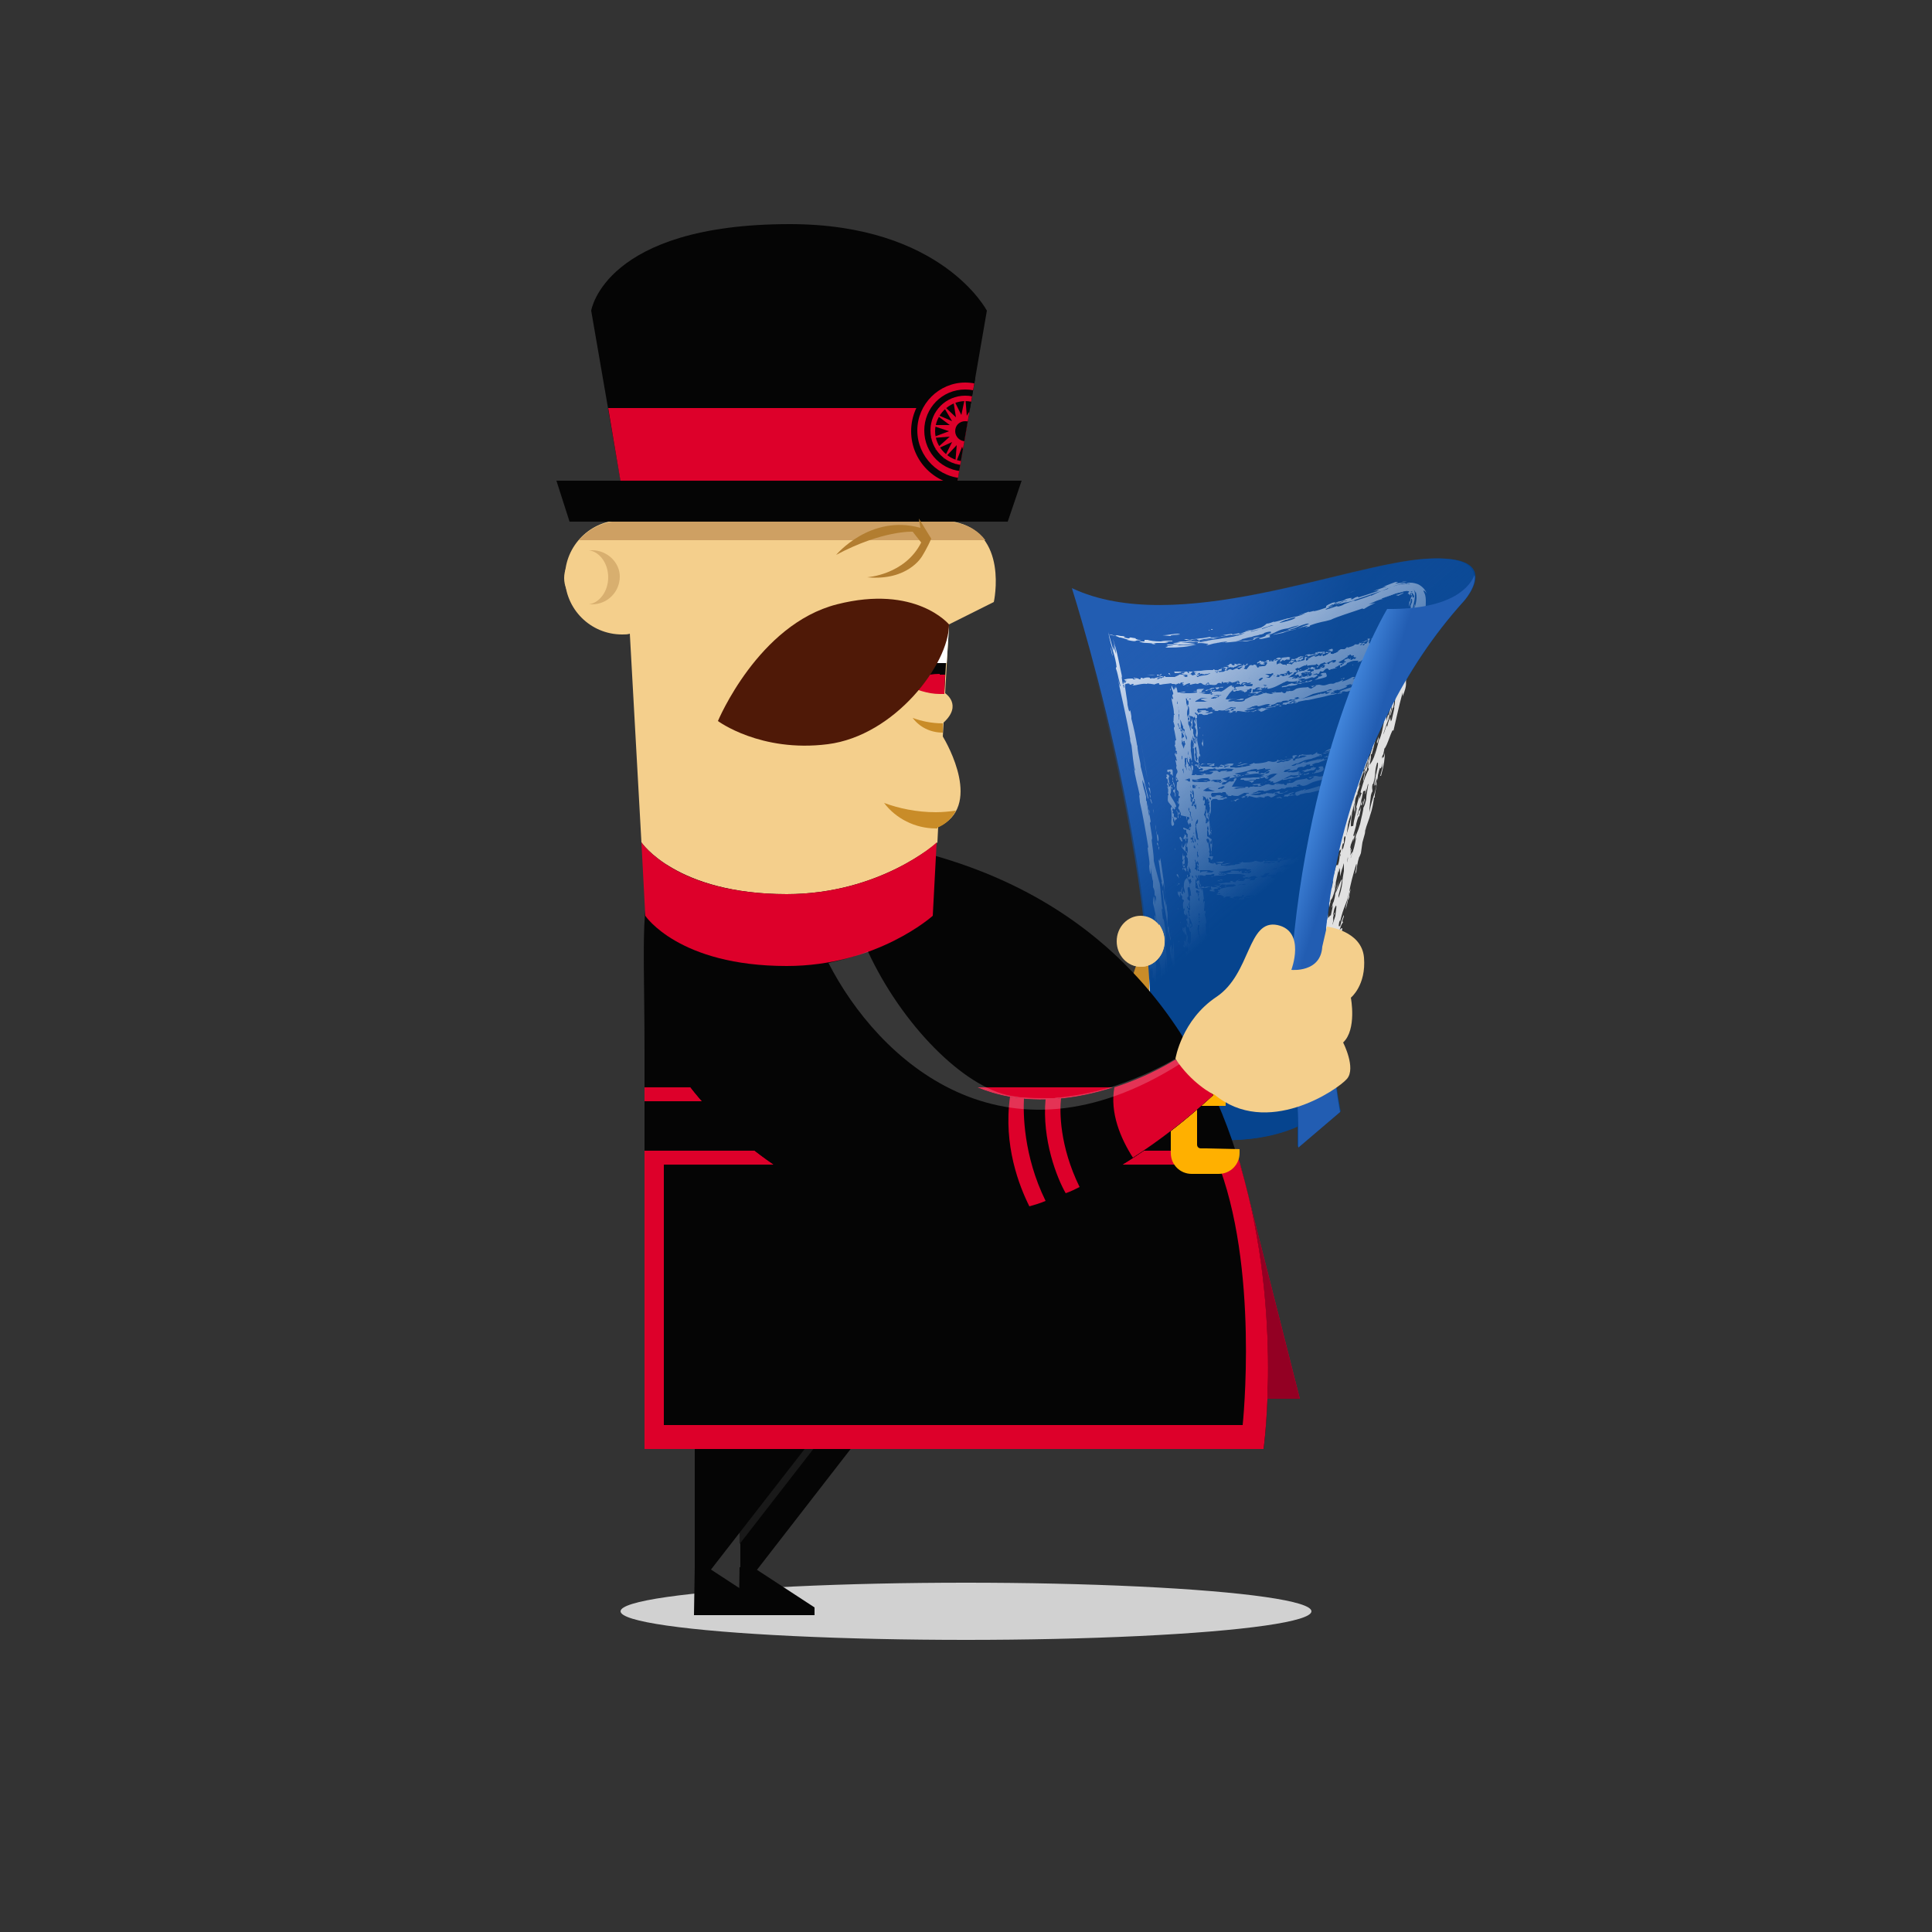 <svg xmlns="http://www.w3.org/2000/svg" xmlns:xlink="http://www.w3.org/1999/xlink" viewBox="0 0 250 250"><rect x="0" y="0" width="250" height="250" fill="#333333" stroke="none"/><ellipse fill="#D1D1D1" cx="125" cy="208.5" rx="44.7" ry="3.7"/><g fill="#050505"><path d="M135.5 154.7l-37.6 48.5s-1.5.5-2.1-.2v-48.2h39.7z"/><path d="M97.9 203.1l7.5 4.9v1h-9.8l.1-6.2c.1.1 1.1-1.1 2.2.3z"/></g><path fill="#191919" d="M130.7 154.7h-35v45.1l35-45.1z"/><path fill="#C98C28" d="M153.5 125s-6.1-2.5-6.3-.5c0 0-1.9 4.2-.2 6.2"/><linearGradient id="a" gradientUnits="userSpaceOnUse" x1="361.127" y1="3.573" x2="392.006" y2="-7.917" gradientTransform="matrix(.417 0 0 -.417 0 104.167)"><stop offset="0" stop-color="#225db2"/><stop offset="1" stop-color="#06448e"/></linearGradient><path fill="url(#a)" d="M171.7 119.9s1.5-24.2 17.8-42.2c0 0 5.4-6-4.8-5.4-10.2.6-32.5 10.2-46 3.8 0 0 15 47.1 9 70 0 0 12.1 3.5 20.4-.4v2.7l5.4-4.6c-.1 0-2-10.6-1.8-23.9z"/><g opacity=".85" fill="#FFF"><path d="M147.5 82.8c-.4 0-.7-.2-.5-.2-.8-.1-.7-.2-.9 0-.5 0-1-.3-.4-.2 0 0-.3-.1-.7-.1l-.5-.1h-.2l.4.2c.2.1.4.1.4.1-.2.1-1.3-.5-1.6-.4l.8.2c.2 0 .4.1.5.2h.2-.1c.4 0 1 .3 1.2.3h-.3c.9.2 1.1.2 1.2.1.1 0 .2-.1.9 0-.1 0-.2 0-.4-.1zm1.5.5l.7-.1h1s.8-.1.3-.1h-.5c.1 0 .4 0 .8-.1.3 0 .5 0 .4-.1-.9 0-1 0-1.5.1-.8 0-1.4-.1-1.7-.2h-.6.2v.2h0-.7c.2.1.6.2 1 .2s.9.1 1.1.1c-.4.1.7.2-.5 0zm-1.1-.4zm20.6 47.8h-.5H169.2s0-.1.1-.1l.2-.2.3-.4.3-1.2s-.1.3-.2.5-.1.2 0-.1c0 .1-.1.4-.2.7-.1.2-.2.5-.2.5v-.1-.1c0 .1-.1.2-.2.3 0 0 0 .1-.1.1h-.1c-.2-.1-.4-.2-.1-.1h-2 .5c.2 0 .3 0 .7.1 0 .1.2.1.3.1zm-24.3-45l.1.4-.1-.4zm22.3 44.9l-.6.1c.3 0 .5 0 .6-.1zm2.1-1.9s0-.1 0 0zm-15.8 2c-.1 0-.1 0-.2-.1.1.1.1.1.2.1zm17.3-9.9l-.2 1.3c0-.2-.2.5-.1.2 0 .1-.1.6-.1.5l.1-.2c0 .7.1.3-.1 1.5.2-.7.3-1 .3-1.4 0-.1 0-.2.1-.3l.1-1.1-.1-.5zm-21.8-16.9s.1.3 0 0zm18.5 26.6s-.1 0-.2.1h.4c-.1 0-.2 0-.2-.1z"/><path d="M167.8 130.4c.1 0 .2 0 .4.1.3 0 .6 0 .8.1h.2v-.1.1h-.1c-.3-.1-.5-.1-.9-.1-.2-.1-.3-.1-.4-.1zm-13.3 1.1c-2.4-.9.6 0-.5-.4-.3-.1-.5-.2-.8-.2-.2 0-.4-.1-.6-.2.9.4.8.4.7.5-.1 0-.2.1.8.4-.2 0-.5-.1-.9-.2-.4-.2-.8-.4-1.1-.5-.6-.5.7.2.9.2-.8-.3-.6-.3-1-.3-.5-.3-1.1-.7-1.6-1l-.4-.2c-.2-.1-.4-.3-.5-.5-.3-.3-.6-.5-.5-.9 0-.4 0-.7-.1-.9v-.2-.1c0-.2-.1-.3-.1-.5-.1 0-.1.2-.1.6v1.6s0 .1.1.1c0 0-.1-.1-.1-.2v-.1c-.1 0 .2.3.5.5.1.1.2.2.4.3l.2.2c-.5-.5-.4-.5-.2-.3.1.1.3.2.5.3.1.1.2.2.3.2.2.2.8.5.7.5l-.4-.2c.5.4 1.1.6 1.7 1h-.2c.7.2 1.3.5 2.3.8l-.6-.1c.4.1 1.1.2 1.8.4s1.5.3 2.2.4c-.2 0-.4 0-.2-.1.8 0 1.4.1 1 .2.2 0 .5-.1.8-.1h.5c.2 0 .4-.1.5-.1.2 0 .4-.1.6-.1h.4c.3-.1.5-.2.8-.2 0 0 .2-.1.6-.2.3-.1.8-.3 1.3-.5 1-.3 1.9-.5 1.9-.5h-.5c-.2-.1-.3-.1-.3-.1s.1-.1.4-.1c-.3 0-.4.1-.5.1-.1 0-.3.1-.8.1.4-.1.5-.2-.5-.2-1.1.2-2 .5-2.9.9-1 .3-2 .7-3.2.7 0 0-.5-.1-1.2-.2-.6-.1-1.3-.2-1.7-.4.2 0 .5 0 .8.1s.6.1 1 .1c-.4-.1-1.2-.2-1.7-.4h-.5z"/><path d="M160.5 131.5h-.2c0 .1.1 0 .2 0zm-3.7.4c0-.1 0-.1 0 0h-.2c0-.1.1-.1.2 0zm9.4-1.6h.4-.4c0-.1 0 0 0 0zm.5.2c-.1 0 0 0 0 0zm-16.7-6.3v-.2.2z"/><path d="M152 130.2c.4.2.4.2.5.2.1 0 .2 0 .7.3l-.3-.2c.2.1.5.2.7.3.2.1.5.2.8.3.3.1.6.2.9.2s.6.1.8.2c-.1 0 .1.1.2.1.2 0 .3.1.2.1.7.1 1.5 0 1.8 0 .5 0 1.1-.1 1.7-.2-.2 0 .7-.3-.6 0h.1c-.9 0-1.2.2-2 .2-.5 0 .7-.1.3-.1-.5 0-1.2 0-1.8-.1-.3 0-.6-.1-.7-.1h-.3c-.7-.2-.8-.2-.9-.4-.5-.1-1.5-.5-2.2-1-.8-.5-1.3-.9-1.4-.8.3.2.9.6 1.4.8l.1.2zm12.9.1h-.2.2zm6.9-5.2l.1.4c-.2.9-.4 1.6-.6 2.2-.1.3-.2.6-.2.9-.1.5-.2.9-.4 1.5-.1.2 0-.2 0-.3-.1.3-.2.6-.2 1-.2.1-.4.2-.5.3l-.3.2s-.1 0-.1.1h-.1c-.3.1-.7.2-1.2.4-.2-.1-.5-.1-.7-.2h-.2-.8c-.3 0-1.2-.1-.9-.2h-.5c0-.1.4 0 .5-.1h-.2c.2 0-.2-.2.9-.2.5.2-.8 0-.5.2.4 0 .3 0 .4-.1.5 0 .5.1.5.1.2 0 .7.1 1.3.2.1 0 .2 0 .2.1.3-.1.4-.1.5-.1-.1 0-.2.1.2 0l.4-.2h.2s.1 0 .1-.1l.2-.2.5-.3v-.2c.2-.7.2-1 .2-1.2 0-.2 0-.1-.1-.1s-.2 0 0-1c0 .2.4-.5.6-1.3-.1.5-.3 1.5-.5 2.2l.1-.2v.2c0 .1 0 .2-.1.3-.2.7-.4 1.4-.2 1 0-.2.1-.5.2-.7 0-.2.1-.5.2-.7.1-.3.2-.7.3-1v.2c.2-.6.1-1.2.5-2 .1-.5.1-.3.2-.2v-.9zm-.2 1l-.2.6c.1-.2.2-.4.2-.6zM157.8 83h-.2.2zm17.8 19.9l.1-.3c-.1.1-.1.2-.1.3zM177 95l.1-.5c0 .2 0 .4-.1.5zm-15-12.8c.1 0 .1 0 0 0zm19.8-2.6s.1-.1.1-.2l-.1.2zM177 95.1zm-2.8 11.1v0zm.6-.4v.2-.2zm-3.5 11.8l-.1.5c0-.3.1-.4.1-.5zm3-10.6c.1 0 .1 0 0 0zm-19.6-24.2zm-1.2.3h-.4.4zm27.1-6.4h-.3c-.2.1-.2.2.3 0zm-23.7 4.7c-.1 0-.2 0-.2.1.1 0 .3 0 .2-.1zm-.3.1c-.1 0-.2 0-.2.1.1 0 .1-.1.2-.1zm27.3-5.5v.2c.1 0 .1-.1 0-.2zM152.8 83.1c-.1 0-1.9.2-.4.2 0 .1-1 .1-1.4.1.3 0-.2.1 0 .1h.8c.2 0-.4.1-.8.1.5.1-.7.1.1.2 1.5 0 2.6-.1 3.7-.4-.4 0-.9.1-1.3.1h-1.2l.3-.1c.8.1 1.3 0 2.1-.1l-1.9-.2c-.9 0-.3 0 .3-.1-.1.1-.3.1-.3.1zm1.1-1zm20.6 32.4zm-2.1-1.6c-.1.1 0 .1 0 0zm6.3-15.9l-.1.1c0 .1.1 0 .1-.1zm-1.1 3.4zm3.9-23.4h.2-.2zm-2 14.6v.1-.1z"/><path d="M180.1 89.8v.2c.1-.7.5-1.8.4-2 0 .2-.4 1.3-.5 1.1-.1.5-.3 1.1-.4 1.3.2-.7.1 0 0 .5-.2.5-.1-.1-.2.3l-.2 1 .2-.9v.3-.1c.5-1.5.4-.1.7-1.7zm0 .2v0zm1.9-6.2v-.3.3zm-12.5 46s.1-.2.2-.5c0-.1.1-.2.1-.4v-.1l-.2.9-.1.1zm4.4-51.6l.3-.1s-.2.1-.3.1zm6.2 10.6v0zM173.8 78h-.4c-.2.1-.4.2-.7.3.3-.1.7-.2 1.1-.3z"/><path d="M169.3 130.2c0 .1 0 .2-.1.2v-.1c0 .1-.1.3-.2.2-.1 0-.1 0-.2-.1h-.2.1-2.3c-.5 0-1 0-1.4.1.3 0 .8 0 .6-.1-.7 0-1-.2-2.2.1h.6l-.8.2c-.2 0-.4.1-.5.2l-.2.1c-.3 0-.1 0 .2-.1.3-.1.7-.1.8-.2-1.2.3-2.2.3-2.8.5-.1-.1-.3-.2-1.1 0 .6 0-.5.2 0 .2-.3.1-.9 0-1 .1h.1c-1.4-.1-1.9 0-2.5 0-.4-.1-.8-.1-1.1-.2-.2 0-.3-.1-.5-.1-.1 0-.3-.1-.4-.2-.1 0-.2-.1-.4-.2-.1 0-.2-.1-.4-.2-.3-.1-.5-.3-.8-.4 0-.1-.2-.4-.7-.7-.3 0-1.3-.7-1.5-.8.5.4.6.5.8.5.1.1.2.1.5.2.3.4 0 .1.5.5-.2-.2-.8-.5-1.2-.8l-.2-.1c-.1 0-.2-.1-.2-.2-.1-.1-.3-.2-.4-.4l-.1-.1s-.1 0 0-.1v-.5.2c0-.6.1-.8.1-1.2v-1.5l-.2-.9c-.1-1.2.1-.9-.1-2.2v.1c0-.7-.2-1.5-.3-2.1.1-.4.1.1.2.3-.1-1.3-.4-2.8-.6-3.5v-.9c.1.5.3 1.1.3 1-.1-.5-.1-.4-.2-1 .1.1.2.4.3.7 0-1.4-.2-.3-.2-1.2 0-.4-.2-.7-.2-.7v-.8c-.1-.1-.2-1-.3-1.7v.8c-.1 0-.2-.7-.2-1.1.2-.2-.4-2.8-.1-2.3-.3-1.9-.8-4.7-1.1-5.9 0-.4-.2-1.3 0-.8-.3-1.5-.6-2.3-.8-3.9 0-.1.1.7.2.6-.3-1-.3-1.8-.5-3.4 0 .2.1.3.1.4 0 0-.2-.6-.3-1 0-.2.1.3.1.2-.5-3-1.1-5.3-1.7-8.3.2.9.3 1.2.4 1.2l-.2-.8c-.1-.3-.2-1-.4-1.5 0-.1 0-.3.1-.1-.2-1.7-.7-2.5-1.1-4.6l.7 2.4v-.6l.3 1c0-.7-.3-1.2-.3-1.3 0 .1.1.5.2.5-.1-.6-.2-.7-.3-1.1.5 1.2.9 3.6 1.2 4.9 0 .2-.1-.2-.1-.2.1.5.1.9.3 1.5.2.4 0-.3 0-.7.1 0 .1.2.2.5-.1.1.3 2 .3 2.5.4 2 .2-.4.5 1.5v.3c.3 1.1.6 2.5.8 3.8v-.3c-.1-.2 0 .1 0 .3.1 1 .4 1.8.4 2.4.3 1.1.7 2.9 1 4.1-.1.4-.4-1.6-.6-2.1l.2 1.1c-.1-.7-.2-1-.4-1.4.1 1 .3 1.3.5 2.2v.5l.1.1v.2l.3 1.7c0-.4.1-.4 0-.8 0 .2-.1-.2-.2-.6.1.4 0-.4 0-.4.1.9.3 1.9.4 2.5l-.1.2c.1.8.3 1.7.3 2.2l-.1-.2c.1 1 .3 2 .3 2.9.2.9.5 2 .7 2.7.2.4.2 2.6.5 3.6 0 .1-.2-.7-.2-1 0 .7.3 1.2.2 1.4-.1-1.5-.1.1-.2-.6.1.7.2 1.5.2 1.8-.1-1.1.2.4 0-.7.2.9.4 2.1.4 3.2 0 0-.1.1-.1.5l.1.3c0 .5-.2-1-.1 0 .1.5.2 1.3.2 2s.1 1.3.2 1.6c-.1.8-.2-1.5-.2-.3 0-.3-.1-.7-.1-1.1 0-.3 0-.7-.1-.7.1.7-.1.2 0 .7v.8-.2c0 .3.1.7.1 1.1v1.1l.1.1.2.1s.1.1.2.1c.1.1.2.1.3.2.3.2.7.5 1 .7 1.2.5 2 .8 3.5 1.1-.5 0 1.2.3.2.3.7.2 1.4.1 1.4.1h-.4-.3 1.5-.1c.8 0 .3-.1.9-.2.2.1 1.1-.2 1.7-.3l.4-.2.4-.2c-.4.2.8-.1.9 0 .3-.1.5-.2.8-.2.3 0 .6-.1 1.1-.1-.4.1.8 0 .8.1h2.5c.1 0 .2 0 .4.1 0-.1 0-.2.1-.4V128.3v-.4c0-.3.1-.6.2-1.2-.1 0-.3 1-.4 1.4v.3c-.1 0-.1.1-.1.2v-.4-.2c0-.1.1-.3.1-.5.1-.6.3-1.2.4-1.7-.2.3-.3.8-.5 1.4-.1.3-.2.6-.2.9v.2h.1v.1h.1v.1s0 .1 0 0h-.1s.1 0 .1.1l.1.1c-.2-.1-.2 0-.2 0h-.1.2c.1 0 .1 0 0 .1-.1-.1-.7-.2-1-.2-.2 0-.4 0-.6-.1-.2 0-.5 0-.7-.1.1.2-1.5 0-1.6.2h.5s-.3 0-.5.1c-.3 0-.5.1-.5.1-1 0 .9-.3-.7-.1-1.4.2-1.4.5-2.4.7.3-.2 1.2-.5 2.1-.6h-.5c.3-.1 1.5-.3 2.2-.4-1 .2.5 0 1 0 .1-.1-.6 0 .2-.2-.8 0-.9 0-1.8.1 1-.1 1.5-.2 2-.3.5-.1.9-.2 1.8 0-.9 0 .3.2.4.2h.4l-.1-.2.1.1v-.1c0-.1 0-.2.1-.2.1-.3.2-.5.3-.7.2-.5.4-.9.6-1.6 0-.1-.1-.1 0-.6 0 .2.2-.2.1.4.2-.5.3-1 .3-1.4-.3.9 0-.4 0-.6.1-.5 0 .2 0 .5.1-.4.4-.8.3-1.1.1 0 0 1.1-.2 1.9l.1-.5c0 .3-.1.4-.2.9.2-.5.2-.4.3-.2-.1.4-.2.7-.1.6 0 .4.2-.5.3-.7 0-.2.1-.4.1-.6l.2-2.1c.2-.9.4-1.2.6-1.9v-.2c.2-.7.4-1.5.4-.9 0 0 0 .1-.1.3v.2c.2-.8.3-1.3.3-1.4-.2 1.4.2.1.3.4l.3-1.4c-.3.8-.1 0 0-.3.1 0 .3-1.1.4-1.6.2-.4.3-1.2.5-1.8v-1.1c-.3 1-.2.4-.2.4 0-.1.1-.3.1-.3 0-.1-.1.2-.1.2-.2 1-.5 2.1-.5 2.5.1-.3.1-.5.2-.9 0 .5-.2 1.2-.5 2l-.2.3-.2.9c0-.4-.1-.2.1-1.1-.1.1-.2.9-.4 1.4v.3c0-.1-.4 1-.2.2l.2-1.4-.2.4.3-1.1v.3c.4-1.8.4-.5.7-2.4 0-.6.2-1.2.5-2.4-.2.8.1.1.1.4.3-.8.2-1.1.3-1.6.1-.2.2-.3 0 .4.1.1.2-1 .4-1 .7-2.5 0-2.1 1-5v.1c.4-1.8.8-2.9 1.2-4.6l.5-1.3c0 .3-.2 1.1 0 .8-.3.6-.5 1.3-.7 2 0 .1.1-.2.2-.3-.1.4-.2.6-.4 1.2l.1-.2-.3.8c-.2 1 .1.5-.2 1.8 0-.2 0-.8.1-1.2-.2.5.1-.8 0-.3-.1.8-.3 1.2-.5 2.2v-.4l-.5 1.5c.2-.4-.2 1.3-.1 1.2.5-1.6.3-1.1.8-3-.1.5-.2 1.2-.2 1.6v.1c0 .3.1 0 .3.1.1-.9.3-1.4.5-2.4 0-.2-.3.5-.4 1l.2-.9v.2l.6-2.2c-.1.4-.1.6-.1.8.1-.3.2-.5.3-.8-.1 0-.2 0-.1-.3.4-1.4.7-2.2 1-2.7v-.2c-.2.2.1-1 .1-1.5.1 0 .2-.7.4-1.1-.1-.2-.3 0-.5.5-.1 1 0 .6 0 1.1l-.3 1.6v-.4c-.3.8-.3 1.5-.4 1.5 0-.4.2-1.1.3-1.5l-.2.5c.1-.9.3-.4.5-1.5-.2.4 0-.1.1-.6-.2.4-.5 1.9-.6 1.5.1-.6.7-1.8.8-2.7.3-1.1.3-1.5.4-2 .2-.5.3-1.1.4-1.6l.2-.7c0 .4-.2.8-.4 1.5h.1c-.3.7-.2 1.2-.3 1.8.1-.8.6-2.2.5-2.5l.2-.5v-.2c.2-.3.2 0 0 .8 0 .1-.1.2-.1.1 0 .3 0 .7-.3 1.5v-.5c-.3 1-.5 1.9-.5 2.3.4-1.5.8-2.9 1.2-4.2-.1-.5-.1-1-.2-1.2.2-.9.5-2.2.8-3v.1c.1-.4.2-.8.2-1 .2-.4 0 .3.1 0l.3-1.3c.1.1-.2 1.2-.3 1.7v-.2c-.2.6-.3 1.8-.5 2 0 .3 0-.6-.2.4-.2.7-.2.9-.1 1 0 0 .3-1 .3-.7.1-.5.1-.8.3-1.4-.1.5-.2 1.2-.4 1.5-.2 1 .1 1 .2.5-.1.1.4-1.9 0-.6 0-.6.3-1.8.5-2.5l.2-1c0 .1-.1.5 0 .5l.2-1.4c-.1.8.2-.5.3-.8 0-.2 0-.7-.1-.2-.2.5 0 .3-.2.9l.1-.8v-.5c.3-1 .1.5.4-.8l-.2.1c.2-.5.3-1.1.5-1.7.1-.3.2-.6.2-.8 0-.1.1-.3.1-.4 0-.2.1-.4.2-.5.1-.1.1-.3.2-.4l.1-.2c.1-.2.1-.3.2-.4 0 .3 0 .5.2.1 0 .1-.1.2-.2.4l-.1.2c0 .1-.1.3-.2.4-.1.4-.2.8-.3 1.1v-.2-.3-.2c0-.1 0-.2.1-.3l.2-.4.1-.3-.2.2s0 .1-.1.1l-.1.3c0 .1-.1.2-.1.3v.2c0 .2 0 .3-.1.4 0 .2-.1.5-.2.5-.5 1.8-.1 1.4-.7 2.9.1 0-.1.5 0 .5.3-.4.5-2 .9-3v.3c.2-.7.3-1 .4-1.5v-.3c0-.1 0-.2.1-.3.2-.3.2-.2.4-.5.1-.2.4-.8.2-.8l.2-.4.2-.4h-.1c.1-.5.3-.5.2-1h-.1s0 .2-.1.5-.2.5-.2.5c.1-.6 0-.2.1-.8 0 .3 0 .2.1 0 0-.2.1-.5.2-.5 0 0 0-.2-.1-.2 0-.2 0-.2-.1-.3v.4c0-.1-.1-.1-.1-.2-.1 0-.2-.1-.3-.1.2 0 .1-.1.2-.2 0 0 0-.1.1-.1s.2 0 .3.2c0 0-.1 0-.1-.1 0 .1.1.2.1.3 0 .1.1.3.1.4.1 0 .1.2.2-.2 0 .1-.1-.3-.4-.5h.2s-.1-.1-.3-.1h-.3c-.2-.1-.9.1-1.6.3-.5.2-2.5.8-1.6.7-.7.1-1.2.4-1.9.7l.9-.2c-1 .5-.7.3-1.5.8-.1 0-.3 0-.1-.1-1.4.5-3.4 1.1-4.2 1.5-1 .3-1.2.2-2.6.7-.3.1.3.1-.7.3-.1 0 .9-.4-.2-.1-.7.3-1.8.4-2.7.8-.5.1-1.4.3-1.2.2.8-.2 2-.5 2.1-.6-.1.1.6-.1 0 .1 1.2-.2.8-.3 1.9-.5.1 0-.6 0-.8.2 0-.1 2.1-.7 1.1-.6-1.2.3-1.5.7-2.5.8.4-.2 1-.3 1.5-.6l-.8.2-.6.2c-1.5.2-1.3.5-2.7.9.8-.1-.1.3.5.2-.9.2-1.5.4-1.6.2 1.7-.5.1-.2 1.6-.7-.2 0 .3-.3-.6-.1-1 .3.3 0-.7.3h-.1c-.5.2-.6.1-1.1.3h.1c-.8.1-.8.2-1.4.3.2 0-.4.2-.8.3.6-.1 1 0 2.2-.2.1-.1 0-.1.5-.3l-.8.2c.2 0 .3-.1.5-.2l.8-.1c-1 .3-.5.3-.9.4-.9.2-.8.2-1.3.2 0-.1-1.8.1-2.8.2.2 0 .4 0 .5-.1.7-.2-.5 0-.6 0l-.5.1c.1 0 .2-.1 0 0-.8.1-.7.2-1.4.3-.1 0 .5-.2.1-.2-.2 0-.7-.2-1.7 0-.1 0-.3 0-.6.1h.1-.7c.5-.2 1.1 0 1.7-.2v-.1c.5 0 1-.1 1.3-.2-.7 0-.8.1-1.5.2-.1 0 .4-.2.5-.2l-.1.1c.9 0 1.3-.2 2.4-.3.2 0 .1 0 0 0 .9-.2 1.8-.2 2.6-.5l-.2.1c.6-.2 1.7-.5 2.8-.8-.1 0 .3-.1.5-.1.5-.2 1.1-.4 1.5-.5-.2 0-.3 0-.5.1s-1.2.3-1 .4c-.5 0-1.2.3-1.6.3.7 0-.4.2-.5.3-.2 0-1 .2-.9.1-.1 0 .3 0 .6-.1.7-.2-1.2.2-.4-.1-1 .2-2.5.5-3.6.7h.7c-.5 0-1.7.2-1.8.2.4 0 .8-.1 1.2-.2 0-.1-1.1.1-1.2.1l-1.3.3h.6c-.2 0-.6.1-1.1.1h-1.5c.5-.2 1.4 0 2.4-.2.7-.1-.5-.1.2-.2-.2 0-.6 0-.8.1h-.3c.3-.1.8-.1 1.3-.2.5 0 1.1-.2 1.5-.2-.1 0-.1 0-.2.1.7 0 1.4-.1 2-.2-.4 0-.5 0-.7.1 0 0 .6-.1.8-.2h-.5c.4-.1.7-.1 1.2-.2.3 0-.2.1-.1.2.5-.1.7 0 1.5-.2-1 .2.2-.2.5-.3h-.2c.3-.1.5-.2.8-.2-.4.1-.8.2-.7.2.2 0 .5-.1.8-.2l-.2.1.7-.2.7-.2c.2-.1.5-.3.7-.5.3 0 .8-.2 1-.3l-.1.1c.6-.1 1.8-.5 1.9-.5.4 0-2.8 1.1.1.3 1.1-.3.6-.4 1.2-.6.5-.1.5-.2.9-.3-.3 0-.7.2-.8.2.1-.1 1-.3 1.3-.5-.4.3.9-.2.6 0 1-.2 2-.6 2.4-.9.7 0 1.1-.4 2.2-.7-.2 0-.5.2-.7.2-.5.3 1.1-.3.2.1.2-.1 0 0-.2 0-.3.1-.7.3-.5.3l.9-.2-.3.1 1.3-.3h-.2c1.5-.5 3.2-1.1 4.5-1.5 0-.1.3-.2.6-.3s.8-.3 1.3-.4c.2 0 .3 0 .5-.1h.5c.4 0 .7.1 1 .2.6.3 1 .8 1.1 1.2-.2-.4-.5-.5-.4-.2-.1-.1-.3-.4-.5-.5-.2-.2-.6-.3-1-.4 0 0-.3-.1-.5-.1s-.2 0 0-.1h-.6.4c.1 0 .1 0 0 .1.5 0 1.1 0 1.5.2.4.2.7.6.8.9.2.4.2.8.2 1.2 0 .4 0 .6-.1 1 0 0 0 .2-.1.5l-.1.4c.1-.3.2-.5.2-.5s0 .3-.2.7v-.1c-.1.2-.2.5-.3.9-.1.2-.1.3-.2.5s-.1.3-.2.5v.7c-.2.8-.4.7-.5 1-.3 1.2-.4 1.9-.5 2.7-.2.4-.7 2.1-.5 1.2-.2 1.1.2 1-.5 2.7v-.5c-.5 1.8-1 4.2-1.2 5-.1-.7-.8 2.1-1.2 2.3.1-.1-.1.6-.1.7-.1.1-.2.4-.2.6.2-.7.1.5.4-.8 0 .7-.1 1.6-.5 3h-.1l.3-1.1c-.1.1 0-.5.1-.8-.6 2.1-.2-.3-.7 1.8 0 .2 0 .1-.1.7.1-.3 0-.3-.1.1v.4c-.4.7.2-1.3-.1-.7.1-.8.5-2.3.2-2.1-.4 1.3-.1 1.3-.5 2.7l-.1.1c-.1.5 0 .6 0 .9 0 0-.1.1-.2.5-.1.9-.2 1.5-.2 2.2.4-2.1.6-1.8 1-3.9 0 .3-.4 1.8-.3 2h-.1c-.1.7-.2 1.4-.5 2.3l.1-.5c-.2 1.2-.7 1.9-.8 2.8.1-.3.2-.6.2-.8-.1.6-.3 1.3-.5 2l-.2 1.4s-.3.8-.2.4c-.3 1-.3 1.4-.4 2-.4 1 .2-.9 0-1-.4 1.3-.8 2.8-.9 3.6l.2-.4s-.2.6-.2.9v.2c-.2.5-.2.4-.1 0-.1.5-.2 1.1-.4 1.6.1-.8.5-1.9.5-2.3-.4 1.8-.7 1.7-1.2 3.9 0 0 0-.4-.1 0-.2 1 .1.3.1.6.2-.8.3-1.1.5-1.5v.2s-.2.5-.2.6l.1.2c-.1-.1-.4.6-.5 1.2.2-.6.2-.4.4-.5-.1.9-.4.9-.5 1.9 0-.1.2-.9 0-.2-.2.6 0 .5-.1.9 0-.5-.1-.4-.1-.9.3-1 .1-.4.3-1.5l-.3.8c.2-.9 0-.7 0-.7-.5 1.5-.1 1.2-.4 2.1 0 .5.2-.9.1-.2-.2.9 0 .2-.2 1.2v-.2c-.1.3-.2.6-.2 1-.1.4.5-.3 0 1.3v-.1l-.5-1.8c-.4 1.7-1 3.5-1.5 5.4-.3.4.2-1.4.1-1.3l.2-.9c0 .1-.5 1.8-.1 1.1.4-1.5.6-2.2.9-3.7-.3.4-.5 1.9-.9 2.8.1-.4.2-.7.3-1.1-.3.9-.5 1.8-.8 2.8v.3c.2-.7.3-1.1.4-1.2-.2.9-.4 1.7-.2 1.8v-.2V130.1l-.9.1zm-24.5-42.6s0 .1.1.1c-.1 0-.1 0-.1-.1zm28.9 24.7c-.3 1.2-.7 2.4-1 3.6.8-2 1.4-3.5.5 0v.3c.2-.5.4-1.2.5-2 0-.3.1-1 .2-1.5v-1c-.1.2-.1.5-.3.9l.1-.3zm.6-.7c.2-.7.1-.5.1-.7 0 .3-.1.5-.1.7 0-.1 0-.1 0 0zm.1-.6v.2-.2zm-3.6 13.2l-.1.4s0-.1.1-.4zm.4-1.3v-.2c0 .2-.1.3-.1.5 0-.1.1-.1.1-.3zm1.6-4.4c0-.3.2-1.2.1-1.3 0-.1-.1.1-.2.3-.1.2-.1.5-.2.8v.2c.1-.3.2-.5.2-.3-.4.7 0 .7-.3 1.4 0 .2.3-.8.4-1.1zm-6.3-38.3h-.2l.5-.2c1-.3 1.8-.3 2.6-.7.4-.1.7-.1.9 0-.2 0-.4.1-.5.1-2.4.9-1.4.1-3.3.8zm11-3.2c-.1 0-.1.1-.1.1 1-.5 2-.9 2.8-1.2.4-.1.8-.3 1.2-.3.4-.1.8-.1 1.1 0-.1-.1-.5-.2-.9-.2s-.8.1-1.1.1c0 0 .1 0 .2-.1.1 0 .2-.1.2-.1h1.2c-.1 0-.4-.1-.7 0h-.8s-1.4.5-1.7.7c0 0 .2-.1.5-.1.2 0 .5-.1.5-.1-.3 0-1.7.5-2.2.7 0 0 1-.2 1-.3.1 0-1 .4-.2.2-.8.3-2.1.7-2.7.9l-.1-.1c-.7.2-.4.3-1.2.5 1-.3-.2-.1.5-.3-.2 0 0-.1-.8.1-.6.4-.8.2-1.4.5-.4.1.4-.2-.4 0-.9.4-.8.4-.8.6.9-.2.9-.5 1.6-.7l-1.3.7c.3 0 .5-.1.6-.2-.3.1-.5.2-.7.3-.1 0-.2.1-.3.2.8-.2 1.5-.5 1.6-.5l-.1.1c.3 0 .8-.2.9-.3.7-.3 1.4-.5 1.5-.5l-.2.1c1.2-.4 1.3-.4 2.3-.8zm-.3 22c.4-.5.7-1 1.3-3.5v.2c.5-1.2.5-2.5 1-4-.1.8-.1.7-.1 1.6l.2-.8c.1.3.2-.5.4-1.1v.5c-.1.3-.4 1.2-.3 1.2 0-.2-.5 1.2-.7 1.9.1 0 .5-1.7.5-.9.1-.7.2-.7.4-1.4-.1.7.1.2 0 .7l.2-1.1s-.3 1.6 0 .8c.1-.5.4-1.6.3-1.6.2-.8 0-.4.2-1.4 0 0-.1.2-.2.5 0 .3 0 .4-.1 1-.2.2.2-.8 0-.3-.1.2-.4 1.7-.4 1.2l.2-.8c-.1 0 0-.6 0-.6.1-.5.3-.9.4-1.5 0-.2-.2.1 0-.7.3-.6.8-2.5 1-3.3l.1-.7c-.1 0-.3 1.2-.3.8l.2-1v.1c.1-.3.1-.7.2-1 0 .3-.2 1-.1.9.1-.5.2-.5.3-1v.2c.3-.9.1-.9.1-1.2.1-1-.4.9-.5.8l.6-2.5.1-.2c0 .1 0 .2-.1.2v0c.2-.3 0 .1.4-.7-.2 0 .4-1.2.5-1.9.1-.3.2-.4 0 .3.1 0 .3-1 .3-1.3 0-.2 0-.5-.1-.8v.1s-.1-.2-.3-.5c.5.8-.1 2.3-.2 2.9v-.2c-.2.6-.5 1.3-.7 1.8-.1.5-.2.8-.3 1 0-.1-.1.2-.2.2l-.1.8v-.2l-.3 1.4c-.1.7-.1 1.2-.2 1.7 0 0 .1 0 0 .2 0 .2-.1.4-.1.5-.1.3-.2.5-.4 1l.3-1.3c0-.1-.2 0-.4.6.1-.2 0-.4 0-.1 0 0-.2.9 0 .6-.3 1.2-1 3.2-1.4 5.1.2-1.4-.4 1 0-.5-.4 1-.1.9-.4 2-.1.1.2-.6.1-.8-.5 1.8-.6 3-1.1 4.7h-.1c0 .6-.1 1-.2 1.4zm-.8 3.4l-.2 1v-.1l-.2 1c.2-.6.4-1 .2-.1 0-.1-.1.2-.1-.2-.2.5-.6 1.8-.4 1.5.2-1.1.2-.2.4-1.1 0 .5-.2.9-.2 1.4 0-.5-.2 0-.4.8 0 .3-.3 1.1-.4 1.6.1-.2.1.3.3-.5 0 .3-.2.7-.3 1.2 0-.2.1-.6.1-.5-.2.3-.3.7-.4.9l-.1.5s0-.1.1-.1l-.1.6c.2-.7.1-.3.2-.3-.1 0-.1.5-.2.7l.3-.5c0 .3-.3.9-.2.8.4-1.2.5-1.6.7-2.7l-.2.4c.3-1.2.3-.7.7-2.1.1-.6.5-2 .4-2.1 0 .2.4-.8.4-1.3s.4-2.1.2-1.7c-.1.4-.2 1-.4 1.3l.2-.8-.2.5c.1-.2 0-.2-.2-.1z"/><path d="M154.2 82.8c-.2 0-.8.1-.7.2-.1-.1 1-.1.7-.2zm-.7-.1l-.3.1h.7l-.4-.1zm-.8-.5c-.4.1-.6.1-1.2.1-.2-.2 1-.1 1.2-.3-1.1 0-1.4.2-2.3.2.2 0 .8.1 1.3.1s1-.1 1-.1zm.5-.3h-.6.6zm13.4-.4c.1 0 .4-.1.6-.2-.2.1-.4.1-.6.2zm-18.1 19.4s-.2-1.2-.4-2.3c-.2-1.2-.4-2.3-.4-2.3.2 1.3.5 2.6.8 4.6zm32.8-24.4c-.5.2-1 .3-1.4.5s-.8.3-1.4.5c.8-.2 1.3-.4 1.8-.6.2-.1.5-.2.7-.2.3-.1.5-.1.8-.1h-.2c-.1-.1-.3-.1-.3-.1zm-.3.6c-.1 0 .1-.1.3-.2.2-.1.3-.1.3-.2-.7.2-.3.2-1 .3l.4.1zm-6-.3l.3-.2-.3.2zm7 2v-.1s0 .1-.1.3c0 .1-.1.2-.1.2l.2-.4zm0-.3v.1-.1zm-6.6-2.1l-.5.2-.2.1.7-.3zm5-.9l-.2.1-.2.1s.7-.2.4-.2zm.3 6.9l-.1.6v-.1l.1-.5zm3.6-5.3c0-.2.1.1 0 .4v.3l.1-.2c-.1-1.1-.1-.6-.1-.5zm-2.8 7.2v0zm0 0c.1-.2.2-.5.2-.7-.1.4-.1.5-.2.7zm-.7 3l.1-.2V87c.1-.2 0-.2 0-.3v-.2.2c-.1.5-.2.7-.1.6zm-4.6 10.6c.2-.9.3-1.1.4-1 .2-.8.1-.7.2-1.2-.2.9-.3 1.1-.6 2.2zm.6-2.2c0-.1 0-.2.1-.3-.1.1-.1.2-.1.3zm5.7-11.7v.6V84zm-6.7 15.2c0-.2.1-.4.2-.5 0-.1-.2.7-.2.5zm2.4-3c.1-.1.2-.6.2-.9-.1.4-.3.6-.2.9zm-2.7 5.6c0-.2.2-.4.2-.3 0-.2 0-.6-.2.3zm2.3-4v-.1l.1-.6-.1.7zm1.6-1.8c.1-.7-.5 1-.2-.2-.5 1.5.2-.1-.2 1 .2-.6.4-.9.4-.8zm-.4.8c0 .1 0 .2-.1.3 0-.1.1-.2.1-.3zm-3.1 9.3v-.2.2zm2.2-5.7l.1-1c-.1.7-.5 2.4-.4 2.3.2-.5.3-1.2.3-1.5v.2zm-5.4 10.8l.1-.5-.1.5c-.1 0 0 .3 0 0zM172.5 111.4c.1-.1 0 0 0 0zm3.9-7.2c.1-.3.2-.6.2-.9-.1.1-.3.9-.2.9zm-4.4 10.1l.2-.7-.2.7zm-1 3.3l-.1.1-.1.6v-.1l.2-.6zm3.7-3.6c.1-.5.1-.9.1-.7l-.2 1c.2-.2.1-.2.2-.8l-.1.5zm-17.9 15.5c.2 0 1.1.1 1.2.1h-.3c-.1 0-.2 0 0 0l.8-.2c1 0-.8.3-1.2.2.5.1.8 0 1.2 0 .2 0 .3 0 .5-.1.2 0 .4 0 .7-.1h-.7s.2-.1.5-.1.7-.1 1.1-.2h-.2.1c.1 0 .2 0 .2-.1h.2-.1-.1c-.4.1-.6.1-.8.2h-.6c.2.1-.1.1-.5.2h-1.9.3-1.1s-.1 0-.3-.1c-.2 0-.4-.1-.7-.2-.5-.2-.9-.4-.9-.4l-.1-.1h-.1s-.1-.1-.3-.2c-.2-.1-.5-.3-.9-.5-.2-.1-.4-.2-.5-.4l-.1-.1-.1-.1v-.1-.8c0-1.3-.2-2.5-.2-3.5 0-.5-.1-.9-.1-1.1v-.4 1.5c-.2-.7 0 .8-.1.6-.1-.3-.1-.8-.1-1.2-.1-.1-.1.3-.2.3 0 1.3.3 1.5.4 2.7-.1 0-.2-.4-.1.4v-.2c.1.7 0 .9 0 1.1v.7h-.1c0 .1 0 .2.2.3l.1.1.2.2c.2.1.3.2.4.3.4.2.6.3.7.4.2.1.3.2.4.2.2.1.5.3 1.3.6h-.1c-.1 0-.2 0-.3-.1-.2 0-.4-.1-.4-.1.5.3.8.2 1.2.4 0 0 0 .1-.4 0 0 0 .1 0 .3.1s.5.1.8.2c.3 0 .5.1.7.1h.3c.5-.4-.1-.5-.2-.5z"/><path d="M159.5 129.6c.1 0 .3 0 .4-.1-.1.1-.3.1-.4.1zm-8-9.2l.1.7c0-.2-.1-.4-.1-.7zm11.4 8.3c-.5 0 .3-.1.4-.2 0 0-.4 0-.8.1l-.8.2s-.1.1-.1.2c0 0 .3-.1.7-.1.2 0 .3-.1.5-.1 0-.1.1-.1.1-.1zm-1.7.1l-.4.2.4-.2h.5c0-.1-.1-.1-.5 0zm.7 2.2l-.2.1-.4.1.6-.2zm-4.4.4h1.2c-.7 0-.4-.1-1.2 0zm1 .6h-.8H158.5zm-8-16.7v-.3.3zm.7 5.8c0-1.6.2 1 .3.5 0 0 0-.2-.1-.5 0-.2-.1-.5-.1-.5v.1l-.1-1.1c0 .2 0 .4-.1.4-.1-1.5 0-.5 0-1.5 0 0 0-.4-.1-.8 0-.4-.1-.8-.1-.8v-.1s-.2-1.3-.3-2.7c-.2-1.3-.4-2.7-.4-2.7-.2-1 0 .5-.3-.2.2 1.1.3 2.8.5 2.9 0 0-.1-.1-.1.1l.2.6v-.6c.2.7.4 2.8.4 3.2-.2-1.2-.3-.6-.4-2.3 0 .1 0 .4-.1 0 .1 1 .2 1.9.4 2.9.2 1.1.3 2.1.4 3.1zm-2.7-19.9zm.1.7l.3.9-.2-1.5-.1-.1c0 .1.2.6.2.8l-.2-.1zm.5 2.1c-.2-.8-.3-.7-.2-.3-.2-.7.1-.4-.1-.9-.1 0 .1.9.2 1.1l.1.1zm.9 5.7l-.1-.2v.5l.1-.3zm-.1-.2l-.1-.5s-.1.1-.1.2l.2.3zm-.3-2c0-.2 0-.5-.1-.8l.1.8zM149.7 108.1v-.6c-.1.3 0 .5 0 .6zm.1.8c.1-.1.2-.2 0-1l-.1.2.1.8zm3.4 21.9s-.2 0-.3-.1c-.2-.1-.3-.1-.3-.1s.2.1.3.1c.2.1.4.1.3.1zm-3.3-2.3c-.1-.1-.2-.1-.2-.2 0 0-.1 0-.1-.1v-.1c0 .1.1.2.2.2 0 .2 0 .2.1.2zm-1-3c0-.7.2 1 .1-.3.1-.1.2.5.2 1.1-.1 0-.1-.6-.1-.2.1.4 0 .6.2.4 0 .2 0 .3.1.4v.4c0 .2.1.5.2.8v-.5-.6-1-1c0-.3-.1-.6-.1-.9-.2-.6-.3-.2-.5-.2-.3.1-.2 1.6-.1 1.6zm-.2 1.2V127.3v-.3c.1-.1 0-.2 0-.3zm.9-7.7s-.1-.7-.2-.5l.1.9c0-.3.1-.4.1-.4zm0 .7v-.4.4zm-.3-14.4s0-.4-.1-.6c0 .2.1.4.1.6zm-2.8-15.1v-.4.4zM144 85s0-.1 0 0c0-.1 0 0 0 0zm0-.1c-.1-.3-.2-1-.3-1.2l-.1-.5c.1.4.2 1.4.4 1.7zM180.6 82.2h.2c.1-.1.2-.1.1-.2.1-.1.2-.1.1 0l.2-.2h-.2c0-.1.3-.1.3-.3l-.3.2c0 .1-.2.1-.2.1v-.1c-.3.3.1.3-.2.5-.1 0-.1 0 0 0zm-.4-.2v.2l-.2.1s-.1.2 0 .2l.1-.1c0 .1-.2.2-.2.3.2-.1.2-.1.3-.3.2-.1.3-.1.4-.1 0 0 0-.1.1-.2l-.1-.2c-.3.2-.3.2-.4.1l.2-.2c-.2-.1-.4.1-.5.1.2.1-.1.2.3.1zm-20.1 6.5s-.1 0 0 0h.6s-.2-.1-.1-.1c-.1 0-.2 0-.2.1v-.1c-.2.1-.3 0-.2-.1l-.4.4c.2-.1.1-.2.3-.2zm-14.1.4s0-.1 0 0c0-.1 0 0 0 0zm13.7-.2l-.1.1.1-.1zm.8-1.7zm-3.9 2.4zm5.6-3.3l-.3.1s-.1 0 0-.1c0 0-.1 0-.1.1-.1.2 0 .2-.3.3.2.1.2 0 .3-.1h.1l.3-.3zm-12 2c0-.1 0 0 0 0zm0-.1s.1 0 0 0zm9.6.6c0 .1 0 .1 0 0zm.2-.3h.2l.1-.1c-.1 0-.2 0-.3.1zm-3 1.2c-.5 0 .1-.2-.1-.2s-.2.1-.3.2c.4-.1 0 .3.4.2 0 .2-.3.2-.5.2-.2-.1.1-.1.2-.2-.2 0-.1 0-.2.1-.3 0-.5.2-.7 0-.2 0-.2.1-.3.2 0 .2.3 0 .4.2h.2c-.2 0 0-.2.1-.2h.2-.1c.1 0 .3-.1.4 0v.1c.1-.1.3-.1.5-.2l-.1.2c.2-.2.5-.2.8-.1 0 0-.1 0 0-.1.2 0 .3 0 .2.1.1-.1.6 0 .8-.1l.9-.9h-.1c-.1-.1-.1-.1 0-.3-.1.1-.1.2-.3.2.1-.1.1-.2-.1-.2-.5.2-.8.6-1.3.8-.3-.1-.7 0-1 0 .1-.1.2-.2.4-.2h-.4v.2zM158.2 89zm-.7.2zm2.1-.8zm.2.2zm-4.9.1z"/><path d="M156.4 89.3c.2 0 0-.2.3-.2h-.1c.2-.1.5-.1.7-.1 0 .1.1.1.1.2.2 0 .3-.1.4-.2.1 0 .2-.1.4 0 0 0 .2-.2-.1-.1-.2-.1-.2.1-.4.1-.1 0 .2-.1 0-.1-.2.1-.6 0-.6.2h-.2c-.2.3-.9 0-.9.3.1 0 .2 0 .3-.1h.1zm2.9-.8s-.1 0 0 0c-.1 0 0 0 0 0zm2.4.5v.2c-.5.1-.6.1-1 .1-.3 0-.7 0-.9.2-.1 0-.3 0-.2-.1h-.1c0-.1.1 0 .1-.1s-.1-.2.2-.2c.1.1-.2 0-.1.2.1 0 .1-.1.1-.1.1 0 .1 0 .1.1 0 0 .2 0 .3-.1.2 0 0 .1.2.1l.1-.2h.3c.4-.1-.1-.3.3-.5 0 .1.2.2.4.2-.1 0-.3.2-.5.1.2.1-.3 0-.2.2.1-.1.3-.1.5-.1s.2-.2.5-.2c.1 0 .1 0 .1.1l-.2.1zm-.2.1h-.1.1zm5-2.9zm1.7-1l.1-.1-.1.1zm9.3-2zm-5.7 1.6c.1 0 0 0 0 0zm-6.1 1s-.1 0 0 0zm.1.5zm-2.8.1h-.1.1zm2.5-.2zm13.9-3.5zm-6 2c.1 0 .1 0 0 0 .1 0 .1-.1 0 0zm5.8-.4zm0-.1zm-6.1 2.1zM179.5 82.7s.3-.3 0-.2c0-.1.2-.2.2-.2-.1 0 0-.1 0-.1l-.1.1s0-.1.1-.1c-.1 0 .1-.2-.1-.1-.3.2-.5.3-.6.6.2-.1.3-.2.5-.2v.1c-.2 0-.2.1-.4.2l.4-.1c.3-.1.1 0 0 0zm-16.1 5.9c0 .1 0 .1 0 0zm4.9-1.2s-.1 0 0 0c-.1 0-.1 0 0 0zm-.8 0c-.1 0-.1 0 0 0zm5.6-3.2c-.1 0-.1.1 0 0-.1.1-.1.1 0 0zm-8.9 4.3s0 .1 0 0c0 .1 0 0 0 0zm5.6-1.9c.1 0 .4 0 .4-.2 0 0-.3 0-.3-.1h-.3c.2 0 0 .1-.1.2-.1 0 0-.1-.1-.1l-.3.1h.2v.1c.4-.2.2.1.5 0zM169.8 86.6s0 .1 0 0zm1.5-.1zm-10.8 1.7s.2.1.2 0h-.2zm14.6-3.4c-.1.1-.1 0 0 0zm-5.1 1.4c0 .1 0 .1 0 0zm5.2-1.2s.1 0 .1.1l.1-.1h-.2z"/><path d="M160.3 88.1h-.2c-.1.1-.4.2-.5.2-.1 0-.2.1-.3.1.1 0 .2 0 .1-.1-.2 0-.2-.2-.5 0h.2l-.3.2c-.1-.1.2-.1.2-.2-.3.1-.5-.1-.7.1 0-.1-.1-.2-.2-.2.1.1-.1.1 0 .2 0 .1-.2 0-.2 0-.3-.1-.4.1-.5.2-.4.1-.5 0-.9 0 0-.1-.1-.3-.2-.3 0 .1-.3.2-.3.3.2 0 .2-.1.3-.2.1.1 0 .1.2.2-.1 0-.5.1-.7 0-.2 0-.3-.3-.6-.2l-.2.1c-.3 0-.2-.1-.5 0-.2 0-.3.1-.5.1-.1-.1 0-.1 0-.2-.3 0-.6.2-.8.3h-.2c.1 0 .2-.2.2-.2-.1 0-.1.1-.2 0 0-.1.1-.1.2-.2-.3-.1 0 .2-.3 0-.1 0-.2.1-.2.2l-.2-.1c0 .1-.2.1-.4.1 0 0 .1.1.2 0 0 .1-.2.1-.2.1 0-.2-.7 0-.5-.2-.5.1-1.1.1-1.4.2-.1 0-.3 0-.2-.2-.4 0-.5.2-.9.2 0 0 .2 0 .2-.1-.2.1-.4-.1-.8 0 0 0 .1 0 .1-.1l-.2.1s.1 0 0 0c-.7-.1-1.2.2-2 .2.2 0 .3-.1.3-.2h-.2c-.1.1-.2.1-.3.1 0 0-.1 0 0-.1-.4-.2-.6.2-1.1.1l.6-.3-.1-.1.2-.1c-.2-.1-.3.1-.3 0 0 0 .1 0 .1-.1h-.2c.3-.2.8-.2 1.2-.2v.1h.3c.1-.1-.1-.1-.2-.1 0-.1 0-.1.1-.1 0 .1.5 0 .6.2.5 0-.1-.2.4-.2l.1.1c.2-.1.6-.2.9-.1v.1c.2 0 .4-.1.5 0 .2-.1.7-.2 1-.3.1.2-.4.1-.5.2h.2c-.2 0-.2.1-.3.2.2 0 .3-.1.5-.2 0 0 0 .1.1.1v-.1l.4-.1c-.1 0-.1-.1-.2-.1 0 0 0 .1-.2.1.1-.1-.1 0-.1-.1h.6v.1h1.2c.2-.1.5-.2.6-.3.1-.1.6.1.8 0 0 0-.2.1-.3.2.2 0 .3-.1.3 0-.3 0 0 .1-.1.1.2 0 .3 0 .4-.1-.2 0 .1-.2-.2-.1.2-.1.5-.2.7-.1 0 0 0 .1.1.1l.1-.1c.1 0-.2.1 0 .1.2-.2.7 0 .8-.2.2.1-.3.1 0 .2-.2.1-.4 0-.4.1.2 0 0 .1.2.1l.2-.1c.3-.1.8-.1 1.1-.2.3-.2.5-.3.9-.4-.1.1.3 0 .1.2.2 0 .3 0 .3-.1h-.2c.1-.1.3-.1.4 0 .2 0 .1-.1.2-.1 0 .1.3 0 .4 0l.2-.2c-.1.1.2 0 .2.1.1-.1.2-.2.4-.2-.1 0 .2 0 .2.1.3 0 .5-.3.8-.2 0 0-.1.1 0 .1h.2c.1-.1.2-.2.4-.3 0-.1-.2 0-.3 0l-.1.1c-.1-.1-.2 0-.3 0 .1-.2.6-.2.8-.3-.2-.1-.5-.1-.8 0h.1-.2l.2.1h-.4c.2 0 .2.1.1.1-.2-.1-.2.1-.3.1h.1c-.3-.1-.3 0-.6-.1 0 .2-.3 0-.3.2h.1l-.3.1c-.2-.1.2-.2-.2-.2-.3 0-.3.2-.5.2.1-.1.2-.2.5-.2h-.1c0-.1.3-.1.5-.1-.2.1.1 0 .2.1 0-.1-.1-.1 0-.2h-.4c.5 0 .4-.4.8-.3-.2 0 .1.1.1.2.1 0 .2 0 .3-.1l-.1-.1c.2-.1.3.2.6 0 0-.1-.2 0-.2 0 .3-.1.5.1.8.2 0 0 0-.1.1-.2v.2c.1 0 .2 0 .3-.1-.2 0 .1-.1.1-.2.1 0 0 .1-.1.1.1 0 .2.1.2 0 0 .1-.2.2-.4.3h.1-.2c.1 0 .1.1.1.2-.1 0-.2 0-.1.1-.1.1.1 0 .2.1h.1l.4-.5c.2-.1.3 0 .5 0V86c.2 0 .3 0 .3.1h-.1c.2 0 .3-.1.3-.1-.3.2 0 .2 0 .4l.3-.1c-.2 0 0-.1 0-.1 0 .1.2 0 .4 0 .1 0 .3 0 .4-.1 0 0 .1-.2.2-.3-.2 0-.1-.1-.1-.1h.1v-.1c-.2.1-.5.1-.5.3.1 0 .1-.1.2 0-.1.1-.2.1-.5.1l-.1-.1-.2.1c.1 0 0-.1.2-.2 0-.1-.2 0-.3 0v.1c0-.1-.2 0-.1-.2l.3-.1-.1-.1h.3v.1c.4-.1.2.2.6 0 .1-.2.2-.2.5-.2-.2 0 0 .1-.1.2.2 0 .2-.1.3-.2 0 .1.1.1-.1.1 0 .2.2-.1.2.1.6-.1.4-.6 1.1-.5v.1c.4-.2.7-.1 1-.2l.3.1c-.1 0-.2.2-.1.3-.2-.1-.3 0-.5-.1 0 0 0 .1.1.1h-.3s.2 0 0 .1l-.2-.1c-.2.1-.1.2-.4.2 0-.1.1-.2.2-.3-.1 0 .2-.1 0-.1-.2.2-.2.1-.5.2l.1-.1h-.4c.1 0-.3.1-.2.2.4 0 .2-.1.7-.1-.1 0-.3.2-.3.3v.3c.2-.2.3-.1.5-.2 0-.1-.2-.1-.2-.1l.5.3h.5c-.1 0-.1.1-.2.1h.2v-.2c.3 0 .5 0 .7.1-.1-.1.2-.2.3-.4 0 .1.2 0 .3.1 0-.1-.1-.3-.2-.4-.2.2-.1.1-.2.3l-.3.2v-.1c-.2 0-.3.2-.3 0 .1-.1.2-.1.3-.2h-.1c.2-.2.1.1.4 0-.1-.1 0 0 .1-.1-.1 0-.4.1-.4-.1.1-.1.5.1.6-.1.2 0 .3-.2.4-.2.1 0 .2-.1.4-.1h.2c0 .1-.2 0-.3.1v.1c-.2-.1-.2.1-.4.2.2-.1.5-.1.5-.3l.1.1c.1 0 0 .2-.1.2s-.1.2-.3.2l.1-.1c-.2 0-.4.1-.5.2.3 0 .7-.1 1-.2 0-.2.1-.4.1-.6.2-.1.5-.2.7-.1.1 0 .2 0 .2-.1.1 0 0 .1 0 .1l.3-.1c0 .1-.2.2-.4.2-.1 0-.4.2-.5.1 0 0 .1-.1-.1-.1s-.2.1-.2.2c0 0 .3 0 .2.1.1 0 .2-.1.3-.1-.1 0-.2.2-.3.1-.2.2-.1.4 0 .4 0-.1.4-.2.1-.2.1-.1.4-.2.5-.3l.2-.1-.1.1.3-.2c-.2.1.1 0 .2 0 0-.1.1-.2 0-.2s-.1.1-.2.1l.1-.2.1-.1c.2 0 0 .3.2.1l-.1-.1c.3-.1.8 0 1-.1 0 .1 0 .3.1.3-.1 0-.3 0-.5.1 0 0 .1-.2.3-.2-.1-.2-.4.2-.5 0-.4 0-.2.3-.6.2 0 .1-.1.1-.1.2.1.2.5-.1.7-.1l-.1.1c.2 0 .2 0 .3-.1.2-.2.1 0 .2.1 0 0 .2 0 .2-.1h.2v-.1c.1 0 .2 0 .2-.1v-.1h-.3c.1-.1 0-.1.2-.2-.2.2.1 0 .2.1l.1-.1c.1 0 .1-.1.2-.1-.2 0-.2-.1-.4 0 .1-.1.3-.2.4-.2.1-.1.2 0 .3 0-.2.1.2.3-.3.3-.1-.1-.2.1-.4.2 0 .1 0 .1.1.1-.1 0 .1-.2.3-.2v.2h.2c.1.1.2-.1.4-.1.1-.1.6-.2.3-.3.2 0 .2-.1.4-.2h.5c.2-.2.2-.1.3-.3l.1.1c.3-.1.8-.2.9-.4.2-.1.3.1.6-.1 0 0-.1-.1.1-.2 0 0-.2.2.1.1.1-.2.4-.1.6-.3.1 0 .3-.1.3 0-.2 0-.4.2-.5.2 0-.1-.1 0 0-.1-.3 0-.2.1-.4.2 0 0 .2.1.2 0 0 .1-.5.3-.2.3.2-.1.2-.4.5-.3 0 .1-.2.1-.3.3h.2l.1-.2c.4 0 .2-.2.5-.4-.2 0 0-.2-.2-.2.2-.1.3-.1.4 0-.3.2 0 .2-.2.4.1 0 0 .2.2.2.2-.2-.1-.1.1-.2.1-.1.1 0 .2-.1.2 0 .1-.2.3-.1-.1-.1 0-.1.1-.2-.2 0-.3-.1-.5 0v.2l.2-.1-.1.1h-.2c.2-.1 0-.2.1-.3.2 0 .2-.1.3-.1 0 .1.5 0 .7 0h-.1c-.1.1.2 0 .2.1l.1-.1c.2-.1.1-.2.2-.3v.2s.2.1.4 0c0 0 0-.1.1-.1h.2c-.1.2-.2 0-.3.2v.1c-.1 0-.2.1-.2.2.1 0 .2-.1.3-.2v.2-.1c-.2 0-.2.3-.5.3-.2.2-.4.1-.5.3v-.1l-.5.5h-.1c-.1.1-.2.2-.3.2h.1s.2-.1.2-.2c.1 0 .2-.1.4-.1-.2 0 0-.1 0-.2.1 0 .2-.1.2 0h-.1c-.1.1.3 0 .2.1.2-.2.5-.2.8-.4h-.2c.1 0 .3-.2.4-.1-.1 0-.2.1-.2.2s.2-.1.3 0l.2-.3h-.1c0-.1.3-.2.5-.3 0 .2-.3.1-.5.3-.1.1.2.1 0 .2 0 0 .1 0 .2-.1h.1c-.1.2-.4.3-.5.5-.2 0-.3.1-.5.2h.2l-.2.2c.2 0 0 .1.2 0-.1.1-.2.1-.2.1-.1 0 0-.1 0-.1-.1.1-.2 0-.3.1.2 0 0 .2 0 .3 0 .1-.1.1-.2.1.1-.1.2-.1.1-.1 0 0-.1 0-.2.1v-.1l-.3.1c0 .1 0 .2-.1.3-.1 0-.2 0-.2.1-.2 0-.4.2-.4.2-.1 0 .5-.6-.1-.3-.2.1-.1.3-.2.4-.1 0-.1.1-.2.2.1 0 .2 0 .2-.1 0 .1-.2.1-.3.2.1-.2-.2 0-.2-.1-.2 0-.5.2-.5.3-.2-.1-.2.1-.5.1h.2c.1-.1-.2 0-.1-.1.1 0 .1-.1.1-.1h-.5c-.4 0-.7.2-1 .3 0 .3-.7.4-.9.6v-.3s.1-.2.2-.2c0 0 .2 0 .1.1.3-.1-.1-.1 0-.2-.4.2-.5.4-.8.5l-.2.1c.2 0 .2.1 0 .1-.1 0-.3.1-.5.1l-.1.1c-.2 0-.2-.1-.3-.2-.3 0-.4.2-.6.4-.1 0-.5 0-.3-.1-.2.1-.1.5-.5.4l.1-.1c-.4.1-1 .4-1.2.3.1-.3-.6-.2-.7-.4l-.1.1h-.2c.2 0 0 .3.2.1-.1.2-.3.4-.6.5v-.1h.3c0-.1.1-.1.1-.1-.5 0 0-.3-.5-.2 0 .1 0 0-.1.1v-.1l-.1.1c-.2-.1.2-.2.1-.3.2-.1.5-.3.4-.4-.3 0-.2.3-.6.3-.1.1-.1.2-.2.3h-.1c-.2.2-.3.2-.5.4.5-.2.5 0 .9-.2-.1.1-.4.2-.4.3v.2c-.2.1-.3.2-.5.2l.1-.1c-.2.1-.5-.1-.7.1h.2c-.1.1-.3.1-.5.1l-.3.3s-.2 0-.1-.1c-.2 0-.3.1-.5.2-.2-.1.2-.1.2-.3-.3 0-.7.1-.8.3h-.1v.1c-.1 0-.1-.1 0-.1-.1 0-.2.2-.4.1.2-.1.5-.1.5-.1-.4.1-.5-.2-1 0 0 0 .1-.1 0-.1-.2 0 0 .2-.1.3.2-.1.2 0 .4 0v.1h-.2v.1c0-.1-.2-.2-.3-.1.2.1.1.1.2.2-.2.2-.2-.1-.5.1 0 0 .2-.1 0-.1-.1 0-.1.1-.2.2.1-.1 0-.2.2-.3.3 0 .1 0 .3-.1l-.2-.1c.2 0 .1-.1.2-.2-.4-.1-.3.2-.5.2-.1.1.2 0 0 .1-.2 0 0 .1-.3.2h-.2c-.1 0 .2.4-.2.4v-.1l.2-1c-.4 0-.8.1-1.3.1-.1-.2.3-.2.2-.2h.2c0 .1-.4.1-.2.2.4-.1.5 0 .9-.2-.1-.2-.5.1-.7 0 .1 0 .2 0 .2-.1h-.7.3c-.2 0-.4.1-.4.3h-.1l-.2-.5zm-13.9.6zm18.1-1.5h-.8c.5.2.9.3.1.5h.5l.5-.5c-.2-.2-.3 0-.3 0zm.3.3c.2 0 .1 0 .1-.1l-.1.1zm.1-.1zm-3.2.3c-.1 0 0 .1 0 0zm.3.1zm1.2.2c0-.1.3-.2.2-.3H163.1c.1 0 .1 0 .1.1-.2-.2-.1.1-.3.1-.1.2.2.2.3.1zm13.6-3.5s.1 0 0 0v.2c-.2 0-.5 0-.6.2-.1 0-.2-.1-.2-.1h.1c.4-.6.3 0 .7-.3zm-2.6.6c0-.1 0-.1 0 0-.4.3-.8.5-1 .6.1.1.3.1.5.1l-.1.1h-.1l-.2.2h.3s.3-.2.3-.3h-.2c.1 0 .4-.1.5-.2 0 0-.3-.1-.3 0 0-.1.2-.2 0-.2.2-.1.5-.2.6-.2l.1.1c.2 0 0-.2.2-.2-.2.1.1.1-.1.2.1 0 0 .1.2.1.1-.2.2 0 .3-.2.1 0-.1.1.1.1.2-.2.2-.2.1-.3-.2 0-.2.3-.3.3l.2-.3h-.2l.1-.1v-.1c-.2 0-.3.1-.4 0v-.1c-.1 0-.2 0-.2.1-.2 0-.3.2-.4.1v-.1c.3.2.3.2 0 .3zm-6.6 1.5c.2.2.3.4.9.2.3.1.5-.3.9-.2-.2.1-.2.1-.3.3l.2-.1c0 .1.2 0 .3 0l-.1.2h-.3s-.3-.1-.5 0c0 .1.4 0 .3.2.1-.1.2 0 .3-.1-.1.1 0 .1-.1.3l.2-.1s-.3.2-.1.2c.1-.1.4-.1.4-.2.2 0 0-.2.3-.2 0 0 0-.1-.1 0-.1 0 0 .1-.2.2-.1-.1.2 0 0-.2-.1 0-.4.1-.3 0h.2c0-.1.1-.1.1-.2.1-.1.2 0 .3-.1 0-.1-.1-.2.1-.2.2.1.6 0 .8-.1l.1-.1s-.3.1-.2 0l.2-.1c.1 0 .1-.1.2-.1 0 .1-.2.1-.2.2h.2c.2 0 .2-.2.2-.2.2-.2-.2-.1-.2-.2l.6-.2s-.1.1 0 .1c.2 0 0 .1.2 0 0-.2.3-.2.4-.3.1 0 .1 0 0 .1 0 .1.3 0 .3 0s.1-.1.2-.1c-.1 0-.1-.1 0-.2-.2 0-.6 0-.7.2-.3 0-.5.3-.7.2 0-.1 0 0-.1-.1l-.2.1-.3.1-.3.3v.1H170.3l.3-.1c0-.1 0-.2-.2-.2 0 0 .1-.1 0-.1 0 0-.2.1-.1.1-.3.1-.8 0-1.2.2.3-.2-.3 0 .1-.2-.2-.1-.2.2-.4.2 0 0 .1 0 .2-.1-.4 0-.7.3-1 .4v-.1c-.3.1-.3.1-.4.2zm-.8.2c-.1 0-.2 0-.2.1l-.2.1c.2 0 .2.1.1.2v-.1c-.1 0-.5 0-.3.1.2-.2.1.2.3 0-.1.1-.2.1-.3.2.1-.1 0-.2-.2-.2-.1 0-.2 0-.4.1 0 .1 0 .2.2.2-.1 0-.2.1-.3 0 0 0 .1 0 .1-.1-.1-.1-.2 0-.2-.1h-.1l-.1.1c.2-.1.1 0 .1.1 0-.1-.1 0-.2 0l.2.1c0 .1-.2 0-.2 0 .3 0 .4 0 .6-.1l-.1-.1c.3-.1.2.1.5.1.1-.1.5-.1.5-.2 0 0 .2.1.3 0 .1-.2.5-.2.3-.3-.1 0-.2.1-.3 0h.1-.1l-.1-.2z"/><path d="M179.4 83.1s.2-.1.1-.2c0 .1-.3.1-.1.2zm.1 0c0-.1 0-.1 0 0zm.5.4c0-.1.1-.2.2-.2.1.2-.2.2-.2.4.2-.1.2-.3.4-.4-.1-.1-.5.1-.4.2zm0 .3l.1-.1-.1.1zm-3.6-.6s-.1 0-.1.1c0 0 .1 0 .1-.1zm-26.9 4.1l-1.1.1c.4 0 .7 0 1.1-.1zm23.7-2.5c.3-.2.3-.3.6-.4-.4 0-.4.4-.7.3l.1.1zm0-.6c.1.1-.2.2-.1.3.2-.1 0-.1.2-.2l-.1-.1zm1.8 1.6v.1-.1zm-3-1.1h-.1.1zm3 1.4h.1V86l-.1.1zm-1.3-.3c.1 0-.1 0 0 0zm-2.6-1l-.1.1.1-.1zm1.8 1.6c.1.1-.2.1 0 .1.1 0 .1 0 0-.1zm-1.8-.2s-.1 0 0 0zm0 0h.2-.2zm-.7.2c0 .1.1.1 0 0 .1 0 .1 0 .1-.1-.1 0-.1.1-.1.1zm-2.9-1.1c.2 0 .2 0 .2.1.2 0 .1-.1.2-.2-.1.1-.2 0-.4.1zm.5-.1zm3.4 1.8l-.1.2.1-.2zm-4.2-1.7h.1s-.1.1-.1 0zm1 1.4h.2s-.1-.2-.2 0zm-1.5-.9s.1 0 .1.1c0-.1.1-.2-.1-.1zm1.2.9h.1-.1zm.7 1c.1-.1-.3-.2 0-.3-.4 0 0 .1-.2.2.1 0 .2.1.2.1zm-.2-.1zm-2.4-.2c.1 0 .1 0 0 0 .1 0 .1 0 0 0zm1.5.4l.2-.2c-.1.1-.5.2-.5.3.2.1.3 0 .3-.1zm-3-1.9c0-.1-.1 0 0 0zm-.1-.1zm2.1 1.5h.2c0-.1-.2-.1-.2 0zm-2.7-1.1h.2-.2zm-.8-.2h-.2.2zm1.4 2.5c.1 0 .2-.1.2-.2h-.2c.1.1 0 0 .2 0l-.2.2zm-7.2-1.6c0-.1.3 0 .3 0s-.2.1-.1.1l.2-.2c.2.1-.2.3-.3.3.2 0 .3-.1.6-.1-.1 0-.1 0-.2-.1 0-.1.3-.1.4-.1-.1 0 0-.1 0-.2h-.4c.1.2-.3.1-.5.1h-.1l.1-.1c-.1 0-.3 0-.2.1h-.5s-.6 0-1.1.1c-.6 0-1.1.1-1.1.1.1 0 .2 0 .3.1-.2.1.2 0 .2.1h-.2c0 .1.1.1.1.2.3.1.3-.3.6-.2 0 .1-.1.2.1.1.3-.1.2.2.4 0v.1c.1-.1.4-.1.5-.1.4-.2.2 0 .7-.1l-.2.1c.2 0 .2-.1.3-.1 0 0 0 .1-.1.1l.5-.2c-.1-.1-.3-.1-.3-.1zm.8.1zm-4-.1h.2-.2zm4.7-.2c-.1 0 .1-.1.1-.1h-.3v.1h.2zM158.3 86.5l.1.1c.1-.1 0-.1-.1-.1zm.3 2.3h-.2.2zm-1-.2h.3-.3zm.2.7h-.1.1zm-5-1.9zm1.4-.2c-.4-.1.2-.1.1-.3h-.5c0 .1.1.1.1.2-.3 0-.1-.1-.3-.2h-.4-1.2c-.2.1.1.1 0 .2.3 0 .7 0 .7-.1v.1l.1-.1h-.1c.2-.1.6-.1.7 0-.3 0-.1.2-.5.1 0 0 .1.1 0 .1.4.1.8.2 1.3 0zm-4.4.3l.2-.2h-.3v.1s.1-.1.1.1zm.5-.3c-.2 0-.2.2-.1.2-.2 0-.1-.1-.2 0 0 .1.2 0 .2 0l.1-.2zm1.3 0zm-.1.1h-.1s0 .1.1 0zm-.4-.1h-.2.2zm.1.1h-.1.1zm.2 0c0-.1 0-.2-.2-.2v.1l.2.1zm5.3 1.9l-.2.1.2-.1zm-.8 0c-.1 0-.1.1 0 0-.1.1-.1.1 0 0zm-.6.7c-.2-.1.2-.1-.1-.2 0-.1.1-.2.2-.2 0 .1-.1 0 0 .1.1-.1.1 0 .1-.2.2-.1.2-.2.3-.3-.2.1-.6 0-.9.1-.1.1 0 .3 0 .5 0 .3.4.3.4.2zm.3.2h.2c-.1-.1-.2-.1-.2 0zm-1.9-1.4s-.2.1-.1.1l.1-.1c.1.1.1 0 0 0zm.2 0c-.1.1 0 0 0 0zm-.2-.1c0 .1 0 .1 0 0zm-3.1-1.4h-.1.1zm-3.5.3c-.1 0-.1 0 0 0zm-1.3 1.4s0 .1 0 0c0 .1 0 0 0 0zm0 .1h-.4.4z"/><g><path d="M154.2 129c0 .1 0 .2-.1.1.1.2 0 .2.1.2.1.1 0 .2-.1.1l.1.4v-.2c.1 0 0 .3.1.4v-.4-.3.1c.2-.5-.1-.2-.1-.4 0-.1 0-.1 0 0zm.3-.4l-.2-.2v-.3s-.1-.2-.2-.1v.1c-.1 0 0-.4-.2-.3 0 .2 0 .2.1.4 0 .2 0 .3-.1.4l.1.1h.2v-.2l.2.3c.2-.1.1-.4.1-.5 0 .2.1-.1 0 .3zm-.3.2s0 .1 0 0zm-1.8-23.6c0-.1 0-.1 0 0v.7s.1-.2.1-.1c0-.1 0-.2-.1-.3h.1c-.1-.2.1-.3.1-.2l-.4-.5c0 .2.2.2.2.4zm-.8-15.5c.1.1.1.1 0 0 .1 0 0 0 0 0zm.6 15.1l-.1-.1.1.1zm1.7.9zm-2.3-4.4zm3.1 6.5l-.1-.3s0-.1.1 0v-.1.1c-.2-.2-.2 0-.3-.3-.1.2 0 .3.1.4v.1l.2.1zm-2-13.5c.1 0 .1 0 0 0zm.1 0s0 .1 0 0zm-.5 10.5c-.1 0-.1 0 0 0zm.3.2v.3l.1.1c0-.1 0-.2-.1-.4zm-1.1-3.2c0-.6.2.1.2-.1s-.1-.2-.1-.3c.1.5-.3 0-.2.4-.2 0-.2-.3-.2-.5.1-.2.1.2.2.2 0-.2 0-.2-.1-.2 0-.3-.2-.6 0-.8 0-.2-.1-.2-.2-.3-.2 0 0 .3-.2.4v.2c0-.2.2 0 .2.1v.2-.1c0 .1.1.3 0 .4h-.1c.1.2.1.3.2.5l-.2-.1c.2.2.2.6.1.9 0 0 0-.1.1 0 0 .2 0 .3-.1.2.1.2-.1.6.1.9l.8 1v-.1c.1-.1.1-.2.2 0-.1-.2-.2-.1-.2-.3.1.1.2.1.2-.1-.2-.6-.6-1-.8-1.5.2-.3.1-.7.1-1 .1.2.2.3.2.5v-.4l-.2-.1zm.5 1.4zm-.3-.9zm.8 2.4c.1 0 0 0 0 0s0-.1 0 0zm-.2.1zm0-5.3z"/><path d="M151.7 101.1c0 .2.2 0 .2.3v-.1c.1.2.1.6.1.8 0 0-.1.2-.2.1 0 .2 0 .3.2.4 0 .1.1.3 0 .4 0 0 .2.2.1-.1.1-.2-.1-.3-.1-.5 0-.1.1.2.1.1-.1-.2 0-.7-.2-.7v-.2c-.2-.2 0-1-.2-1 0 .1 0 .3.1.4l-.1.1zm.8 3.2zm-.7 2.6l-.2-.1c-.1-.5 0-.7 0-1.1 0-.3 0-.8-.1-1 0-.1 0-.3.1-.2v-.2c.1 0 0 .1.1.1v-.1c0 .1.2-.1.2.3-.2.1 0-.2-.2-.1 0 .1.1.1.1.1 0 .1 0 .1-.1.1 0 0 0 .2.1.3 0 .3-.1 0-.1.2l.2.1v.3c.1.4.3-.1.4.4-.1 0-.3.1-.3.4 0-.1-.1-.4-.1-.5-.1.3 0-.3-.2-.2.1.1.1.3.1.5s.2.3.1.5c0 .1 0 .1-.1.1v.1zm-.1-.2v-.2.2zm3.1 7.8v.1c.1 0 .1 0 0-.1zm-.3 10.8zm.1-6.7s-.1.1 0 0c-.1.1-.1.1 0 0zm0-7zm-.5.1zm.2-3.1v-.1.1zm-.1 2.8zm-.2 15.8s0-.1 0 0zm.3-6.8s0 .1 0 0c0 .1.1.1 0 0zm-1.5 6.1c.1 0 .1.1 0 0 .1.1.1 0 0 0zm.1.1c0 .1 0 .1 0 0zm-.1-7s.1 0 0 0zm1.4 8s.1.5.2.1c.1 0 0 .3.1.4 0-.1.1 0 .1 0v-.2s.1.1.1.2c.1-.1.1.2.2 0 0-.4-.1-.7-.3-.9 0 .2.1.5 0 .6l-.1-.1c.1-.2 0-.3 0-.5l-.1.5c-.2.2-.2 0-.2-.1zm-1-.3c0 .1 0 .1 0 0zm-1.2-18.6zm2.5 1.1zm-1.8 4.4zm2.1 6v-.2.2zm-2.7-10.5c-.1 0 0 0 0 0zm1.2 6.3c-.1 0-.1 0 0 0 0 .1 0 .5.1.5 0 0 0-.4.1-.3v-.4c0 .2-.1 0-.2-.1 0-.1.1 0 .1-.1v-.3.3l-.1-.1c.1.5-.1.2 0 .5zM153.2 116zm-.4-10.4s-.1.2 0 .2v-.2zm1 16.5c-.1 0 0 0 0 0zm-.3-5.8c0-.1 0-.1 0 0 0-.1 0 0 0 0zm0 5.9c-.1.2 0 .2 0 .2v-.2zm0 .3s0-.1 0 0z"/><path d="M152.8 105.5V105.2c-.1-.1-.2-.5-.3-.5 0-.1-.1-.2-.1-.4 0 .1 0 .2.1.2 0-.2.2-.3 0-.6v.2l-.2-.4c.1-.1.1.2.2.3-.1-.3.1-.6 0-.7.1 0 .2-.1.2-.3-.1.2-.1-.1-.2 0v-.2c.1-.4-.1-.5-.2-.6-.1-.4 0-.6 0-1 .1 0 .2-.1.2-.2-.1 0-.2-.4-.3-.4 0 .3.1.2.2.3-.1.1-.1 0-.2.2 0-.1-.1-.6 0-.8 0-.2.3-.3.1-.7l-.1-.2c0-.3.1-.3 0-.5 0-.2-.1-.4-.1-.5.1-.1.1 0 .2.1 0-.3-.2-.7-.3-.9v-.2c0 .1.2.3.2.2 0-.1-.1-.1-.1-.2.1 0 .1.1.2.2.1-.4-.2-.1 0-.3 0-.1-.1-.2-.2-.2l.1-.2c-.1 0-.1-.3-.1-.4 0 0-.1.1 0 .2-.1 0-.1-.2-.1-.3.2 0-.1-.7.2-.6-.1-.5-.2-1.2-.3-1.5 0-.1 0-.3.1-.2 0-.4-.2-.6-.2-1 0 0 0 .2.1.2-.1-.2 0-.5 0-.9 0 .1 0 .1.1.1l-.1-.2s0 .1 0 0c0-.8-.3-1.4-.3-2.1 0 .2.2.3.2.3v-.2c-.1-.1-.1-.3-.1-.4 0 0 0-.1.1 0 .1-.4-.3-.7-.2-1.2l.3.6.1-.3.1.2c0-.2-.1-.3 0-.3 0 0 0 .1.1.1 0-.2 0-.2-.1-.3.2.3.3.9.3 1.2h-.1v.4c.1.1 0-.1 0-.2.1 0 .1 0 .1.1-.1 0 0 .5-.1.7.1.5.2-.1.2.4l-.1.2c.1.3.2.6.2 1v-.1s-.1 0-.1.1c0 .2.1.5 0 .6.1.2.2.7.3 1-.2.1-.2-.4-.2-.5v.3c0-.2-.1-.3-.2-.3 0 .2.1.3.2.6 0 0-.1 0 0 .1h.1l.1.4c0-.1.1-.1.1-.2 0 0-.1 0-.1-.2.1.1 0-.1.1-.1 0 .2 0 .5.1.6h-.1v.6c0 .2.1.5 0 .8.1.2.2.5.3.7.1.1-.1.7.1.9 0 0-.1-.2-.2-.3 0 .2.2.3 0 .4 0-.4-.1 0-.2-.1 0 .2 0 .4.1.5 0-.3.2.1.1-.2.1.2.2.5.2.8 0 0-.1 0-.1.1l.1.1c0 .1-.1-.3-.1 0 .2.2 0 .8.2.9-.1.2-.1-.4-.2-.1-.1-.2 0-.4-.1-.5 0 .2-.1.1-.1.2l.1.2c.1.3.1.8.2 1.2.2.3.3.6.4 1-.1-.1 0 .3-.2.1 0 .2 0 .4.1.4v-.2c.1.1.1.3 0 .4 0 .2.1.1.1.2-.1 0 0 .3 0 .5l.1.2c-.1-.1 0 .2-.1.2.1.1.2.2.2.5 0-.1 0 .2-.1.2-.1.4.3.6.2.9 0 0-.1-.1-.1 0v.4c.1.1.2.2.3.5.1 0 0-.3 0-.4l-.1-.1c.2-.1 0-.3 0-.3.2.2.2.7.3 1 .1-.2.1-.6.1-.9v.2-.2l-.1.2v-.5c0 .2-.1.3-.1.2.1-.2-.1-.2-.1-.4v.1c.1-.3 0-.4.1-.7-.2 0 0-.3-.2-.4v.1l-.1-.3c.1-.2.2.2.2-.2 0-.3-.2-.3-.2-.6.1.1.2.3.2.5v-.1c0 .1.1.4.1.5-.1-.2 0 .1-.1.3.1 0 .1-.1.2 0v-.4c0 .5.4.4.3.9 0-.2-.1.1-.2.1 0 .1 0 .3.1.4l.1-.1c.1.2-.2.3 0 .6.1 0 0-.2 0-.2.1.4-.1.5-.2.9 0 0 .1 0 .2.1-.1 0-.1 0-.2-.1 0 .1 0 .2.1.4 0-.3.1.1.2.1 0 .1-.1 0-.1-.1 0 .1-.1.2 0 .3-.1 0-.2-.3-.3-.5v-.1c0 .1-.1.1-.2.1v-.2c-.1-.1-.1.1-.1.2v.2l.4.5c0 .2 0 .3-.1.5h.1c0 .2 0 .4-.2.2v-.1c0 .2.1.3.1.3-.2-.3-.2 0-.4 0l.1.4c0-.2.1 0 .1.1-.1 0 0 .3 0 .4v.5s.2.2.3.2c0-.2.1-.1.1-.1v.1h.1c0-.2-.1-.5-.2-.6 0 .1.1.1 0 .3-.1-.1-.1-.3-.1-.5l.1-.1v-.2c0 .1.1 0 .2.2.1 0 0-.2 0-.4l-.1-.1c.1 0 0-.3.2-.1l.1.3.1-.1v.3-.1c.1.5-.2.2 0 .6.1.1.2.3.2.6 0-.2-.1 0-.2-.1 0 .2.1.3.1.4-.1 0-.1.1-.1-.1-.2 0 0 .2-.1.3 0 .7.5.5.4 1.2h-.1c.1.5 0 .8.1 1.2l-.1.4c0-.1-.2-.3-.2-.2.2-.2.1-.4.2-.5 0 0-.1 0-.1.1 0-.1.1-.2 0-.3 0 0-.1.2-.1 0l.1-.2c0-.2-.3-.1-.2-.4.1 0 .2.2.2.3 0-.1 0 .2.1 0-.1-.2 0-.3-.1-.6v.1-.4c-.1.1-.1-.3-.2-.3v.8c0-.1-.2-.3-.2-.4-.1-.1-.1 0-.3 0 .2.2 0 .4.1.6.1 0 .1-.2.1-.3l.1.2v.6c0-.1-.1-.1-.1-.2v.3h.2c0 .4-.1.6-.2.8.1-.1.2.3.3.4-.1 0 0 .2-.1.3.1 0 .3 0 .4-.2-.1-.2-.1-.1-.3-.2l-.1-.4.1.1c0-.2-.1-.4 0-.4.1.1 0 .3.1.4v-.1c.1.3-.1.1 0 .4.1-.1 0 0 .1.1.1-.1 0-.5.1-.4.1.1-.2.5 0 .7 0 .3.1.4.2.5V115.1c-.1-.1 0-.2 0-.4h-.1c.1-.2-.1-.3-.2-.5.1.2 0 .6.2.6l-.1.1c-.1.1-.2 0-.2-.2 0-.1-.1-.2-.1-.4v.1c0-.3 0-.5-.2-.6v1.1c.3.1.4.2.6.2 0 .3.1.6 0 .8v.3c0 .1-.1-.1-.1 0l.1.3c-.1 0-.1-.3-.1-.5 0 0 0 .1 0 0 0-.2-.1-.5 0-.5 0-.1.1.2.1-.1 0-.2-.1-.2-.1-.2s-.1.3-.1.2c0 .1.1.2 0 .4 0-.1-.1-.3 0-.4-.1-.3-.4-.2-.4-.1.1 0 .1.5.2.1.1.2.1.5.2.7v.3s0-.1-.1-.1l.2.3c-.1-.2-.1.1-.1.2.1 0 .2.2.2 0v-.2l.1.2.1.1c0 .2-.2-.1-.1.2h.2c0 .4-.2.9-.1 1.2-.1-.1-.2-.1-.3 0v-.5s.2.2.2.4c.2-.1-.2-.5.1-.5.1-.5-.2-.3-.1-.7-.1 0 0-.1-.2-.1-.2.1 0 .5 0 .8v-.1.4c.1.2-.1.1-.1.3 0 0 0 .2.1.2l-.1.3h.1c0 .1-.1.2 0 .3h.1v-.3c0 .2.1 0 .1.2-.1-.2 0 .2-.2.2l.1.1v.2c0-.2.1-.2 0-.5.1.1.1.4.2.5v.4c0-.2-.3.1-.2-.4v.1c.1-.1 0-.3-.1-.4-.1 0-.1-.1-.1.1 0-.1.2.2.1.4h-.2v.3c-.1.1 0 .3 0 .5.1.1 0 .7.2.5-.1.2 0 .3.1.5l.1-.2c.1.3 0 .2.2.4 0 0-.1.1-.1 0 0 .4 0 .9.1 1.1 0 .3-.2.3-.1.7 0 .1.2-.1.1.2 0 0-.1-.2-.1 0 .1.2-.1.5 0 .7 0 .1 0 .4-.1.3v-.5c.1 0 0-.2.1 0 .1-.3-.1-.2 0-.5l-.1.2c-.1 0-.1-.6-.2-.3 0 .3.3.4.2.7-.1-.1 0-.3-.2-.4v.2l.1.2c-.1.4.2.4.2.7.1-.2.2 0 .3-.1 0 .3 0 .4-.1.4-.1-.4-.2 0-.3-.4 0 .1-.2-.1-.2.1.1.2.1-.1.2.2.1.1 0 .1 0 .3-.1.2.1.2 0 .4.1-.1.1.1.2.2 0-.2.2-.2.2-.6-.1 0-.1 0-.2-.1v.1-.2c0 .2.2.1.2.2v.3c-.1 0-.2.5-.3.7v-.1c-.1-.2-.1.1-.1.1l.1.1s0-.1 0 0c0 .2.2.2.2.4-.1 0-.2-.1-.2 0 0 0-.2.2-.2.4v.2l-.1.2c-.1-.1 0-.3 0-.4h-.1c0-.1 0-.2-.1-.3v.4c-.1 0-.1-.1-.1-.1h.1c.1-.2-.1-.3-.1-.6-.1-.2 0-.5-.1-.7v.1c0-.2-.2-.5-.2-.7v-.1c0-.2-.1-.3-.1-.4v.1s0 .3.1.3c-.1.1 0 .3 0 .4.1-.2.1.1.2.1-.1 0 0 .2-.1.2 0 0 .1-.1 0-.2-.1-.2-.1.3-.2.1.1.3 0 .6.1.9v-.2.2c-.1 0 0 .3-.1.3l.2.3v-.5c.1.1 0 .4 0 .7-.2-.1 0-.4 0-.6 0-.2-.2.1-.2 0V127.4c-.1-.2-.1-.5-.2-.7v-.5.2s0-.2-.1-.2c0 .2-.1 0-.1.1v-.3c0-.1.1 0 .1 0 0-.1.1-.2 0-.4 0 .3-.2-.1-.2-.2-.1-.1-.1-.2 0-.2 0 .1 0 .2.1.2v-.2.1-.3c-.1 0-.2-.1-.3-.2.1-.1 0-.2 0-.3v-.5c0-.1.4.8.3 0 0-.3-.2-.2-.3-.3 0-.1-.1-.1-.1-.2v.2c-.1 0 0-.3-.1-.4.1.1 0-.2.1-.2.1-.2 0-.5-.1-.7.2-.2 0-.3 0-.6v.2c.1.2 0-.3.2 0 0 .1 0 .2.1.2l.1-.2v.1l.1-.3v-1.2c-.3 0-.2-.8-.3-1.1.1.1.2.1.3 0 0 0 .1.2.1.3 0 0-.1.2-.2.1 0 .4.1 0 .3 0 0-.4-.2-.7-.3-1l-.1-.2c0 .2-.2.2-.1 0 .1-.1 0-.4 0-.6l-.1-.1c0-.2.2-.2.3-.3 0-.3-.2-.5-.2-.7.1-.1.1-.5.2-.3-.1-.3-.5-.2-.3-.7l.1.1c0-.5-.2-1.1-.1-1.3.3.2.2-.6.5-.7 0 0-.1-.1-.1-.2v-.2c0 .2-.3-.1-.2.2-.2-.2-.3-.4-.3-.7h.1v.3c.1 0 .1.1.1.2 0-.5.2 0 .2-.5-.1 0 0 0-.1-.2 0 .1.1.1.1 0l-.1-.1c.2-.2.1.3.2.2.1.2.2.6.3.5 0-.4-.3-.3-.2-.7 0-.1-.1-.1-.2-.2l.1-.1c-.2-.2-.2-.4-.3-.5.1.5-.1.5 0 1 0-.1-.1-.5-.2-.5h.1c-.1-.2-.1-.4-.1-.6l.1.1c-.1-.3.1-.5 0-.7v-.3l-.2-.3s0-.2.1-.1c.1-.2-.1-.4-.1-.5.1-.3.1.2.2.2 0-.4 0-.7-.1-.9 0 .1 0 .1-.1.1v-.2h-.1c0-.1.1-.1.1 0 0-.1-.1-.3 0-.4.1.2 0 .5.1.6-.1-.5.2-.5.1-1 0 0 .1.1.1 0 0-.2-.2 0-.3-.1 0 .2 0 .3-.1.4v-.2h-.1c.1 0 .2-.2.2-.3-.1.2-.1.1-.3.2-.2-.2.1-.2 0-.5 0 0 .1.2.1 0s-.1-.1-.1-.2c.1.1.2.1.3.2 0 .3 0 .1.1.4l.1-.3c0 .3.1.2.2.2.1-.4-.2-.3-.2-.5-.1-.1 0 .2-.1 0 0-.2-.1 0-.1-.3v-.2c0-.1-.4.1-.4-.3h.1l.9.4v-1.4c.2-.1.2.3.2.3v.2c-.1 0 0-.5-.2-.2.1.4 0 .6.2 1 .2-.1 0-.5.1-.8v-.5.3c0-.3-.1-.4-.3-.5v-.1l-1.3-.3zm-1-15.4c.1.1 0 .1 0 0zm1.6 20v-1c-.2.5-.4 1-.5 0v.5c.1.2.5.6.5.6.1.1.1 0 0-.1zm-.4.3c0 .2 0 .1.1.2l-.1-.2zm.2.1zm-.2-3.5v-.1.1zm0 .4c0-.1 0-.1 0 0zm-.3 1.2c.1.1.1.3.3.3V108.6c0 .1 0 .1-.1.1.2-.2-.1-.2-.1-.4-.2-.1-.2.2-.1.3zm.9 15.5s-.1 0 0 0l-.2-.1c0-.2.2-.5 0-.7 0-.1.1-.2.2-.2v.1c.3.7-.2.4 0 .9zm.1-2.9s.1 0 0 0c-.2-.5-.3-1-.3-1.3-.1 0-.2.3-.2.5l-.1-.1.1-.1-.1-.2c-.1 0 0 .2-.1.3 0 0 .2.3.2.5l.1-.3v.6s.1-.3 0-.3c.1 0 .1.2.2.1.1.2 0 .5 0 .7h-.1c0 .2.2.1.1.3 0-.2-.2 0-.2-.2 0 .1-.1 0-.1.2.2.2-.1.2 0 .4 0 .1-.1-.1-.1.1.1.2.2.2.3.2 0-.2-.2-.2-.2-.5l.2.4v-.2c0 .1 0 .1.1.2l.1.1v-.4h.1v-.2c0-.2-.1-.4 0-.4v.1-.5zm-.1-7.6c-.2.2-.4.3-.4 1-.1.3.2.6.1 1-.1-.2-.1-.2-.3-.4l.1.2c-.1 0 0 .2 0 .3l-.2-.1v-.3s.2-.3.1-.5c-.1 0 0 .5-.2.3.1.2 0 .2 0 .4-.1-.2-.1 0-.2-.2v.3s-.1-.4-.2-.2c0 .1 0 .4.1.4 0 .2.2.1.1.3 0 0 .1 0 .1-.1s-.1-.1-.1-.2c.1-.1 0 .2.1.1.1 0-.1-.4.1-.3v.2c.1 0 .1.2.2.2 0 .1-.1.2 0 .4.1 0 .2 0 .2.2-.2.2-.1.7-.1.9l.1.2c.1 0 0-.3.1-.2v.3c0 .1 0 .2.1.2-.1-.1 0-.2-.2-.2v.3c0 .2.1.2.2.3.2.2.1-.2.2-.2l.1.7-.1-.1c0 .2-.1 0-.1.3.2 0 .1.3.2.5 0 .1-.1.1-.1-.1-.1 0 0 .2 0 .3 0 0 0 .1.1.2 0-.1.1 0 .2.1 0-.2.1-.7 0-.8.1-.3-.2-.6 0-.8h.1l-.1-.2v-.4c-.1-.2-.2-.3-.2-.4h-.1v-.1c0-.1.1-.2.1-.2v.3c.1 0 .2 0 .2-.2 0 .1.1.1.1 0 0 0 0-.2-.1-.1 0-.3.2-.9 0-1.3.1.3.1-.3.2.1.1-.3-.1-.3-.1-.5 0 0 0 .2.1.2 0-.5-.2-.8-.2-1.2h.1c-.3-.7-.3-.8-.4-.9zm-.1-.9v-.3l-.1-.2c0 .2-.1.3-.2 0h.1c0-.2.1-.5 0-.4.2.3-.2.1-.1.3-.1-.1-.1-.2-.1-.3.1.1.2 0 .2-.2v-.4c-.1 0-.2 0-.2.2v-.3s0 .1.1.1c.1-.1.1-.2.1-.3v-.1l-.1-.1c0 .2 0 .1-.1.1.1 0 0-.1 0-.2l-.1.2c0-.1.1-.2 0-.2v.7l.1-.1c.1.3-.2.2-.1.5.1.1 0 .5.2.5 0 0-.1.2 0 .3.2.1.2.5.2.4 0-.1-.1-.2 0-.3v.2l.1-.1c-.3.1-.2.1 0 0z"/><path d="M154 127.3s0 .2.1.2c-.1 0-.1-.3-.1-.2zm-.2.2c.1 0 .1 0 0 0v-.1.1zm-.6.2c.1.1.1.2.1.3-.2 0 0-.3-.2-.3 0 .3.2.4.2.6 0-.2.1-.6-.1-.6zm-.2-.2v.1-.1zm1.8-3.4c.1 0 0-.1 0-.2v.2zm-1.3-30.6l-.1-1.2c0 .4 0 .7.1 1.2zm.8 26.7c.1.3.2.5.2.8.1-.4-.2-.5-.1-.9l-.1.1zm.5.1c-.1 0-.2-.3-.2-.2 0 .2.1.1.1.3l.1-.1zm-2 1.5zm1.9-3v-.1.1zm-2.2 2.9v.2h.1l-.1-.2zm.7-1.3v0zm1.5-2.5v-.2.2zm-1.9 1.5c-.1.1 0-.2-.1-.1 0 .2 0 .1.1.1zm.6-1.9zm0 0v0zm-.1-.8v.2c.1-.1.1-.2 0-.2zm1.6-2.9c0 .2 0 .3-.1.3 0 .2.1.2.2.3-.1-.3-.1-.4-.1-.6zm-2.4 3.9l-.1-.2v.1l.1.1zm2.4-4.3v.1c.1.1 0-.1 0-.1zm-1.5.9v.2s.1-.1 0-.2zm1.1-1.5s0 .1-.1.1c.1 0 .2.1.1-.1zm-1.1 1.1v.2-.2zm-1.1.6c.1.2.2-.3.3 0 .1-.4-.1 0-.1-.3 0 .3-.1.3-.2.3zm.2-.2zm.5-2.5zm-.6 1.6l.2.3c-.1-.2-.1-.6-.3-.6-.1.1 0 .3.1.3zm2.3-3.2v.1-.1c.1 0 0 0 0 0zm-1.7 2.1v.3c.1-.1.1-.3 0-.3zm1.5-2.8v.2-.2zm.2-.9v-.2.2zm-2.7 1.2c0 .1.1.2.1.2v-.2c-.1.1 0 .1 0 .2l-.1-.2zm2.1-7.7c.1 0 0 .3 0 .3s-.1-.2-.1-.1l.2.2c-.1.3-.2-.2-.3-.3 0 .3.1.4.1.7 0-.1 0-.2.1-.2s.1.3.1.5c0-.1.1 0 .2 0v-.4c-.2.1-.1-.4-.1-.5v-.2l.1.1c0-.1 0-.3-.1-.3v-.6l-.2-2.5v.4c-.1-.2 0 .2-.1.2v-.3c-.1 0-.1.1-.2.1 0 .3.2.4.2.7-.1 0-.2-.1-.1.1.1.3-.2.2.1.5h-.1c.1.1.1.4.1.6.2.5 0 .3.1.8l-.1-.2c0 .2.1.2.1.3 0 0-.1 0-.1-.1l.1.2c0 .2 0 0 0 0zm.2 1.6c0-.1.1.1.1.1v-.4h-.1v.3z"/><path d="M154.5 103.3c-.1 0-.1 0 0 0l-.1.1c0 .1.1.1.1-.1zm-2.3.2v-.2.2zm.1-1v.3c0-.3.1-.2 0-.3zm-.6.2v-.2.2zm1.8-5.5zm.3 1.5c.1-.4.1.3.2.1l-.1-.2v-.3c-.1 0-.1.1-.2.1 0-.4.1-.1.2-.4v-.4l-.1-1.4c-.1-.2-.1.2-.2 0 0 .3 0 .7.1.8h-.1l.1.2V97c.1.2.1.7.1.8 0-.3-.2-.1-.2-.6 0 0-.1.1-.1 0 .1.5.1 1 .3 1.5zm-.4-5.1zm-.1.2l.2.2v-.4h-.1c0 .1 0 .2-.1.2.1.1 0 0 0 0zm.3.5c0-.2-.2-.2-.2-.1-.1-.2.1-.1 0-.2-.1 0 0 .3 0 .3h.2zm.1 1.4zm-.1 0v-.1c-.1 0-.1 0 0 .1zm0-.5V95v.2zm0 .2v-.2.2zm0 .2c.1 0 .2 0 .1-.2h-.1v.2zm-1.9 5.9v-.2.2zm.1-1s-.1 0 0 0c-.1 0-.1 0 0 0zm-.7-.6c.1-.2.1.3.2-.1.1 0 .2.1.2.3-.1 0 0-.2-.1 0 .1.1 0 .1.2.1.1.2.2.2.2.3-.1-.2 0-.7-.1-.9-.2-.1-.3 0-.5 0-.2-.1-.2.3-.1.3zm-.2.3v.2c.1-.1.1-.1 0-.2zm1.4-2s-.1-.2-.1-.1v.3c0-.2.1-.2.1-.2zm-.1.2c0-.1 0-.1 0 0zm1.4-3.8v-.2.2zm-.4-3.9zm-1.7-1.2s0-.2-.1-.3v-.1c.1 0 .1.3.1.4z"/></g><g><path d="M170.9 111h.2c.2-.1.3 0 .3-.2.2-.1.4 0 .2 0l.5-.2h-.3c0-.1.5 0 .5-.2l-.5.1c-.1.1-.4.1-.5.1l.1-.1c-.7.1-.1.2-.7.4h.2zm-.6-.2l-.2.2h-.4s-.3.1-.1.2h.2c0 .1-.5.1-.4.2.3-.1.4 0 .5-.2h.6c.1 0 .1-.1.2-.1h-.1v-.2c-.1 0-.2 0-.2.1l.4-.3c-.2-.1-.6 0-.8 0 .2.1-.2.1.3.1zm-7.3-9.3c.1 0 .1 0 .1-.1l-1.1.1s.4.1.2.1c.1 0 .4 0 .4-.1l-.1.1c.2-.1.4 0 .3.1 0 0 .2-.1.3-.2.2-.1.3-.2.3-.2-.1 0 0 .1-.4.2zm10.2 8.2v-.2.2zm-9.5-8.5l.2-.1c-.1 0-.1 0-.2.1zm-1.4 1.8zm6.3-2.9zm-9.4 3.6l.5-.1c-.1 0 .2 0 .1.1h.2-.1c.2-.2.1-.2.5-.3-.3-.1-.4 0-.5.1h-.1l-.4.2h-.2zm14.8-.9s0-.1 0 0zm-10.4-1.5c0-.1.1-.1 0 0z"/><path d="M163.3 101.6h-.4l-.2.1c.2.1.3 0 .6-.1zm4.7-1.5c.8-.2-.2.2.2.2.2 0 .3-.2.4-.2-.7.2 0-.3-.6-.1.1-.2.5-.2.7-.2.3.1-.2.2-.2.3.2-.1.2-.1.3-.2.4 0 .8-.3 1.1-.2.3-.1.2-.2.4-.3 0-.2-.5 0-.6-.1h.1-.2c.2 0 0 .2-.1.2s-.3.1-.3 0h.1c-.2 0-.4.2-.6.2l.1-.1c-.2.2-.4.2-.8.3l.2-.2c-.3.2-.8.3-1.3.2h.1c-.2.1-.5 0-.3-.1-.2.2-.9 0-1.2.2 0 0-.4.2-.7.5-.4.2-.7.5-.7.5h.2c.2.1.2.1 0 .3.2-.1.1-.2.5-.2-.1.1-.2.2.2.2.8-.3 1.4-.7 2.1-1 0 .1.7 0 1 0-.1.1-.3.2-.5.3.2 0 .4 0 .6-.1l-.2-.4zm-.8.4zm-3.4 1s-.1 0-.1.1c.1 0 .1-.1.1-.1.1 0 .1 0 0 0zm-.1-.2c-.1 0-.1 0 0 0zm7.6-.9c.1-.1 0 0 0 0z"/><path d="M168.9 100.1c-.3.1 0 .2-.4.2h.1c-.3.1-.8.2-1.2.3 0-.1-.2 0-.2-.1-.3 0-.5.1-.6.2-.2 0-.4.1-.6.1.1 0-.2.2.2.1.3 0 .4-.1.7-.2.2 0-.3.1-.1.1.3-.1 1-.1 1-.3h.3c.3-.3 1.4-.2 1.3-.5-.1 0-.3.1-.5.2v-.1zm-4.6 1.4c.1-.1.1-.1 0 0zm-3.8-.6l.1-.2c.7-.1 1 0 1.6-.1.4 0 1.1 0 1.4-.2.1 0 .5 0 .4.1h.2c0 .1-.2 0-.2.1h.1c-.1.1.1.2-.3.2-.2-.1.3 0 .2-.2-.2 0-.1.1-.1.1-.2 0-.2 0-.2-.1-.1 0-.3 0-.4.1-.4 0 0-.1-.3-.1l-.1.2h-.4c-.6.1.1.3-.6.5.1-.1-.2-.2-.5-.2.2 0 .5-.2.8-.1-.4-.1.5 0 .3-.2-.2.1-.5.1-.7.1h.1c-.2 0-.4.2-.8.1-.2 0-.1 0-.1-.1h-.5zm.4-.1h.2-.2zm-5.4 3.6v0zm.7 2.9v.2c.1-.1.1-.1 0-.2zm9.4 4.2zm-9.2.1zm-.9-8zm2.4-.2h.2-.2zm10.8 8h.2-.2zm-10.3.5s.2 0 .1.1c.1 0 .1-.1-.1-.1zm9.2 1zm.1-.1s.1 0 0 0zm-10.5.6zM169 111.4s.7-.2.1-.2c0-.1.3-.1.5-.2-.1 0 0-.1 0-.1-.1 0-.2.1-.3.1-.1 0 .1-.1.2-.1-.2 0 .2-.1 0-.2-.5.1-.9.2-1.2.5.3-.1.6-.2.9-.2l-.1.1c-.3 0-.5 0-.8.1h.7c.3.1.2.1 0 .2-.1-.1 0-.1 0 0zm-.3 1c.1 0 .1 0 0 0zm-10.8-11.3zm-1.4 0s0-.1 0 0zm-2.4 5.8s0-.1 0 0c.1-.1 0-.1 0 0zm.1-1.4zm3.9 5.9h-.1.1zm-1.6-10.4s.1 0 0 0zm-1.7 7.9zm-.1.7c0-.1 0-.1 0 0 0 .2 0 .7.1.7 0-.1 0-.5.1-.5v-.5c0 .3-.1 0-.2-.2 0-.2.1 0 .1-.1v-.4.3l-.1-.1c.2.7 0 .2 0 .8zM154.7 109.5zm0 2.7v0zm7.7-10.4s-.4-.1-.3 0h.3zm-1.4 10.7h-.2.2zm-6-2.6v-.1.1zm6 2.8s.1 0 .1.1c.1 0 .2 0 .3-.1h-.4z"/><path d="M162.6 101.8h.5c.2-.1.6-.2.8-.3.2 0 .4-.1.5-.1-.1 0-.3 0-.2.1.2 0 .4.2.8 0h-.2l.6-.2c.2 0-.3.1-.3.2.5-.2.8.1 1-.1 0 .1.1.2.4.2-.2-.1.2-.1 0-.2.1-.1.3 0 .3-.1.5.1.7-.2.9-.3.6-.2.9-.1 1.4-.3 0 .1.2.2.4.2.1-.1.5-.2.5-.4-.4 0-.3.2-.5.2-.2-.1 0-.1-.3-.1.2 0 .9-.2 1.1-.2h-.1c.3 0 .5.2 1 0l.2-.1c.5-.1.4.1.8-.2.2 0 .3 0 .4-.1.1-.1.3-.1.4-.2.2 0 0 .1-.1.2.3 0 .5-.2.8-.3.2-.1.5-.3.8-.5h.3c-.3.1-.6.3-.5.4.2-.1.2-.1.5-.2-.1.1-.2.2-.4.3.4 0 .3-.3.5-.2.1 0 .3-.2.5-.3h.2l.2-.2v.4s.2-.3.2-.4c.1-.1.1.2 0 .3-.1.2-.2.4-.2.7 0 .2-.1.5-.2.5 0 .4-.1.8-.2 1.3v1.1c-.1.1-.2.5-.2.2-.1.6 0 .9-.2 1.5v-.3c0 .4-.2.7-.3 1.2v-.2V105.6c-.4 1.1-.3 2-.6 3.1.1-.3 0-.5-.1-.5l-.1.3v.6s-.1.1-.1 0c-.3.6 0 1-.3 1.8v-1l-.2.2v-.4c-.1.2 0 .5-.1.5v-.2c-.1.2 0 .2 0 .4-.1-.5.1-1.4.2-1.9v.1c0-.2.1-.3.2-.5 0-.2-.1.1-.1.2-.1 0 0-.1 0-.3.1 0 .2-.7.4-.9.1-.7-.3 0-.1-.6l.2-.2c0-.4 0-1 .2-1.5v.1c0 .1.1 0 .1-.1.1-.3.1-.7.2-.9 0-.4 0-1.1.1-1.6.2-.1 0 .6 0 .8l.1-.4v.5c.1-.4 0-.5 0-.9 0 0 .1 0 .1-.2l-.1-.1v-.1-.3-.2c-.1.1-.2 0-.2.2.1 0 0 .1 0 .3 0-.2-.1.1-.1.1l.1-.5v-.2h.1c.1-.2 0-.4.1-.5.1-.2.1-.4.2-.8 0 0 0-.1-.1-.1h-.1c-.1.1-.2.1-.3.2-.1.1-.2.1-.2.1s-.2 0-.4.2c0 0 .2-.1.2-.2-.1 0-.3.2-.3.1.3 0 0-.1.2-.2-.2 0-.3.1-.4.2.2-.1-.1.2.1.1-.1.1-.2.2-.3.2h-.1-.3s-.1-.1-.2 0l-.1.1c-.2 0 .3-.2 0-.1-.3.2-1.2.2-1.3.5-.3 0 .5-.2.1-.2.2-.1.6-.1.7-.3-.2.1-.1-.1-.3 0l-.2.1h.1c-.5.2-1.2.3-1.8.5-.5.2-.8.5-1.4.5.2-.1-.5 0-.2-.2-.3 0-.6.1-.5.2h.3c-.1.1-.5.1-.6.1.1 0 0 0 0 0-.3 0-.1.1-.3.1-.1-.1-.5 0-.7 0l-.3.2c.2-.1-.3 0-.3-.1-.2.1-.4.2-.7.2.1 0-.3 0-.3-.1-.5 0-.9.3-1.4.3 0 0 .1-.1 0-.1h-.5-.1c-.2.1-.3.2-.8.3 0 .1.4 0 .5 0l.1-.1c.1.1.4 0 .5 0-.2.2-1 .2-1.4.3.3.1.9.1 1.4.1h-.2.2l-.2-.1h.7c-.2 0-.4-.1-.2-.1.3.1.3-.1.5-.1h-.2c.5.1.6 0 1 .1-.1-.2.5-.1.5-.2h-.2l.4-.1c.4.1-.3.2.3.2.5 0 .5-.2.9-.3-.1.1-.4.3-.8.3h.2c-.1.1-.5.1-.8.1.4-.2-.2 0-.4-.1 0 .1.2 0 0 .2h.7c-.8 0-.6.4-1.3.4.3-.1-.1-.1-.2-.2-.1 0-.4.1-.5.1l.1.1c-.4.1-.5-.2-1 0 0 .1.4 0 .3 0-.6.1-.8-.1-1.4-.2 0 0 0 .1-.2.2 0-.1-.1-.1.1-.2-.2 0-.4 0-.5.1.4 0-.2.1-.2.2-.2 0 0-.1.2-.1-.2 0-.3-.1-.4 0 0-.1.4-.2.7-.3h-.2.3c-.2 0-.2-.1-.1-.2h.3c.1-.1-.2-.1-.3-.1h-.3l-.4.2-.4.2c-.3 0-.5 0-.8-.1l-.1.1c-.3 0-.6 0-.4-.2h.1c-.3 0-.5.1-.5.1.5-.2 0-.2.1-.4h-.5c.3 0 0 .1-.1.1 0-.1-.4 0-.6 0h-.6s-.1.2-.1.3c.1 0 0 .1.1.1v.1h.2c.2 0 .3-.1.4-.1-.1-.1-.2 0-.3 0 .2-.1.5-.1.8-.1l.1.1h.3c-.1 0 0 .1-.4.2 0 .1.3 0 .6 0l.1-.1c0 .1.4.1.1.2l-.5.1.2.1h-.5.1c-.7.1-.2-.2-1-.1-.3.1-.2.2-.3.1v-.2c-.1 0 0 0 0 .1 0-.1-.1-.1 0-.1-.1-.2 0 0-.2-.1 0 0-.1 0 0 .1 0 .1.1.1.2.2s.2.1.1.1h-.1v1.3l-.1.5c0-.1-.2-.4-.2-.2.2-.3.1-.5.2-.8l-.1.1v-.5s0 .2-.1.1l.1-.3v-.1h-.1s-.1 0-.1-.1c.1 0 .2.1.2.1-.1 0 0 0-.1-.2-.1 0-.1-.1-.2-.3v.3s-.2-.2-.2-.3c-.1-.1-.2-.1-.4-.2.2.2 0 .3.1.6.1 0 .1-.1.1-.2l.1.2v.6c0-.2-.1-.2-.1-.3v.3c.1 0 .2 0 .2.1 0 .5-.1.9-.2 1.1v.1c.1-.1.2.4.3.5-.1 0 0 .3-.1.5.1.1.3 0 .4-.3-.1-.4-.1-.2-.3-.4l-.1-.6.1.1c0-.3-.1-.6 0-.6.1.2 0 .4.2.6v-.2c.2.3-.1.2 0 .6.1-.2 0 0 .1.2.1-.2-.1-.8.1-.6.1.2-.2.8 0 1 0 .4.1.6.2.8 0 .2 0 .4.1.6v.3c-.1-.1 0-.3 0-.6h-.1c.1-.3-.1-.5-.2-.7.1.3 0 .9.2 1l-.1.2v.1c-.1.2-.2 0-.2-.2 0 0 0-.1 0 0 0-.1-.1-.2-.1-.5l.1.2c0-.4-.1-.7-.2-.9v1.6c.2.1.4.3.6.4 0 .3.1.8 0 1.1v.4c0 .2-.1-.1-.1 0l.1.5c-.1 0-.1-.5-.1-.7v.1c0-.2-.2-.7 0-.8 0-.1.1.2.1-.2 0-.2-.1-.3-.1-.4 0 0 0 .4-.1.3 0 .2.1.3 0 .5 0-.2-.1-.5-.1-.6-.1-.4-.4-.3-.4-.1.1 0 .1.7.2.2.1.2.1.7.2 1v.4s0-.2-.1-.2l.2.5c0-.1-.1-.1-.1 0v.2h.2v-.1s0 .1.1.1h.2c0 .1-.2 0-.1.1l.1-.1s0 .1-.1.2c0 0 .1.1.1 0-.1.1-.2.2-.2.3h-.3H156.8c0-.1 0-.1-.1 0-.1 0-.1 0 0-.1 0-.1 0-.1-.1-.1 0 0-.1 0 0-.1h-.2c-.1 0-.1.1 0 .2v.4h.1c.2-.1 0 .1.1.1h.2l.1.1v-.1c.1 0 .1.1.2 0v-.1h-.2c.1 0 0-.1.1-.1-.1.1 0 0 .2.2H157.8c-.2-.1-.4-.1-.6-.1.2 0 .6-.1.7-.1h.5c-.4 0 .1.3-.6.2h.1c-.1-.1-.5 0-.6 0 0 .1-.1.1.2.2-.1 0 .2-.2.5-.1v.2h.4c.2.1.5 0 .7 0 .2-.1 1 0 .7-.2.2.1.5 0 .8-.1h-.4c.4-.1.3 0 .6-.2 0 0 .1.1 0 .1.5 0 1.3 0 1.6-.2.4 0 .5.2 1 .1.1 0-.1-.2.3-.1 0 0-.3.2 0 .1.3-.2.7 0 1-.1.2 0 .5 0 .5.1-.3 0-.8 0-.8.1 0-.1-.2 0 0-.1-.5 0-.3.1-.7 0 0 0 .2.1.3 0 0 .1-.8.1-.4.2.5 0 .5-.3 1-.2-.2.1-.4 0-.6.2h.3l.2-.1c.6.1.5-.2 1-.3-.3-.1 0-.2-.2-.3.3 0 .6 0 .6.1-.6.2 0 .2-.6.3.1 0-.1.2.2.2.4-.1-.1-.1.2-.2.2-.1.2 0 .4-.1.3 0 .3-.1.5 0-.1-.1.1-.1.3-.2-.2 0-.4-.2-.8-.1 0 .1 0 .1-.2.2h.3c-.1 0-.1 0-.2.1h-.3c.4-.1.2-.2.3-.3h.5c0 .1.7.1 1 .2h-.5c-.2.1.2.1.2.1l.2-.1s-.1 0 0 0c.2 0 .2-.2.5-.3 0 .1-.2.2 0 .2.1 0 .3.2.6.1 0 0 .1 0 .2-.1h.2c-.2.2-.4 0-.6.2v.1c-.2 0-.4.1-.5.2.2 0 .3 0 .6-.1 0 .1-.1.1-.2.2v-.1c-.3 0-.5.2-.9.2-.1 0 0 0 0 0-.3.1-.7 0-1 .2l.1-.1c-.2.1-.6.2-1 .4h-.2c-.2.1-.4.1-.6.2h.2c.1 0 .5 0 .4-.2.2 0 .5-.1.6 0-.2 0 .2-.1.2-.2.1.1.4 0 .3 0h-.2c-.2.1.5 0 .2.2.4-.1 1-.1 1.3-.3h-.2c.2 0 .6-.1.7 0-.1 0-.3 0-.5.1 0 .1.4 0 .5 0l.5-.2h-.2c.1-.1.6-.1 1-.1-.2.2-.5.1-.9.2-.2.1.2.1-.1.2h.4c-.2.2-.7.2-1 .4-.2 0-.5 0-.8.1h.3s-.2.1-.3.1c.2 0 0 .1.2.1h-.5c-.1 0 .1-.1 0-.1-.2 0-.3-.1-.6 0 .4 0-.1.2-.2.2h.1c-.1.1-.2.1-.3 0 .2 0 .3 0 .3-.1h-.3l.1-.1-.5.1c-.1.1-.2.2-.2.3h-.4c-.2 0-.7 0-.8.1-.2 0 1.1-.5 0-.3-.4 0-.2.2-.5.3-.2 0-.2.1-.4.1h.3c0 .1-.4 0-.5.1.2-.1-.4 0-.2-.1-.4-.1-.8 0-1 .2-.3-.2-.5 0-.9 0h.3c.2-.1-.4 0-.1-.2h.1c.1 0 .2-.1.2-.1l-.3-.1h.1l-.5-.1h-1.8c-.1.3-1.3.1-1.7.3.1-.1.2-.2.1-.3.1 0 .3-.1.5-.1 0 0 .3.1.1.2.6 0-.1-.1.1-.2-.3 0-.6.1-.8.1-.1 0-.2 0-.3.1h-.9c.4 0 .3.2-.2.1h.1c-.2-.1-.9 0-1.3 0l-.4.1v-.3c0-.1 0-.2.1-.2 0-.1.1-.2.2-.3 0-.6-.2-1-.3-1.5v-.3-.2c0-.1 0-.2.1 0-.1-.4-.5-.3-.3-1l.1.2c0-.7-.3-1.6-.2-1.9.3.2.2-.8.5-1l-.1-.2v-.2c0 .2-.3-.2-.2.3-.2-.3-.3-.5-.4-1.1h.1v.5c.1 0 .1.2.1.2 0-.8.2.1.2-.8-.1-.1 0 0-.1-.2 0 .1.1.1.1 0l-.1-.2c.2-.3.1.5.2.2.1.3.2.9.3.8 0-.5-.3-.5-.2-1 0-.2-.2-.2-.2-.3v-.2c-.1-.2-.1-.3-.2-.4 0-.1 0-.1-.1-.2 0-.1-.1-.1-.1-.3v1.6c0-.1-.1-.7-.2-.8h.1c0-.1-.1-.2-.1-.4V103.6l.1.3v-.9c0-.3 0-.5-.1-.8v.5c-.1-.4-.1-.8-.1-1.2 0 0 0-.2-.1-.5v-.1h.2s.6.1.4.2c.6.1.8 0 1.2-.1.7.1-.5 0-.5.2h2c-.1 0-.2 0-.2-.1h.3l.1-.1c.2 0 .2.1 0 .1.2 0 .4-.1.6 0-.3.1-.7 0-.9 0 .7-.1.7.2 1.5.1 0 0-.1.1 0 .1.4 0 .1-.2.2-.2-.3 0-.4 0-.6-.1h.1s.2 0 .2.1v-.1c0 .1.2.2.5.2-.2-.1-.2-.1-.2-.3.3-.2.4.1.7 0 0 0-.3.1-.1.1.2 0 .2-.1.3-.1-.2.1-.1.2-.3.3h-.5l.3.1c-.3 0-.3.1-.3.2.6.1.4-.2.8-.2.2-.1-.3 0-.1-.1.3 0 .1-.1.5-.1h-.1c.1.1.2 0 .4 0s-.2-.4.4-.4v.1l-.6 1h2.1c.2.2-.5.2-.5.2h-.3c0-.1.7 0 .4-.2-.6.1-.9 0-1.4.2.2.2.7-.1 1.1 0h-.4H161.6h-.5c.3 0 .6-.1.7-.2H162.6zm10.6 7.2zm-17.3-6.6H157.2c-.8-.3-1.4-.5 0-.5h.1-.8c-.1 0-.4.1-.5.2-.2.1-.3.2-.3.2.1.1.2 0 .3 0l-.1.1zm-.6-.5c-.3 0-.2 0-.2.1l.2-.1c.1.1 0 .1 0 0zm-.1.1zm5.2.1s-.1 0 0 0h.2-.2zm-.6-.1l.1.1s0-.1-.1-.1zm-1.7-.2c-.1.1-.5.1-.5.3h.4c-.1 0-.2 0-.1-.1.3.2.3-.1.5-.1.2-.2-.2-.2-.3-.1zm5.8 10.7l-.1.2c-.4 0-.7-.2-1 0-.2 0-.2-.1-.3-.2h.2c.8-.2.4.3 1.2 0zm-4.3 0c-.8.2-1.5.3-1.9.3.1.1.5.2.7.2l-.2.1-.1-.1-.3.1c.1.1.3 0 .5.1 0 0 .5-.2.7-.2l-.4-.1h.9s-.4-.1-.4 0c0-.1.4-.1.1-.2.3-.1.8 0 1.1 0v.1c.2 0 .2-.2.5-.1-.4 0 .1.2-.2.2.1 0 0 .1.3.1.2-.2.3.1.5-.1.2 0-.2.1.2.1.4-.1.3-.2.3-.3-.3 0-.4.2-.7.2l.5-.2h-.2c.1 0 .2 0 .3-.1 0 0 .1 0 .1-.1h-.6v-.1h-.4c-.3 0-.5.1-.6 0h.1c-.4.1-.4.1-.8.1zM155 106c-.2.2-.4.5-.3 1.4v-.1c-.1.5.2.9.1 1.5-.1-.3-.1-.2-.3-.6l.1.3c-.1-.1 0 .2 0 .5l-.2-.2v-.5c0 .1.2-.5.1-.7-.1 0 0 .7-.2.4.1.3 0 .3 0 .5-.1-.2-.1 0-.2-.2v.4s-.1-.6-.2-.2c0 .2 0 .6.1.6 0 .3.2.1.1.5 0 0 .1-.1.1-.2s-.1-.1-.1-.4c.1-.1 0 .3.1.1.1-.1-.1-.6.1-.5v.3c.1 0 .1.2.2.2 0 .2-.1.4 0 .6.1.1.2-.1.2.3-.1.1-.1.4-.1.6v.7l.1.3c.1 0 0-.5 0-.4v.4c0 .2 0 .3.1.4-.1-.1-.1-.4-.2-.3v.5s0-.1 0 0c0 .5.2.3.2.4.2.3.1-.5.2-.5v.6h.4c-.1 0-.3.1-.3.1.3 0 0 .1.3.1 0-.2.5-.1.8-.2.1.1.1.1-.1.1 0 .1.4.1.5.1h.3c-.1 0 0-.1.2-.2-.2 0-.4 0-.6-.1h-.5.1H155.2s-.1 0-.1-.1c.1 0 0-.1.1-.2l-.1-.2v-.4c-.1-.2-.2-.3-.3-.5l-.1-.1v-.2c0-.1.1-.2.1-.4v.5c.1 0 .2 0 .2-.2 0 .1.1.1.1 0 0 0-.1-.3-.1-.2 0-.5.1-1.2-.1-2 .1.5.1-.4.2.2.1-.4-.2-.3-.2-.7 0 0 0 .2.1.3 0-.7-.3-1.2-.2-1.8h.1c.2-.3.1-.5.1-.6zm-.2-1.3v-.4l-.1-.4c0 .3-.1.4-.2.1 0 0 .1-.1.1 0 0-.2.1-.7-.1-.6.2.5-.2.1-.1.5-.1-.2-.1-.4-.1-.6.1.2.2 0 .2-.3 0-.1 0-.4-.1-.7-.1 0-.2-.3-.2.1 0-.1-.1-.4 0-.5 0 .1 0 .2.1.3 0 0 0-.1.1-.1v-.1H154.6l.2-.1c-.3 0-.2 0-.3-.1.1.1.2 0 .3 0l-.3-.2c.1 0 .5.1.4 0-.5 0-1-.2-.8.4v-.1c.1.6-.1.2-.1.9.1.3 0 1 .2 1 0 0-.1.3 0 .5.2.2.2.8.3.6 0-.2-.1-.4 0-.5v.3l.1-.2c0 .2.1.2.2.2z"/><path d="M168.5 111.7c.1 0 .3-.1.2-.2.1.1-.3.1-.2.2zm.3.1c0-.1 0-.1 0 0h-.2.2zm.4.5c.1-.1.2-.1.5-.2.1.2-.4.1-.4.3.4 0 .5-.2.8-.3-.3 0-.9 0-.9.2zm-.2.3l.2-.1-.2.1zm-5.1-1.3c0-.1-.2 0-.2 0h.2zm9.1-7.6l-.3 1.7c.1-.5.2-1 .3-1.7zm-14.8 8.2c.5 0 .7-.2 1.1-.2-.6-.1-.8.2-1.3.1l.2.1zm.1-.5c.1.1-.4.2-.3.2.3 0 .1-.1.4-.1l-.1-.1zm2.2 2.1l-.2.1.2-.1zm-4-2zm3.8 2.3H160.6h-.3zm-1.9-.7h.2c-.1-.1-.3-.1-.2 0zm-1.5.3c.1.1-.4 0-.1.1.2 0 .2 0 .1-.1zm-2-1.7zm0 0v.3c.1-.1.1-.2 0-.3zm-.1-1.2v.1c.1 0 .1-.1 0-.1zm1.4-4.3c0 .3 0 .4-.1.4 0 .3.1.2.2.5 0-.4 0-.5-.1-.9zm-2.1 6.2l-.2-.3v.1l.2.2zm2.2-6.7v0zm-1.4 1.3v.3c-.1-.1.1-.1 0-.3zm1-2.3c0 .1 0 .2-.1.1 0 .1.2.2.1-.1zm-1.1 1.7v.3-.3zm-1 .9c.1.2.2-.4.3 0 .1-.6-.1 0-.1-.4-.1.3-.2.4-.2.4zm.1-.3v-.1.1zm.4-3.8v0zm-.5 2.4l.2.4c-.1-.3-.1-.9-.2-.9-.1.2 0 .5 0 .5 0 .1 0 0 0 0zm2.4-1.9c.1 0 0-.1 0 0zm-1.8.3v.3c.1 0 .1-.3 0-.3zm2.2-.5h-.3.3zm1.4.2h.3-.3zm-1.8-2.7c-.3 0-.5.1-.5.1h.6c-.2-.1-.2 0-.5 0l.4-.1zm11.5 1.8c-.1.1-.5.1-.5 0 0 0 .2-.1.1-.1l-.3.2c-.5 0 .3-.3.5-.4-.4 0-.5.2-1 .2h.3c0 .1-.4.1-.7.2.2 0 .1.1 0 .2.3-.1.5 0 .6 0-.2-.2.5-.1.8-.2H167.8l-.1.1c.1 0 .5-.1.5-.2l.9-.2h.1s.3 0 .6-.1c.4-.1.8-.2 1.3-.3 1-.2 1.9-.5 1.9-.5h-.5c.2-.2-.3 0-.2-.1.1-.1.3-.1.4-.1 0-.1-.2-.1-.2-.2-.5 0-.5.3-1 .4 0-.1.1-.2-.2-.1h.1c-.5.2-.4-.1-.7.2v-.1c-.2.1-.6.2-.9.3-.7.2-.4.1-1.1.3l.3-.2c-.3 0-.3.1-.5.2 0 0 0-.1.1-.1l-.9.3c-.3.3 0 .2 0 .3zm-1.2 0h-.2.2zm6.4-1c0 .1 0 0 0 0zm-7.7 1.4c.2 0-.1.1-.1.1l.6-.1v-.1l-.5.1zm.6.1l.1-.1h-.3c.1.1.1.1.2.1zm-.3-2.2l.2-.1-.2.1zm1.6-.1h-.4c.2.1.1.1.4 0zm-.4-.6l.3-.1-.3.1zm6.8.8z"/><path d="M172.8 101.5c0 .1 0 .1 0 0-.1.2-.3.2-.2.3l.2-.1h.1c0-.1-.1-.1-.1-.2.2 0 .1.1.1.2h.1l.2-.1v.1s.2-.2.3-.2v-.2c-.1 0-.1.1-.2.2l.1-.1-.1.1-.1.1c-.2.2-.3.2-.3.1.1-.1.2-.2.3-.2 0 0 0-.1.1-.2 0 0-.3 0-.5.2zm.4 1.8v-.4l-.1.5.1.1v-.2zm0-.8c0 .3.1.3.2.2 0 .3-.2.1-.1.3.1 0 .1-.3.1-.4l-.2-.1zm.3-.8zm0 0zm-.1.2c0 .1 0 .1 0 0zm.1-.1c-.1.1 0 .1 0 0zm0 0c-.1 0-.2.1-.2.2l.2-.2zm-5-1.6l.2-.1-.2.1zm1.3-.1s.1 0 .1-.1c-.1 0-.1 0-.1.1zm.8-.8c.3 0-.3.2.2.1 0 .1-.1.2-.4.3 0-.1.2-.1 0-.1-.1.1-.2.1-.1.2-.2.1-.2.2-.4.3.3-.1 1-.1 1.3-.4.2-.2 0-.3 0-.5-.1-.1-.6 0-.6.1zm-.5-.1c-.1 0-.2 0-.2.1.1 0 .1-.1.2-.1zm3.2.7s.3-.2.2-.2l-.4.2h.2zm-.3.1l.2-.1c-.1 0-.1 0-.2.1zm.3-.1s0 .1 0 0zm0 2.2v0zm-1.1 5.6l-.1.1c.1 0 .1 0 .1-.1zm1 2.3s0 .1 0 0c0 .1 0 0 0 0zm0 .1c0 .1-.1.4-.1.5v.2c0-.2.1-.6.1-.7z"/></g><g><path d="M174.2 97h.2c.3-.2.3-.1.3-.2.2-.1.4-.1.2 0l.5-.3-.3.1c0-.2.5-.1.6-.3l-.6.2c-.1.1-.4.1-.5.2l.1-.1c-.7.2-.1.3-.7.5.1-.1.1-.1.2-.1z"/><path d="M173.5 96.8l-.2.2-.4.1s-.3.2-.1.2c0 0 .1 0 .2-.1 0 .1-.5.2-.4.3.3-.1.4-.1.6-.2.3-.1.5-.1.7-.1.1 0 .1-.1.2-.2h-.1v-.2c-.1 0-.2.1-.3.1l.4-.3c-.2-.1-.7.1-.9.1.3.1-.2.1.3.1zm-10.9-7.2c.1 0 .1 0 .2-.1 0 0-.3 0-.6.1h-.6s.4.1.2.1c.1 0 .4 0 .5-.1l-.1.1c.3-.1.5 0 .3.1l.8-.4c-.4 0-.3.1-.7.2zm14.1 5.7v-.2.2zm-13.4-6l.2-.1s-.1 0-.2.1zm-1.5 1.8s0 .1 0 0h0zm6.9-3c.1 0 .1 0 0 0 .1 0 .1 0 0 0zM158.5 92l.5-.1c-.1 0 .2 0 .1.1 0 0 .2 0 .2-.1h-.1c.3-.2.1-.2.6-.3-.3-.1-.4 0-.6.1h-.1l-.5.2-.1.1zm19-3.8zm0 0zm-14.3 1.2s.1-.1 0 0z"/><path d="M162.9 89.7l-.5.1-.2.1c.2 0 .4-.1.7-.2zm5.1-1.6c.9-.2-.2.2.2.2.3-.1.3-.2.5-.2-.7.2 0-.3-.7-.1.1-.2.5-.2.8-.2.3.1-.2.2-.3.3.3-.1.3-.1.3-.2.5 0 .9-.4 1.2-.2.3-.1.3-.2.5-.3 0-.2-.5 0-.7-.1h.1-.3c.3 0 0 .2-.2.2-.1 0-.3.1-.3 0l.2-.1c-.2 0-.4.2-.7.2 0 0 0-.1.1-.1-.2.2-.5.2-.8.3l.2-.2c-.2.2-.9.3-1.4.3h.1c-.2.1-.5 0-.4-.1-.2.2-1 0-1.4.2 0 0-.4.2-.8.5s-.8.5-.8.5.1 0 .2-.1c.2.1.2.1 0 .3.2-.1.1-.2.5-.3-.2.1-.2.3.2.2.9-.2 1.5-.7 2.3-1 .3.2 1 .1 1.4 0-.2.2-.4.3-.7.3.2 0 .5-.1.7-.1v-.2zM165.9 88.8c.1 0 0 0 0 0zm1.3-.3zm-3.7 1.1s-.1 0-.2.1c.1 0 .1 0 .2-.1zm-.2-.1c-.1-.1-.1 0 0 0zm8.4-1.2z"/><path d="M169.1 88.1c-.3.1 0 .2-.5.2h.1c-.3.1-.9.2-1.3.2 0-.1-.2 0-.2-.1-.2.1-.5.1-.7.3-.2 0-.4.1-.6.1.1 0-.3.2.2.1.3 0 .5-.1.8-.2.2 0-.2.1-.1.1.3-.1 1.1-.1 1.1-.3h.4c.4-.3 1.5-.2 1.5-.5-.1 0-.4.1-.6.2l-.1-.1zm-5.1 1.4zm-4.2-.4l.1-.2c.8-.1 1-.1 1.8-.1h-.1c.5 0 1.2-.1 1.5-.2.2 0 .5 0 .4.1h.3c0 .1-.2 0-.2.1h.1c-.1.1.1.2-.4.3-.2-.1.4 0 .2-.2-.2 0-.2.1-.2.1-.2 0-.2 0-.2-.1-.1.1-.4 0-.5.1-.4 0 0-.1-.3-.1l-.1.2h-.5c-.7.1.1.3-.7.5.1-.1-.2-.2-.6-.2.2 0 .6-.2.9-.1-.4-.1.5 0 .3-.2-.2.1-.5.1-.8.1h.1c-.3 0-.5.2-.8.2-.2 0-.2 0-.1-.1 0-.2-.2-.2-.2-.2zm.4-.1h0zm9.9 8.7zm-14.4-.9v0zm12.7 1.2zm-10.6 1h0zm-2.2-2.2zm-.3-4.6c-.1 0 0 0 0 0zm-.5.2c0-.1 0-.1 0 0-.1-.2 0 0 0 0zm2.2-.7h.2-.2zm14.5 6.2c-.1 0-.1 0 0 0zm.3-.3h.2c0-.1-.1-.1-.2 0zm-11.2 1.5s.2 0 .1.1c.1-.1.1-.2-.1-.1zm10.1.1zm.1-.1c.1 0 .1 0 0 0 .1 0 .1 0 0 0zm-11.4 1.5c-.1.1 0 .1 0 0zm12.8-3.1s.7-.3.1-.2c0-.1.4-.2.5-.3-.1 0 0-.1 0-.1-.1 0-.2.1-.3.1-.1 0 .1-.1.3-.2-.2 0 .2-.2-.1-.1-.6.2-1 .3-1.3.6.3-.1.7-.2 1-.2l-.1.1c-.3 0-.5.1-.8.2l.7-.1c.3 0 .1.1 0 .2zm-.3 1.1c.1 0 .1 0 0 0zm-15-9.2zm-1.6.1zm-1.8 6.9s0-.1 0 0c0-.1 0-.1 0 0zm.1-1.5zm6.6 3.7h-.2.2zm-4.9-9.1h.1c0-.1-.1 0-.1 0zm-1.1 9.1zm0 .8c0 .3 0 .8.1.8 0-.1 0-.7.1-.6V99c0 .3-.1.1-.2-.1 0-.2.1 0 .1-.2v-.4.4l-.1-.1c.1.7-.1.1 0 .8zm0 0c0-.1-.1-.1 0 0-.1-.1 0 0 0 0zm2 1.1h0zm5.7-10.5s-.4-.1-.4 0h.4zm1.6 9.4h-.2c.1.1.2.1.2 0zm-9 .3c0-.1 0-.1 0 0 0-.1 0-.1 0 0zm9-.1s.1 0 .2.1c.1 0 .2-.1.3-.1-.2.1-.3.1-.5 0z"/><path d="M162.2 90h.5c.2-.1.7-.2.8-.3.2 0 .4-.1.6-.1-.1 0-.3 0-.2.1.3 0 .5.2.9 0h-.3s.2-.1.3-.1c.2-.1.3-.1.3-.1.2 0-.3.1-.4.2.5-.2 1 0 1.2-.2 0 .1.1.2.5.2-.3-.1.2-.1 0-.2.1-.1.4 0 .4-.1.6.1.7-.2 1-.3.7-.2 1-.1 1.5-.2 0 .1.2.2.4.2.1-.1.6-.3.6-.4-.4 0-.3.2-.5.2-.2-.1 0-.1-.3-.1.2 0 1-.2 1.2-.2h-.1c.4 0 .5.2 1.1 0l.3-.1c.5-.1.4.1.9-.2.3 0 .6-.2.8-.3.2 0 0 .1-.1.2.5-.1 1.1-.4 1.4-.6h.4c-.2.1-.4.3-.3.3.2-.1.1-.1.4-.2 0 .1-.1.2-.2.3.6-.1 0-.3.5-.2.2 0 .2-.2.2-.3h.3c0-.1.5-.2.7-.4 0-.1-.2 0-.3 0 0-.1.4-.2.6-.3 0 .1.3 0 .6-.1s.5-.2.3 0c.2-.1.5-.2.8-.4.2-.1.1.2.1.3 0 .2 0 .3-.1.5 0 .3-.1.6-.1.8-.1.2-.2.6-.2.5-.1.3-.1.6-.1.9 0 .2 0 .6-.2.9 0 0 .1-.3 0-.3 0 .4-.2.7-.4 1.4v-.2.4c-.4 1.2-.3 2.2-.7 3.4.1-.3 0-.5-.1-.5l-.1.3v.6s-.1.1-.1 0c-.3.6 0 1.1-.3 1.9v-1.1l-.2.2v-.5c-.1.2 0 .5-.1.5v-.2c-.1.2 0 .3 0 .5-.1-.5.2-1.5.2-2.1v.1c0-.2.1-.3.2-.6 0-.2-.1.1-.1.3-.1 0 0-.1 0-.3.1 0 .2-.8.4-1 .2-.8-.3.1 0-.7l.2-.2c0-.5.1-1.1.2-1.6v.1c0 .1.1 0 .1-.1.1-.4.1-.8.2-1v-1.1c.2-.2 0 .3.1.5l.1-.3v.4c.1-.3 0-.4 0-.6 0 0 .1 0 .1-.2h-.1v-.5c-.1.2-.2.3-.2.4.1-.1.1 0 0 .1 0 0-.1.2-.2.2 0-.2.1-.5.1-.5l.1-.2v-.1h-.1c-.1 0-.2.1-.3.1l.1-.1c-.2.1-.5.2-.7.2-.3.2-.5.4-.7.5l-.1.1c-.1 0-.2 0-.4.1-.3.1-.6.1-.8.3 0 0 .2-.2.4-.3-.3 0-.5.3-.6.2.6-.1 0-.1.2-.2-.3.1-.6.2-.7.3.5-.1-.1.2.3 0-.3.2-.8.4-1.2.5 0 0-.1-.1-.2 0l-.1.1c-.2 0 .4-.2 0-.1-.4.2-1.3.2-1.4.5-.3 0 .6-.3.1-.3.2-.2.7-.1.8-.3-.3.1-.1-.1-.3 0l-.3.1h.1c-.5.2-1.3.3-2 .5-.5.2-.9.5-1.6.6.2-.1-.6 0-.2-.2-.3 0-.6.1-.6.2h.3c-.1.1-.5.2-.7.1.1 0 0 0 0 0-.3 0-.2.1-.4.2-.1-.1-.5 0-.7 0l-.3.2c.2-.1-.3 0-.4 0-.2.1-.4.3-.8.3.1 0-.3 0-.3-.1-.6 0-1 .3-1.5.3 0 0 .1-.1 0-.1s-.3 0-.5.1h-.1c-.2.1-.3.2-.8.3 0 .1.4 0 .6 0l.1-.1c.2.1.4 0 .5 0-.2.2-1.1.2-1.5.4.3.1 1 .1 1.5 0h-.2.3l-.3-.1c.3 0 .5 0 .8-.1-.3 0-.4-.1-.3-.1.3.1.3-.1.6-.1h-.2c.5.1.6 0 1.1 0-.1-.2.5-.1.6-.2h-.9l.4-.2c.4.1-.3.2.3.2.6-.1.5-.2 1-.3-.1.1-.5.2-.8.3h.2c-.1.1-.6.1-.9.2.4-.2-.2 0-.4-.1 0 .1.2 0-.1.2h.7c-.8 0-.7.4-1.4.4.3-.1-.1-.1-.2-.2-.2 0-.5.1-.6.1l.1.1c-.4.1-.6-.2-1 0 0 .1.4 0 .3 0-.6.1-.9-.1-1.5-.1 0 0 0 .1-.2.2 0-.1-.1-.1.1-.2-.2 0-.4 0-.6.1.4 0-.2.1-.2.2-.2 0 0-.1.2-.1-.2 0-.4-.1-.5 0 0-.1.5-.3.7-.3h-.2.4c-.2 0-.2-.1-.2-.2.2 0 .3 0 .3-.1.1-.1-.3 0-.3-.1h-.3l-.4.2-.4.2c-.4.1-.5 0-.8 0l-.1.1c-.3 0-.6 0-.4-.2h.1c-.3 0-.5.1-.6.1.6-.2 0-.2.1-.4l-.6.1c.4 0 0 .1-.1.1 0-.1-.5 0-.7 0h-.4s-.1.2-.1.3c.1 0 .1.1.1.1v.1h.1c.2 0 .3-.1.4-.2-.1 0-.2.1-.4 0 .2-.1.5-.1.9-.1l.1.1h.4c-.2 0 0 .1-.5.2 0 .1.4 0 .6 0l.1-.1c0 .1.5 0 .1.2l-.6.1.2.1h-.4.1c-.8.1-.2-.2-1-.1 0 .1 0 .2-.1.1 0 0 0-.1-.1-.2-.1 0 0 0 0 .1-.1-.1-.2-.1-.1-.1-.1-.2 0 0-.2-.1 0 .1.1.2.2.3 0 0 .1 0 .1.1v.3h-.1c.1.8.1 1.2.2 2l-.1.6c0-.1-.2-.5-.2-.3.1-.3.1-.6.1-.9 0 0-.1.1-.1.2V94s0 .3-.1.1l.1-.3c-.1-.4-.2-.2-.2-.7.1.1.2.3.2.5 0-.3.1.3.1.1-.1-.2-.1-.3-.1-.4V93v-.1c-.1 0-.1-.1-.2-.2v.2l-.1-.1c-.1-.1-.1-.1-.2-.1-.1-.1-.2 0-.3-.1.1.1.1.2.1.3 0 .2 0 .3.1.5.1.1.1-.2.1-.5l.1.4v-.1 1c0-.2-.1-.2-.1-.3v.4c.1 0 .2 0 .2.1 0 .6 0 1-.2 1.2v.1c.1-.1.2.4.3.6-.1 0 0 .3-.1.5.1.1.3 0 .4-.3-.1-.4-.1-.2-.3-.4l-.2-.7.1.1c0-.3-.1-.6 0-.6.1.2.1.5.2.6v-.2c.2.4-.1.2 0 .7.1-.2 0 0 .1.3.1-.2-.1-.8.1-.7.1.3-.2.8 0 1.1 0 .5.1.6.2.8 0 .2 0 .5.1.7v.3c-.1-.1 0-.4 0-.6h-.1c.1-.3-.1-.5-.2-.8.1.3 0 1 .2 1l-.1.2v.1c-.1.2-.2 0-.2-.3V98c0-.1-.1-.2-.1-.6l.1.2c0-.4-.1-.8-.2-1 0 .6 0 1.2.1 1.8.2.2.4.3.6.4v.2l-.1.1v.1l.2-.1-.1.1h-.1c0-.1-.1-.1 0-.2 0 0 .1 0 .1-.1h-.1l-.1.1c0 .1.1 0 0 .2 0 0-.1-.1 0-.2-.1-.1-.4-.1-.4 0 .1 0 .1.3.2 0 .1.1.1.3.2.3h.1s-.1 0-.2.1l.3-.2c-.2.1 0 .1.1.1.1-.1.2-.2.1-.2h-.2l.1-.1.1-.1c.1 0-.1.2.1.1v-.2H157.2c-.1.1-.2.2 0 .3h-.8s.3-.2.6-.2c-.2-.2-.8.2-.8-.1-.8 0-.5.2-.8.1 0 .1-.1 0-.2.2 0 .1.1.1.3.1h1c.4-.1.2.1.5.1.1 0 .4 0 .3-.1l.4.1v-.1h.5v-.1h-.5c.3 0 .1-.1.4-.2-.3.1.2 0 .3.2l.2-.1h.4c-.2 0-.4-.1-.7 0 .2-.1.7-.2.8-.2h.6c-.4.1.2.3-.7.3h.1c-.1-.1-.5 0-.7.1 0 .1-.1.1.2.1-.1 0 .2-.2.6-.2v.2h.5c.2.1.5 0 .8 0 .2-.1 1.1-.1.7-.2.3.1.5-.1.8-.1h-.4c.4-.2.3-.1.7-.3 0 0 .1.1 0 .1.6 0 1.5-.1 1.8-.3.4 0 .5.2 1.1 0 .1 0-.1-.2.3-.2 0 0-.4.2.1.1.3-.2.8 0 1.1-.2.2 0 .6-.1.5 0-.3 0-.8.1-.9.2 0-.1-.2 0 0-.1-.5 0-.3.1-.8.1 0 0 .2.1.3 0 0 .1-.9.2-.5.3.5 0 .6-.4 1-.3-.2.1-.4.1-.6.2h.4l.2-.1c.6 0 .5-.2 1.1-.4-.3 0 0-.3-.2-.3.4-.1.6-.1.7 0-.7.2 0 .2-.6.4.1 0-.1.3.2.2.4-.2-.2-.1.2-.2.2-.1.2 0 .5-.1.3 0 .3-.2.6-.1-.1-.1.2-.1.3-.2-.2 0-.4-.1-.9 0 0 .1 0 .1-.2.2l.3-.1c-.1 0-.1 0-.2.1h-.3c.4-.1.2-.2.3-.3.4 0 .3-.1.5-.1 0 .1.7.1 1.2 0h-.2c-.3.1.2 0 .2.1l.2-.1s-.1 0 0 0c.3-.1.2-.2.5-.3 0 0-.2.2 0 .2.1 0 .3.2.7 0 0 0 .1-.1.2-.1h.3c-.2.2-.5 0-.7.2v.1c-.2 0-.4.1-.5.2.3 0 .3-.1.6-.2 0 0-.1.2-.2.2v-.1c-.4 0-.5.2-1 .3-.1 0 0 0 0 0-.3.2-.7.1-1 .3l.1-.1c-.2.1-.7.3-1.1.5h-.2c-.2.1-.5.2-.6.3h.2c.1 0 .5-.1.4-.2.2 0 .5-.1.7-.1-.3 0 .2-.1.2-.2.1 0 .4-.1.4 0h-.2c-.3.1.5 0 .2.1.4-.2 1-.3 1.5-.4h-.2c.2 0 .7-.2.7-.1l-.5.1c0 .1.5-.1.5 0l.5-.3h-.2c.1-.1.7-.1 1-.2-.2.2-.6.1-1 .3-.3.1.2.1 0 .2.1 0 .2 0 .3-.1h.1c-.2.2-.7.3-1.1.5-.3 0-.6.1-.8.2.2 0 .2 0 .3-.1 0 0-.3.1-.3.2.2 0 .1.1.2 0-.2.1-.3.1-.5.1-.1 0 .1-.1 0-.2-.2.1-.3 0-.6.1.4 0-.1.2-.2.2h.1c-.1.1-.2.1-.3.1.2-.1.3-.1.2-.1-.1 0-.2 0-.3.1l.1-.1-.5.1c-.1.1-.2.2-.2.3-.1 0-.3 0-.5.1-.2 0-.8.1-.8.2-.2 0 1.2-.6 0-.3-.5.1-.2.3-.5.3-.2 0-.2.1-.4.2h.4c0 .1-.4 0-.6.1.2-.2-.4 0-.3-.1-.4 0-.8.1-1 .3-.3-.1-.5.1-1 0h.3c.2-.1-.5 0-.1-.1h.1c.2 0 .3-.1.2-.1h-.4.1l-.6-.1h.1c-.7 0-1.4.2-2 .2-.1.3-1.4.2-1.8.5.1-.1.2-.3.1-.3.1 0 .3-.2.5-.1 0 0 .3.1.2.1.6-.1-.1-.1.1-.2-.7.1-1.1.3-1.5.4l-.3.1c.3 0 .3.2-.1.1h-1l-.2.1c-.3 0-.3-.2-.5-.3h-.7c-.2 0-.5.1-.8.2-.1 0-.4 0-.7-.1-.2 0-.3 0 0-.1-.3 0-.6.2-.8.2h-.2v-1l.1.3c0-.5-.1-1.2-.2-1.9 0-.4-.1-.8-.1-.9.3.3.2-.9.5-1.1 0 0-.1-.2-.1-.3v-.2c0 .3-.3-.2-.1.4-.2-.3-.4-.6-.4-1.2h.1v.5c.1 0 .1.2.1.3 0-.9.3.1.2-.8-.1-.1 0 0-.1-.2 0 .1.1.1.1 0l-.1-.2c.2-.3.2.5.2.3.1.3.2 1 .3.8 0-.6-.3-.5-.3-1.1v-.1c0-.2-.2-.2-.2-.3V94c-.2-.3-.2-.6-.4-.9.2.9 0 .8.1 1.7 0-.1-.1-.8-.3-.8h.1c-.1-.3-.2-.6-.1-1l.1.2c-.1-.5.1-.7-.1-1.4v.5c-.1-.4-.1-.9-.1-1.3l-.3-1s0-.5.1-.2v-.2h.5l.5-.1c.7.1-.5.1-.5.2h1.3c.4 0 .8-.1 1-.1h-.2.4l.1-.1c.2 0 .2.1 0 .1.2 0 .5-.1.7 0-.3.1-.8 0-1 .1.7-.1.7.2 1.7.1 0 0-.1.1 0 .1.4 0 .1-.2.2-.2h-.7.4v-.1c0 .1.3.2.5.2-.3-.1-.2-.1-.3-.2.3-.2.4.1.8 0 0 0-.4.1-.1.1.2 0 .2-.1.4-.2-.2.1-.1.2-.3.3-.5 0-.2 0-.6.1l.4.1c-.4 0-.2.1-.3.2.6.1.5-.2.9-.2.2-.1-.4 0-.1-.1.4 0 .1-.1.5-.1h-.1.4c.2 0-.2-.4.5-.4v.1s-.2.3-.3.5c-.2.2-.3.5-.3.5.7 0 1.5-.1 2.3-.1.2.2-.6.2-.5.2h-.4c0-.1.8-.1.4-.2-.7.1-1 0-1.5.3.2.2.8-.1 1.2 0-.2 0-.3 0-.5.1h1.3-.5c.4 0 .7-.1.7-.3h-.1.1l1.1-.5zm14.5 4.5zm-21.9-3.7h1.5c-.2 0-.4-.1-.6-.2-.2 0-.3-.1-.3-.1-.1-.1.1-.1.9-.2h.1-.9c-.1 0-.4.2-.6.3-.2.1-.3.2-.2.2 0 .1 0 0 .1 0zm-.7-.4c-.3 0-.2 0-.2.1.1 0 .2 0 .2-.1.1 0 0 0 0 0zm-.1.1zm5.1-.2l.1.1c0-.1 0-.1-.1-.1zm-1.9-.2c-.1.1-.5.2-.5.3h.6c-.1 0-.2 0-.2-.1.3.2.2-.1.6-.1.1-.2-.4-.2-.5-.1zm9.5 9.1l-.1.1c-.4 0-.8-.1-1.1.1-.2 0-.3-.1-.4-.1h.2c.9-.3.5.2 1.4-.1zm-4.8.4c.1 0 .1-.1 0 0-.8.3-1.6.4-2.1.5.1.1.5.1.8.2l-.2.1-.1-.1-.3.1c.1.1.4 0 .5.1 0 0 .6-.2.7-.3h-.5c.1 0 .7 0 1-.1 0 0-.4-.1-.5 0 0-.1.4-.1.1-.2.3-.1.9-.1 1.2-.1v.1c.3 0 .2-.2.5-.1-.4.1.1.1-.2.2.1 0 0 .1.3.1.2-.2.4.1.6-.1.2 0-.2.1.2.1.4-.1.3-.2.4-.3-.4 0-.4.2-.7.2l.6-.3h-.2c.1 0 .2-.1.3-.1 0 0 .1 0 .1-.1-.3 0-.6.1-.7 0v-.1c-.1 0-.3 0-.4.1-.3 0-.6.2-.7.1l.1-.1c-.3 0-.3 0-.8.1zm-7.5-4.2c-.2.2-.4.5-.3 1.5v-.1c-.1.5.2 1 .1 1.7-.1-.3-.1-.3-.3-.6l.1.3c-.1 0-.1 0-.1.1v.4l-.1-.1c0-.1-.1-.1-.1-.1V98c0 .1.2-.5.1-.8-.1 0 0 .7-.2.4.1.2 0 .3 0 .6-.1-.2-.1 0-.2-.2l.1.5s-.1-.7-.2-.3V98.9c0 .5.2.2.2.8 0 0 .1-.2 0-.4 0-.2-.1-.2-.2-.6.1-.2 0 .5.2.2v-.5c0-.1 0-.2.1-.2v.4c.1 0 .1.3.2.3 0 .2 0 .5.1.8.1 0 .2-.2.2.2v.4h1.4l.3-.1c0-.1-.6 0-.4-.1h.5c.2 0 .3 0 .5-.1-.1.1-.5 0-.4.2h.4c.4 0 .4-.1.5-.2.4-.2-.4-.1-.4-.2l1.2-.1c-.1 0-.2.1-.2.1.3 0 0 .1.4.1 0-.2.5-.1.8-.2.1 0 .2.1-.1.1 0 .1.4 0 .6 0 .1 0 .2 0 .3-.1-.1 0-.1-.1.2-.2-.4 0-1-.1-1.3 0h.1c-.5-.1-1 .2-1.2 0 0-.1-.1 0-.1-.1l-.3.1h.1-.5c-.2.1-.5.2-.7.2 0 0 0 .1-.1.1h-.3c-.1 0-.2-.1-.3-.1h.5c.1-.1.1-.2-.1-.2.1 0 .2-.1.1-.1 0 0-.3 0-.3.1h-.2V98.3v-.2-.3c.1.6.1-.5.2.2.1-.5-.2-.4-.2-.8 0 0 0 .3.1.3 0-.8-.3-1.2-.3-2h.1c-.5.2-.6 0-.6-.1zm-.2-1.5c0-.1 0-.3-.1-.4l-.1-.4c0 .2-.1.5-.2.1 0 0 .1-.1.1 0 0-.2.1-.8-.1-.6.2.5-.2.1 0 .5-.1-.2-.1-.4-.1-.6.1.2.2 0 .2-.4 0-.1 0-.5-.1-.7-.1 0-.2-.2-.2.2 0-.2-.1-.4 0-.6 0 .1 0 .3.1.3.1-.1.1-.3.1-.3v-.2l-.1-.3c.1.4 0 .1-.1.1v-.2h-.1v-.1H153.8c-.5-.1-.3.2-.3.5 0 .2 0 .4.1.7l.1-.2c.1.6-.1.3-.1 1.1 0 .2.1.4.1.5 0 .2 0 .3.1.3 0-.1-.1.4 0 .6.2.2.2.9.3.7 0-.2-.1-.4 0-.6v.3l.1-.2c-.2 0-.2 0 0-.1z"/><path d="M171.6 97.9c.1 0 .3-.1.2-.2.1.1-.3.1-.2.2zm.4 0h-.2.2zm.4.5c.1-.1.2-.2.5-.2.1.2-.4.2-.5.4.5-.1.5-.3.9-.4-.2-.1-.9 0-.9.2zm-.2.4l.2-.1-.2.1zm-5.7-.8c0-.1-.2 0-.2 0h.2zm10-8.9v.2c0 .1 0 .2-.1.3l-.2 1c0-.3.1-.5.2-.8v-.2-.1c.1-.3.1-.3.1-.4zm-16.2 10c.5-.1.7-.2 1.2-.3-.7-.1-.9.3-1.5.2l.3.1zm.2-.5c.1.1-.4.2-.3.2.3 0 .2-.1.5-.1l-.2-.1zm2.5 1.9l-.2.1.2-.1zm-4.8-1.7h-.2.2zm0 0zm4.6 2h.2l.1-.1-.3.1zm-2.1-.6h.2-.2zm-4.1-1.4l-.2.1.2-.1zm2.5 2c.2.1-.4 0-.1.1.2-.1.1-.1.1-.1zm-3.1-.6h-.1.1zm0 0h.3-.3zm-1.4.1H154.9c-.2-.1-.3-.1-.3 0zm1-4.7c0 .4 0 .5-.1.5 0 .3.1.3.2.5 0-.4 0-.5-.1-1zm.6 5.4l-.3.1h.1l.2-.1zm-.6-6v.2c.1.1 0-.2 0-.2zm-1.3 1.6v.4c0-.2.1-.3 0-.4zm1-2.6c0 .1 0 .2-.1.1 0 .2.1.3.1-.1zm-1.1 1.9v.3-.3zm-1 1c.1.3.2-.5.3 0 0-.6-.1 0-.1-.4-.1.3-.2.4-.2.4zm.1-.4v-.1.1zm.3-4s.1 0 0 0zm-.5 2.5l.2.4c-.1-.3-.2-1-.3-1 0 .3 0 .6.1.6zm2.4-3c0 .1 0 0 0 0zm-1.7 1.3v0zm1.9-1.4h-.1.1zm1.4.1h.3H157.1zm-2.2-2.6c-.3 0-.5.1-.5.1h.6c-.2-.1-.2 0-.5 0l.4-.1zm12.9 1.4c-.1.1-.5.1-.5 0 0 0 .3-.1.1-.1l-.4.3c-.5 0 .3-.3.5-.4-.5 0-.6.2-1.1.2h.3c0 .1-.5.1-.8.2.2 0 .1.1 0 .2h-.1c.3-.1.5 0 .7 0-.2-.2.6-.1.8-.2l.2-.1h.1l-.1.1c.1 0 .5-.1.5-.2l1-.2h.1s.2 0 .6-.1c.4-.1.9-.2 1.4-.3.5-.1 1-.3 1.4-.3.4-.1.6-.2.6-.2-.2 0-.4 0-.6.1.3-.2-.3.1-.3-.1.1-.1.3-.1.5-.1 0-.1-.2-.1-.2-.2-.5 0-.5.4-1 .4 0-.1.1-.2-.2-.1h.1c-.5.2-.5-.1-.7.2v-.1c-.2.1-.7.2-1 .3-.7.2-.4.1-1.2.3l.4-.2c-.3 0-.3.1-.5.2 0 0 0-.1.1-.2l-1 .4c-.1.2.2.2.3.2zm-1.4 0h-.2.2zm7.2-1.1l-.3.1c.1 0 .2 0 .3-.1zm-8.6 1.5c.2 0-.1.1-.2.1l.6-.1v-.1l-.4.1zm.7.2s.1-.1.2-.1h-.3c-.1 0-.1.1.1.1zm-.4-2.3h.2-.2zm1.7 0c-.1 0-.4 0-.5.1.4-.1.3 0 .5-.1zm-.4-.6l.3-.1-.3.1zm9 .2h0z"/><path d="M173.3 89.5c.7 0-.4.2-.2.3l.3-.1.4-.1c-.1 0-.2 0-.2-.1.6-.1.2 0 .7 0l.7-.2h.1s.1 0 .3-.1c.1 0 .2-.1.3-.1.1 0 .1 0 .2-.1l.2-.1v-.1s0-.1.1-.2c-.1 0-.4 0-.3.2v-.1.1c0 .1-.1.1-.1.1h.1s-.1 0-.2.1l-.4.1c-.3.1-.5.1-.6.1.5-.2.2-.2.9-.4 0 0-.2 0 0-.1-.8.3-1.5.4-2.3.8zm3.4-.5h-.1v.2h.1c-.1-.1-.1-.2 0-.2zm-.2-.1s.2 0 .2-.2c0 0-.2.1 0 .1.1 0 .1-.2 0-.2.1.1-.2.3-.2.3zm-.1-.3zm.1-.1c.1 0 .1-.1.1-.1l-.1.1zm.1 0c0 .1 0 0 0 0zm0 0zm-.1 0c-.1.1-.2.2-.1.2l.1-.2zm-7.9-.3l.3-.1-.3.1zm1.4-.2s.1 0 .1-.1c0 .1-.1.1-.1.1zm.9-.8c.3 0-.4.2.2.1.1.1-.2.2-.4.3 0-.1.2-.1 0-.1-.1.1-.2.1-.1.2-.2.1-.3.2-.5.3.3-.1 1-.2 1.5-.4.2-.2 0-.3 0-.5-.1-.1-.7 0-.7.1zm-.4 0c-.1 0-.2 0-.2.1-.1 0 0-.1.2-.1zm3.3.7s.2-.1.2-.2l-.3.1c.1 0 .1 0 .1.1zm-.3 0h.2c-.1-.1-.1-.1-.2 0zm3 .9s.1 0 0 0zm-.8 4.3l-.1.1c.1 0 .1-.1.1-.1zm.9 2.6s.1 0 0 0c.1 0 0 0 0 0zm.1 0c0 .1-.1.4-.1.5v.2c0-.2.1-.6.1-.7z"/></g><g><path d="M156.5 114.8c-.1 0-.2 0-.2-.1-.3.1-.3 0-.3.1-.2.1-.3 0-.2-.1l-.5.1h.3c-.1.1-.5 0-.5.1h.8c.6 0 .2-.2.7-.2h-.1v.1zM157 115.2l.2-.2h.3s.2-.1.1-.1h-.2c0-.1.5 0 .4-.2-.3 0-.3 0-.5.1-.2 0-.5 0-.5-.1-.1 0-.1.1-.2.1h.1v.2h.2l-.4.2c.1.2.5.1.7.2-.2-.2.2-.1-.2-.2zm9.2 10.8c-.1 0-.1 0-.1.1h1s-.3-.1-.1-.1h-.4l.1-.1c-.2.1-.4-.1-.2-.2l-.6.3c.1.2 0 0 .3 0zm-11.3-10.3v0zm10.7 10.5l-.2.1c.1 0 .1 0 .2-.1zm1.4-1.6c-.1 0-.1 0 0 0zm-5.8 2.2zm6.6-2.8l.1.1c-.1-.1-.1 0-.1-.1v.2c0 .1.1.2.1.2.1.1.1 0 .1 0v-.1l-.2-.3zm-11.9-2.2s0 .2 0 0zm9.7 4.4z"/><path d="M166 125.8h.4l.1-.1c-.2.1-.3.1-.5.1zm-4.3 1c-.7 0 .2-.2-.2-.2-.2 0-.3.1-.4.2.6-.1-.1.3.5.2-.1.2-.4.2-.6.2-.3-.1.2-.1.2-.2-.2 0-.2 0-.3.1-.4 0-.8.2-1 0-.2 0-.2.1-.4.2 0 .2.4 0 .5.2h.2c-.2 0 0-.2.1-.2h.3-.1c.2 0 .4-.1.5-.1l-.1.1c.2-.1.4-.1.7-.2l-.2.2c.2-.2.8-.2 1.1-.1 0 0-.1 0-.1-.1.2 0 .4 0 .3.1.2-.1.8.1 1.1-.1l1.4-.7h-.2c-.1-.1-.2-.1 0-.3-.2.1-.1.2-.5.2.1-.1.2-.2-.2-.2-.8.1-1.3.5-2 .7 0-.1-.6 0-.9-.1.1-.1.3-.2.5-.2h-.5l.3.3zm.7-.2zm3.1-.7s.1 0 .1-.1l-.1.1zm.1.2c.1 0 0 0 0 0zm-6.9 0z"/><path d="M160.9 126.7c.2 0 0-.2.4-.2h-.1c.2-.1.8-.1 1-.1 0 0 .2.1.2.2.2 0 .4 0 .5-.2h.5c-.1 0 .2-.2-.2-.1-.2-.1-.4.1-.6.1-.1 0 .2-.1.1-.1-.3 0-.9 0-.9.2h-.3c-.3.3-1.2 0-1.2.3.1 0 .3 0 .5-.1h.1zm4.1-.7zm3.9.9l-.1.2h-3.2c-.1 0-.5-.1-.3-.1h-.2c0-.1.2 0 .2-.1h-.1c.1 0-.1-.3.3-.2.2.2-.3 0-.2.2.1 0 .1-.1.1-.1.2 0 .2 0 .2.1h.4c.3 0 0 .1.2.1l.1-.2h.4c.5 0-.1-.3.6-.4 0 0 0 .1.1.2 0 0 .1 0 .2.1h.3-.8c.3.1-.5 0-.3.2.2-.1.4-.1.6 0h-.1 1c.2 0 .2 0 .2.1.2-.2.4-.2.4-.1zm-.6 0h-.4.4zm-8.5-11.7zm10 3.6v-.1.1zm0-2.7v-.2.2zm-8.6-.9zm8.6-.4zm-.8 5c0 .1 0 0 0 0zm.5-.1zm-.2.5s0-.1 0 0zm-10.9-5.3h-.1.1zm9.3-.1s-.2-.1 0 0c-.2-.1-.2 0 0 0zm-8.1-1.3c0 .1 0 .1 0 0 0 .1 0 .1 0 0zm-.1.1s0 .1 0 0zm-1.3 1.3s-.6.1-.1.2c0 .1-.3 0-.5.1.1 0 0 .1 0 .1h.2s-.1.1-.2.1c.2.1-.2.1 0 .2.5 0 .8-.1 1.2-.3-.3 0-.6.1-.8 0l.1-.1c.2.1.4 0 .7 0l-.6-.1c-.4-.1-.2-.2 0-.2zm.4-1s-.1 0 0 0zm11.9 10.3zm-2-2.1s-.1 0 0 0zm3.2-5zm-3.7-1.8h0zm2.7 7.7c.1 0 0 0 0 0zm.9-7.8zm.2-.7c.1 0 .1 0 0 0 0-.2.2-.7.1-.6 0 .1-.2.5-.2.5 0 .1-.2.4-.1.5.1-.2.1-.1.1.1-.1.2-.1 0-.2.1l-.1.3.1-.3.1.1c.1-.6.2-.2.2-.7zm.1 0zm-.4-1.5h-.1c0 .1.1.1.1 0zm-4.8 12.8s.3.1.3 0h-.3zm4.9-11.5c0 .1 0 .1 0 0 .1.1.1 0 0 0zm-6.3-.2s-.1 0-.1-.1c-.1 0-.2 0-.2.1h.3z"/><path d="M166.6 125.7h-.4c-.2.1-.6.2-.7.2h-.5c.1 0 .2 0 .2-.1-.2 0-.3-.2-.7-.1h.2l-.5.2c-.2-.1.3-.1.3-.2-.4.1-.7-.2-.9 0 0-.1-.1-.2-.3-.2.2.1-.2.1 0 .2h-.3c-.5-.2-.6.1-.8.2H161c0-.1-.2-.3-.3-.2-.1.1-.5.2-.5.3.3 0 .3-.1.4-.2.2.1 0 .1.2.2-.2 0-.8.1-1 0h.1c-.3 0-.4-.3-.9-.1l-.2.1c-.4 0-.3-.1-.8 0-.2-.1-.5 0-.7 0-.1-.1 0-.1.1-.2H156l-.3-.2h.5c-.2 0-.2 0-.4-.1.1 0 .2 0 .3-.1-.3-.2-.2.2-.4-.1-.1-.1-.2 0-.3 0l-.1-.2c-.1 0-.1-.3-.1-.5 0 0-.1.2 0 .3-.1 0-.1-.2-.1-.4.1 0 .1-.3.1-.5s0-.4.1-.3c-.1-.7-.1-1.5-.2-2 0-.1 0-.4.2-.3 0-.5-.2-.8-.2-1.3 0 0 0 .2.1.2-.1-.3.1-.6 0-1.1 0 .1 0 .1.1.1 0 0-.1-.2-.1-.3 0-.1 0 .1 0 0 .1-1-.2-1.8-.2-2.8 0 .3.1.4.2.4v-.3c-.1-.1-.1-.3-.1-.5 0 0 0-.1.1 0 .1-.6-.2-.9-.2-1.5l.3.8.1-.2.1.4c.1-.2-.1-.4 0-.4 0 0 0 .2.1.2 0-.2 0-.2-.1-.4.2.4.2 1.2.3 1.7 0 .1 0 0-.1-.1v.5c.1.1 0-.1.1-.2.1 0 .1.1.1.2-.1 0 0 .7-.1.8 0 .7.2-.1.2.5l-.1.2c.1.4.2.8.2 1.3v-.1s-.1 0-.1.1c0 .3.1.6 0 .8.1.4.2 1 .3 1.4-.2.1-.1-.5-.2-.7v.4c0-.3-.1-.3-.2-.5 0 .3.1.5.2.7 0 0-.1 0-.1.2h.1v.1l.1.5c0-.1.1-.1.1-.3 0 0-.1-.1-.1-.2.1.1 0-.1.1-.1v.8l-.1.1v1.6c0 .1.1.2.2.2 0 0 0 .1.1.1h.1c.1 0 .1 0 .2.1s.2.1.3.1c0 0-.1.1-.2.1.1 0 .2-.1.2 0-.2-.1 0 .1-.2.1h.5c-.3 0 .1-.2-.2-.2.3 0 .6-.1.9 0 0 0 0 .1.2.1l.1-.1c.2 0-.3.1 0 .1.2-.1.4-.1.6-.1.2 0 .4 0 .5-.2.2.1-.5.1-.1.3-.2.1-.5 0-.6.2.2 0 .1.1.2.1l.2-.1c.4-.2 1.1-.2 1.6-.2.5-.2.7-.4 1.3-.4-.2.1.5 0 .1.2.2 0 .5 0 .5-.1h-.2c.1-.1.4-.1.5 0 .2 0 .1-.1.3-.1.1.1.4 0 .6.1l.2-.1c-.1.1.2 0 .3.1.2 0 .3-.2.6-.2-.1 0 .2.1.2.2.5.1.8-.2 1.2-.1 0 0-.1.1 0 .1h.5c.2-.1.3-.2.7-.2 0-.1-.3-.1-.5 0l-.1.1c-.1-.2-.3 0-.4 0 .1-.1.3-.1.6-.1.2 0 .6 0 .5-.1v-.1h-1l.2.1h-.2l.2.1h-.6c.2 0 .3.1.2.1-.2-.1-.3 0-.5 0 .1 0 .2 0 .2.1-.4-.1-.5 0-.9-.2 0 .2-.5 0-.5.2h.2l-.4.1c-.3-.1.3-.1-.2-.2-.5 0-.5.2-.8.2.1-.1.4-.2.7-.2h-.2.7c-.3.1.2 0 .3.1 0-.1-.2-.1.1-.2h-.6c.7 0 .6-.3 1.2-.2-.2 0 .1.1.1.2h.5l-.1-.1c.3 0 .5.2.8.1 0-.1-.3 0-.2 0h.6l.2.1v-.1.2s0-.1-.1-.2v.1s.1.2 0 0c.1.1.1.2 0 .2h-.1c.1.1.1.2.1.2h-.1c0 .1.1.1.2.1h.1v-.3s0-.1-.1-.1c0-.1 0 0 .1-.1l-.1-.1s.1-.1.2 0v-.5.1h.1s.1-.1.2 0v-.5c-.1.2-.1 0-.1-.1.1 0 .1-.4.1-.5.1-.1.1-.4.1-.6 0 0-.1-.3-.2-.4-.1.3-.1.1-.2.1v-.1h-.1c0 .3-.1.7 0 .9.1-.1 0-.2 0-.3 0 .2 0 .4-.1.7l-.1.1v.3c0-.1-.1-.1-.1-.4-.1 0 0 .3-.1.5l.1.1-.1.1h.6v-.5l-.1.1.1-.4v.1c.1-.6.2-.1.3-.8-.1-.2 0-.4.1-.8 0 .3.1 0 .1.2.1-.2 0-.4 0-.5.1 0 .2-.1.1.2.1.1 0-.3.2-.3.2-.8-.3-.8.1-1.7.1-.6.2-1 .3-1.5l.2-.4c0 .1 0 .4.2.3-.2.2-.2.4-.3.6 0 0 .1 0 .1-.1 0 .1-.1.2-.1.4 0 0 .1-.2.1 0l-.2.2c0 .3.2.2 0 .6-.1-.1-.2-.3-.1-.4-.1.2 0-.2-.1-.1.1.3-.1.4-.1.7v-.2l-.2.5c.1-.1 0 .4.1.4.2-.5.1-.4.3-1 0 .2 0 .4.1.5.1.1.1 0 .3.1-.1-.3.1-.5.1-.8-.1-.1-.2.2-.2.3v-.3.1l.2-.7v.3c0-.1.1-.2.1-.3-.1 0-.2 0-.2-.1.1-.5.3-.7.5-.9-.1 0-.1-.4-.2-.5.1 0 .1-.2.2-.3-.1-.1-.3 0-.5.1 0 .3.1.2.2.4v.5l-.1-.1c-.1.3 0 .5-.2.5v-.5l-.1.2c0-.3.2-.1.2-.5-.1.1 0 0 0-.2-.1.1-.1.6-.3.5 0-.2.4-.6.2-.9.1-.4 0-.5 0-.7.1-.1.1-.4.1-.5 0 .1-.1.2-.1.3h.1c-.2.2 0 .4 0 .6 0-.3.2-.7 0-.9h.1c.1 0 .2 0 .2.1h-.1c0 .1.1.2 0 .5v-.2c-.1.3-.1.6 0 .8.1-.2.2-.5.2-.7 0-.1 0-.2.1-.3v-.2c-.2-.1-.3-.1-.6-.1v-.1c.1-.1.1-.1.2-.1h-.1c.1-.1.1 0 .1 0 0 .1.1.1 0 .2 0 0-.1 0-.1.1h.1s.1-.1.2-.1c0 0-.1 0 0-.1 0 0 .1.1 0 .1.1.1.4 0 .4 0-.1 0 0-.2-.2 0-.1 0-.1-.2-.1-.2v-.1h.1-.2s.1 0 .1-.1l-.2.2h0l-.1.1-.2.1s.3-.3.1-.2l-.1.2-.1-.1h-.1c0-.1.1-.3 0-.3h.2l-.2.2c0 .1 0 .1.1 0 0 0 .1-.1 0 0 0 0 .1 0 .2-.1s.2-.1.2 0l.2-.2c.1-.1 0-.1-.1 0-.1 0-.2.1-.3.1h.1c-.1 0-.2 0-.2.1-.2.1 0-.1-.1-.1 0 0-.2 0-.1.1l-.2-.1v.1h-.2-.2v.1h.4v.1l-.2.1c.2-.2-.2 0-.3-.1l-.2.1c-.2 0-.2.1-.3.1.2 0 .3.1.6 0-.2.1-.5.2-.6.2-.2.1-.3 0-.5 0 .3-.1-.2-.3.5-.3h-.1c.1.1.4 0 .5-.1 0-.1.1-.1-.2-.1.1 0-.2.2-.5.2v-.2h-.4c-.2-.1-.4.1-.7 0-.2.1-.9.1-.6.2-.2-.1-.4.1-.7.1h.3c-.4.2-.3.1-.5.3 0 0-.1-.1 0-.1-.5 0-1.2 0-1.5.2-.3 0-.4-.2-.9-.1-.1 0 .1.2-.2.1 0 0 .3-.1 0-.1-.2.1-.6 0-.9.1-.2 0-.5 0-.4-.1.3 0 .7 0 .7-.1 0 .1.2 0 0 .1.4.1.3-.1.7 0 0 0-.2-.1-.3-.1 0-.1.8-.1.4-.2-.4 0-.5.3-.9.2.1-.1.4 0 .5-.2h-.3l-.2.1c-.5-.1-.5.2-.9.2.2.1 0 .3.1.3-.3 0-.5 0-.5-.1.6-.1 0-.2.5-.3-.1 0 .1-.2-.2-.2-.3.1.1.1-.2.2-.2.1-.2 0-.4 0-.2-.1-.2.1-.5 0 .1.1-.1.1-.2.2.2 0 .3.2.8.2 0-.1 0-.1.2-.2h-.2.4c-.3.1-.2.2-.3.2h-.5c0-.1-.6-.2-.9-.3h.2c.2-.1-.2-.1-.2-.1h-.2s.1 0 0 0c-.2 0-.2.1-.5.2 0-.1.2-.2 0-.2 0 0-.2-.2-.5-.2h-.2l-.2-.1c.2-.1.4 0 .5 0v-.7c.1 0 .3 0 .4-.1h-.5c0-.1.1-.1.2-.1v.1c.3.1.5-.1.8-.1.3-.1.6 0 .9-.1h-.1c.2 0 .6-.2 1-.2h.2c.2 0 .4-.1.5-.1h-.2s-.4 0-.4.1c-.2-.1-.4 0-.5 0 .2.1-.2.1-.2.2-.1-.1-.3 0-.3-.1 0 0 .1.1.2 0 .2-.1-.4-.1-.1-.2-.4.1-.8 0-1.2.1h.2-.6.4c0-.1-.4 0-.4-.1l-.5.2h.2c-.1.1-.5 0-.8 0 .2-.1.5 0 .8 0 .2 0-.1-.2.1-.2h-.4c.2-.1.7-.1 1-.2h.7-.3s.2 0 .3-.1c-.2 0 0-.1-.2-.1h.4c.1 0-.1.1 0 .1.2 0 .2.1.5 0-.3 0 .1-.2.2-.2.1-.1.2-.1.2 0-.1 0-.2 0-.2.1h.3-.1.5c.1-.1.2-.2.2-.3h.3c.2 0 .6 0 .7-.1.1 0-1 .4 0 .3.4 0 .2-.2.4-.3.2 0 .2-.1.3-.1h-.3c0-.1.3 0 .5-.1-.2.1.3 0 .2.1.3.1.7 0 .8-.2.2.2.4 0 .8 0h-.2c-.2.1.4 0 .1.1h-.1c-.1 0-.2.1-.2.1l.3.1h-.1l.5.1c.5 0 1.1-.1 1.5-.1 0-.3 1.1-.2 1.4-.5-.1.1-.1.2 0 .3-.1 0-.2.2-.4.2 0 0-.2-.1-.1-.1-.5.1.1.1 0 .2.5-.1.9-.3 1.2-.4H169h-.2s.1-.1.3-.1c.2 0 .8-.1 1.2-.2l.3-.2c.4-.1.3.1.3.3.5-.1 1-.3 1.6-.5h.2s0 .2-.1.2c0 .1 0 .2-.1.2 0 .1-.1.2-.1 0 0 .2.1.2.2.3.1.1.1.3-.2.8v-.2c-.1.5-.2 1-.2 1.5-.1.5-.2 1-.2 1.1-.2-.3-.5.7-.7.7.1 0 0 .2 0 .3 0 0-.1.1 0 .2.1-.2.2.2.2-.2.1.2.2.6.1 1h-.1l.1-.4c-.1 0 0-.2 0-.2-.2.7-.2-.2-.4.6v.2c0-.1 0-.1-.1 0v.2c-.2.2 0-.5-.2-.3 0-.3 0-.8-.1-.7-.2.5.2.5 0 .9h-.1c0 .2.1.2.1.3 0 0-.1 0-.1.1.1.3 0 .5.1.8 0-.7.3-.5.3-1.3 0 .1-.1.6.1.7h-.1c0 .2 0 .5-.1.7v-.1c0 .4-.3.6-.2 1v-.3c0 .2-.1.5-.1.7l.1.5s-.1.2-.2.1c-.2.3 0 .5 0 .7-.2.3 0-.3-.1-.4-.2.5-.2.9-.2 1.2 0-.1.1-.1.1-.1s-.1.2-.1.3v.1c-.1.2-.1.1-.1 0 0 .2 0 .4-.1.5 0-.3.1-.6.1-.8-.1.6-.3.5-.5 1.3 0 0-.1-.1-.1 0v.2h.1v-.2-.1c0-.1.1-.1.1-.2v.1l-.1.2.1.1c-.1 0-.1 0-.2.1s-.1.3-.1.5c.2-.3.1-.2.3-.2 0 .2 0 .4-.1.5-.1.1-.1.2-.1.5 0-.1 0-.5-.1-.2s0 .3 0 .6c0-.3-.1-.3-.2-.7.1-.5 0-.2.1-.7l-.2.4c.1-.4 0-.4-.1-.4-.2.6 0 .6-.1 1 0 .3.1-.4.1 0-.1.4 0 .2 0 .7v-.1.1h-.3c-.2 0 .5.4-.5.4 0 0 .1-.2.2-.5.1-.2 0-.5 0-.5h-2.1c-.2-.2.5-.1.4-.2h.3c0 .1-.6 0-.4.2.5 0 .9 0 1.3-.1-.1-.1-.3-.1-.5-.1h-.5.3c-.3 0-.6-.1-1-.1h-.1.4c-.3 0-.6.1-.6.2h-.1l.7-.6zm-11.6-9.4zm14.6 5.7c-.1.4-.2.8-.4 1.2.4-.6.8-1.1.5.1v.1c.1-.1.1-.4.2-.7 0-.2-.2-1-.2-1-.2.1-.1.2-.1.3zm.5-.2c.1-.2 0-.2 0-.2-.1.1-.1.1 0 .2zm-.1-.2c0 .1 0 .1 0 0zm-1.4 4h-.2.2zm.5.1v-.2c-.1 0-.1.1 0 .2l-.1-.1.1.1zm.7-1.5c-.1-.1 0-.4-.1-.5l-.1.1c0 .1 0 .2-.1.3v.1c0-.1.1-.1.2-.1-.2.2.1.2 0 .5 0 .1.1 0 .1-.1v-.3zm-7-10l.1-.2c.3 0 .6.2.9 0 .1 0 .2.1.3.2h-.2c-.8.4-.4-.1-1.1 0zm3.8.1c.7-.2 1.3-.4 1.7-.4-.1-.1-.5-.1-.6-.1l.1-.1.1.1.3-.1c-.1-.1-.3 0-.4-.1 0 0-.5.2-.5.3h.4c-.1 0-.6 0-.7.1 0 0 .3.1.4 0 0 .1-.3.1-.1.2-.3.1-.7.1-1 0v-.1c-.2 0-.1.2-.4.1.3 0-.1-.1.2-.2-.1 0 0-.1-.3-.1-.2.2-.3-.1-.5.1-.1 0 .1-.1-.1-.1-.3.1-.3.2-.3.3.3 0 .3-.2.6-.2l-.5.2h.2c-.1 0-.2 0-.2.1 0 0-.1 0-.1.1h.5v.1h.3c.3 0 .5-.1.5 0l-.1.1c.1-.3.1-.3.5-.3zm4 3.3c.2-.1.5-.2.7-1.1v.1c.3-.4 0-.8.3-1.4 0 .3 0 .2.2.6v-.3c.1.1.1-.3.2-.5l.1.2c-.1.2-.2.5-.2.5s-.1.1-.2.3c-.1.2-.2.3-.2.5.1 0 .2-.5.3-.3 0-.2.1-.3.1-.6 0 .3.1.1.1.3l.1-.5s-.1.8.1.3c0-.2.2-.8.1-.8.1-.4-.1-.1 0-.6-.1 0-.1.1-.2.3 0 .1.1.1 0 .4-.1.2.1-.4-.1-.1-.1.1-.1.7-.2.5l.1-.4c-.1 0 0-.3-.2-.2 0-.2.2-.5.1-.6-.1 0-.2.2-.1-.2l.3-.6c0-.1.1-.2.1-.3v-.2-.1c-.1 0-.2 0-.2.1l-.3.1c0 .1.5-.1.2 0l-.4.1h.1c-.1 0-.3.1-.4.1.2-.1.4-.1.5-.2h-.3.1c-.4 0-.5.2-.6.3-.5.2.3.1.1.2 0 0-.2 0-.5.1-.3 0-.5.1-.5.1.1 0 .2-.1.2-.2-.2 0 0-.1-.3 0 0 .2-.4.2-.6.3-.1 0-.1 0 .1-.1 0-.1-.3 0-.5 0 0 0-.2 0-.2.1.1 0 .1.1-.1.2.3 0 .9 0 1-.1.2 0 .3 0 .5-.1.2 0 .3-.1.3 0v.1l.3-.1-.1.1.4-.1c.3-.2.5-.3.8-.4 0 0 .1-.1.2-.1v.1c0 .1-.2.3-.2.5l.1-.4c-.1.1-.2.2-.3.5 0-.1-.1 0-.1.1 0 0 0 .2.1 0 0 .2-.1.4-.3.7-.1.3-.2.5-.2.8 0-.3-.2.3-.1-.1-.2.3.1.2 0 .5v-.1-.2c0 .1-.1.2-.1.4v.4c0 .2 0 .5-.1.8h-.1c.1 0 .1.2 0 .3zm-.1 1.2v.6c.1-.2.2-.3.2 0 0 0-.1 0-.1-.1-.1.2-.2.6-.1.5 0-.4.2 0 .2-.3v.5c0-.2-.2 0-.3.2 0 .1-.1.4-.1.5.1 0 .1.1.2-.1 0 .1 0 .3-.1.4v-.2c-.1.1-.1.2-.2.3v.4c0-.2.1-.1.1-.1-.1 0 0 .2-.1.2l.2-.2c0 .1-.2.3 0 .3.1-.4.2-.5.2-.9l-.1.1c0-.4.2-.2.3-.7 0-.2.2-.7 0-.8 0 .1.2-.2.2-.4-.1-.2 0-.7-.1-.6 0 .1 0 .3-.1.5v-.3l-.3.2c.2-.1.1-.1 0 0z"/><path d="M158.7 114.6c-.1 0-.3 0-.2.1-.1 0 .3 0 .2-.1zm-.3-.1c0 .1 0 .1 0 0h.2-.2zm-.2-.6c-.1.1-.2.1-.4.1-.1-.2.3 0 .4-.2-.4 0-.5.2-.8.2.2 0 .8.1.8-.1zm.1-.2h-.2.2zm4.4 1.8c0 .1.2 0 .2 0h-.2zm-6.1 5.4l-.1-1.5c0 .4 0 .8.1 1.5zm11.4-6.2c-.4.1-.6.2-1 .3.6.1.7-.3 1.2-.2l-.2-.1zm-.2.6c-.1-.1.3-.2.2-.2-.3 0-.1.1-.4.2h.2zm-2-1.9zm3.9 1.6zm-3.8-1.9h-.2l-.1.1.3-.1zm1.7.5h-.2c.1.1.3.1.2 0zm2.4 1.4zm-1.2-1.9c-.1-.1.3-.1.1-.1-.2 0-.1.1-.1.1zm2.7.2s.1 0 0 0zm0 0h-.2c0 .1.1.1.2 0zm.5.3c.1 0 .1-.1 0-.1 0-.1 0 0 0 0v.1zm-2.5 3.5c.1-.3.1-.3.2-.3.1-.2 0-.2 0-.4-.1.2-.1.3-.2.7zm.2-.8v-.1.1zm2.4-4l.4-.2h-.1l-.3.2zm-2.7 5.2s0-.1.1-.2c-.1 0-.2.2-.1.2zm1.7-.8s.1-.2.1-.3c0 .1-.2.2-.1.3zm-1.6 1.7l.1-.1c0-.1-.1-.2-.1.1zm1.5-1.2v-.2.2zm1.2-.4c0-.2-.3.3-.3-.1-.2.5.1 0 0 .3.1-.2.3-.2.3-.2zm-.2.2c0 .1-.1.1 0 0 0 .1 0 .1 0 0zm-1.4 3zm1.2-1.7v-.4c0 .2-.1.8 0 .8v-.4zm-3.4 3.2v-.2.2s.1.1 0 0zm-.1 0zm2.4-2.1v-.3.3zm-2.3 3.1v-.2.2zm-.5 1.1v.2-.2zm2.9-.8c0-.2 0-.3-.1-.3l-.1.3c.1 0 0-.1.1-.3l.1.3zm-8.6 1.4c.1-.1.4 0 .5 0 0 0-.2.1-.1.1l.3-.2c.4.1-.3.2-.5.3.4 0 .5-.1.9-.1-.1 0-.2 0-.2-.1s.4-.1.6-.1c-.2 0-.1-.1 0-.2h.1-.5c.2.2-.5 0-.7.1H162.3l.1-.1c-.1 0-.5 0-.4.1h-.8-.6c-.3 0-.8.1-1.2.1-.4 0-.7.1-1 .1h-.5c.1 0 .2.1.4.1-.2.1.2 0 .2.2h-.3c0 .1.1.1.1.2.4.1.4-.2.8-.2 0 .1-.1.2.1.1.4-.1.3.1.6-.1v.1c.2-.1.6-.1.8-.2.6-.2.3 0 1-.1l-.3.1c.2 0 .3-.1.5-.1 0 0 0 .1-.1.1l.8-.2h-.3zm1 .1h.2-.2zm-5.5 0h.2-.2zm6.7-.2c-.1 0 .1-.1.1-.1h-.5v.1h.4z"/><path d="M163.9 123.9s-.1 0-.1.1h.3c-.1 0-.1-.1-.2-.1zm.1 2.3h-.2.2zm-1.4-.2h.4-.4zm.3.7h-.2.2zm-6.2-2.2zm1.1.1c-.5-.2.3-.1.2-.2h-.5c0 .1.1.1.1.2-.4-.1-.1-.1-.4-.3h-.1-.1v-.1h-.3v.2h.1s-.1 0 0 .1h.2c.2 0 .2 0 .2.1-.1 0-.1.2-.2 0 0 0 0 .1-.1.1.1 0 .2.1.3.1s.3-.1.6-.2zm-1.3-3.6zm0 .2l.2.3v-.5h-.1c-.1 0-.1.2-.1.2zm.2.7c0-.2-.2-.2-.2-.1-.1-.2.1-.1 0-.3-.1 0 0 .3 0 .4h.2zm0 1.9zm-.1 0v-.2h-.1l.1.2zm.1-.7v-.2.2zm0 .2v-.2.2zm0 .3c.1 0 .2-.1.1-.3h-.1v.3zm4.6 3h-.2.2zm-1.2 0h-.1c.1.1.1 0 .1 0zm-.8.7c-.2 0 .3-.2-.1-.1 0-.1.2-.2.4-.2 0 .1-.2.1-.1.1.1-.1.2 0 .1-.2.2-.1.2-.2.4-.2-.2.1-.9 0-1.2.2-.2.2-.1.3 0 .5 0 0 .5 0 .5-.1zm.5.2h.2c-.1-.2-.2-.1-.2 0zM157 126s-.2 0-.2.1h.3l-.1-.1zm.3 0h-.1.1zm-.6-3.6v-.2.2zm-.3-5.2v-.1.1zm-1.6-1.7zm0 0V114.9c-.1.1-.1.4 0 .6z"/></g></g><linearGradient id="b" gradientUnits="userSpaceOnUse" x1="347.605" y1="54.193" x2="406.295" y2="-14.475" gradientTransform="matrix(.417 0 0 -.417 0 104.167)"><stop offset="0" stop-color="#225db2" stop-opacity="0"/><stop offset="1" stop-color="#06448e"/></linearGradient><path fill="url(#b)" d="M171.5 119.9s1.5-24.2 17.8-42.2c0 0 5.4-6-4.8-5.4s-32.5 10.2-46 3.8c0 0 15 47.1 9 70 0 0 12.1 3.5 20.4-.4v2.7l5.4-4.6s-2-10.6-1.8-23.9z"/><linearGradient id="c" gradientUnits="userSpaceOnUse" x1="415.555" y1="-12.65" x2="401.242" y2="-8.226" gradientTransform="matrix(.417 0 0 -.417 0 104.167)"><stop offset="0" stop-color="#225db2"/><stop offset="1" stop-color="#4b92e8"/></linearGradient><path fill="url(#c)" d="M189.4 77.8s1.7-1.9 1.4-3.4c-.5 1.3-2.6 4.5-11.3 4.4 0 0-10.4 17.2-12.5 47.3 0 0 1 17 1 19.7v2.7l5.4-4.6s-2-10.5-1.8-23.9c.1-.1 1.6-24.3 17.8-42.2z"/><path fill="#DD002A" d="M160.5 150.7l7.7 30.3h-7.8l.1-30.3z"/><path fill="#930023" d="M160.5 150.7l7.7 30.3h-7.8l.1-30.3z"/><path fill="#050505" d="M119.4 110.3H84.8c-1.1.5 3.1.7 2.1 1.3-4.5 1.8-3.5 7.8-3.5 24.4v51.5h80.1s9-63.4-44.1-77.2z"/><g fill="#050505"><path d="M129.6 154.7L92 203.1s-1.5.5-2.1-.2v-48.2h39.7z"/><path d="M92 203.1l7.5 4.9v1h-9.7l.1-6.2c.1.1 1.1-1.1 2.1.3z"/></g><path fill="#DD002A" d="M163.5 187.5s2.7-18.9-3.5-38.3l-2.6.8c5.6 13.8 3.4 34.4 3.4 34.4H85.9v-34l-2.5.2v36.9h80.1z"/><path fill="#DD002A" d="M160.5 150.7c-.2-.6-.4-1.2-.5-1.8H83.4v1.8h77.1zm-3-8.2c-.2-.6-.5-1.2-.8-1.8H83.4v1.8h74.1z"/><path fill="#FFB000" d="M156 148.6h-.6c-.3 0-.5-.2-.5-.5v-4.5c0-.3.2-.5.5-.5h3.2v-.5c0-1.5-1.2-2.7-2.7-2.7h-1.7c-1.5 0-2.7 1.2-2.7 2.7v6.6c0 1.5 1.2 2.7 2.7 2.7h3.5c1.5 0 2.7-1.2 2.7-2.7v-.5l-4.4-.1z"/><path fill="#F4CF8C" d="M128.6 77.9s2-9-5.2-10.4l.3-5.4H80.4l.3 5.2h-.2c-4.1 0-7.4 3.3-7.4 7.4 0 4.1 3.3 7.4 7.4 7.4.4 0 .7 0 1-.1l1.5 27s4.5 6.7 18.8 6.7c12.1 0 19.5-6.7 19.5-6.7l.1-2c5.8-2.6 1.2-10.7.6-11.7l.1-1.8c2.5-2.3.2-3.8.2-3.8l.5-8.9 5.8-2.9z"/><path fill="#050505" d="M121.6 81.1c-3.9 0-7.1 1.9-7.1 4.2 0 2.3 3.2 4.2 7.1 4.2h.6l.5-8.5c-.3.1-.7.1-1.1.1z"/><path fill="#DD002A" d="M121.6 87.2c-1.8 0-3.5.6-4.3 1.5 1.2.5 2.7 1.1 4.3 1.1h.6l.1-2.5h-.7z"/><path fill="#FFF" d="M122.8 81.2h-1.1c-3.9 0-7.1 1.9-7.1 4.2v.4h7.9c0-.1.3-4.6.3-4.6z"/><path fill="#C98C28" d="M122 93.6c-1.5 0-2.8-.3-3.9-.7.9 1.2 2.3 1.9 3.9 1.9v-1.2zm-.9 11.5c-2.5 0-4.8-.5-6.7-1.2 1.5 2 4 3.3 6.7 3.3h.2v-.1c1.2-.5 1.9-1.3 2.4-2.2-.8.1-1.7.2-2.6.2z"/><path fill="#CEA063" d="M80.4 67.4c-2.2 0-4.2 1-5.5 2.5h52.6c-.8-1.1-2.1-2-4-2.3l.3-5.4H80.4l.3 5.2h-.3z"/><path fill="#050505" d="M123.9 62.2l3.8-22S121.9 29 102.2 29c-24 0-25.7 11.2-25.7 11.2l3.8 22h43.6z"/><path fill="#DD002A" d="M78.7 52.8l1.6 9.5h43.6l1.6-9.5H78.7z"/><path fill="#050505" d="M130.4 67.5H73.7L72 62.2h60.2l-1.8 5.3z"/><path fill="#DD002A" d="M101.8 115.7C87.4 115.7 83 109 83 109l.5 9.5s4.3 6.5 18.3 6.5c11.7 0 18.9-6.5 18.9-6.5l.5-9.5c0 .1-7.4 6.7-19.4 6.7z"/><path fill="#4F1907" d="M122.8 80.8s-4.3-5.2-14.5-2.6-15.4 15.1-15.4 15.1 5.5 4.1 14.2 3c8.7-1.1 15.7-10.4 15.7-15.5z"/><path fill="#B27D30" d="M119.3 72s.7-1.1 1.2-2.3l-1.6-2.6.2 1.2c-6.5-1.8-10.9 3.5-10.9 3.5 6-3.2 9.9-3 9.9-3l1.1 1.4c-2.1 4.2-7 4.5-7 4.5 5.3.5 7.1-2.7 7.1-2.7z"/><defs><path id="d" d="M123.9 62.2l3.8-22S121.9 29 102.2 29c-24 0-25.7 11.2-25.7 11.2l3.8 22h43.6z"/></defs><clipPath id="e"><use xlink:href="#d" overflow="visible"/></clipPath><g clip-path="url(#e)"><circle fill="#050505" cx="124.9" cy="55.8" r="7"/><path fill="#DD002A" d="M124.9 61.9c-3.4 0-6.2-2.8-6.2-6.2 0-3.4 2.8-6.2 6.2-6.2 3.4 0 6.2 2.8 6.2 6.2 0 3.5-2.8 6.2-6.2 6.2zm0-11.5c-3 0-5.3 2.4-5.3 5.3 0 3 2.4 5.3 5.3 5.3 3 0 5.3-2.4 5.3-5.3.1-2.9-2.3-5.3-5.3-5.3z"/><path fill="#DD002A" d="M124.9 60.2c-2.5 0-4.5-2-4.5-4.5s2-4.5 4.5-4.5 4.5 2 4.5 4.5-2 4.5-4.5 4.5zm0-8.3c-2.1 0-3.9 1.8-3.9 3.9 0 2.1 1.8 3.9 3.9 3.9 2.1 0 3.9-1.8 3.9-3.9 0-2.1-1.8-3.9-3.9-3.9z"/><path fill="#DD002A" d="M126 54.2l2-1.5-1.5 2 2.4-.6-2.2 1.3 2.5.3-2.5.4 2.2 1.2-2.5-.5 1.6 1.9-2.1-1.3.8 2.3-1.5-2v2.5l-.7-2.4-.9 2.3.2-2.5-1.7 1.8 1.1-2.2-2.2 1 1.9-1.7-2.5.2 2.4-.9-2.4-.8h2.5l-2-1.5 2.3 1-1.3-2.2 1.8 1.7-.4-2.5 1.1 2.2.5-2.4.2 2.5 1.3-2.1-.4 2.5z"/><path fill="#050505" d="M126.2 55.8c0 .8-.6 1.3-1.3 1.3-.7 0-1.3-.6-1.3-1.3 0-.8.6-1.3 1.3-1.3.8 0 1.3.5 1.3 1.3z"/></g><path fill="#050505" d="M157 141.7l-4.9-4.6s-26 16.6-38.1-9.6c0 0-14.6-3.1-24.8 13 0 0 27.5 38.2 67.8 1.2z"/><path fill="#050505" d="M157 141.7l-4.9-4.6s-26 16.6-38.1-9.6c0 0-14.6-3.1-24.8 13 0 0 27.5 38.2 67.8 1.2z"/><path fill="#DD002A" d="M135.3 142.2c.7 0 1.3 0 2-.1-.2 1.7-.2 6.2 2.4 11.5-.6.3-1.2.6-1.8.8-1.1-1.9-3.1-6.9-2.6-12.2zm-2.8-.1c-.1 1.9-.1 7.4 2.8 13.3-.7.3-1.4.5-2.1.7-1.3-2.6-3.4-7.9-2.5-14.2.5.1 1.2.2 1.8.2zm24.5-.4c-3.6 3.3-7 5.9-10.4 8.1-1.6-2.5-3-5.8-2.4-9.1 4.7-1.5 7.9-3.6 7.9-3.6l4.9 4.6z"/><path opacity=".2" fill="#FFF" d="M152.1 137c-.1.1-.1.1-.2.1-.8.5-3.7 2.1-7.6 3.4-2.1.7-4.5 1.2-7 1.5-.3 0-.6 0-.9.1h-1c-1 0-1.9 0-2.9-.1-.3 0-.6 0-.9-.1-.3 0-.6-.1-.8-.1-6.1-1.1-14.1-9.2-18.5-18.7 0 0-1.7.8-5.1 1.5 6.4 12.5 22.6 27.6 45.6 13-.3-.2-.4-.3-.7-.6z"/><path fill="#F4CF8C" d="M152.1 137s.8-5 5.3-8 4-10.1 7.9-9.3c3.7.8 1.8 5.8 1.8 5.8s3.8.4 4-3c0 0 .2-.9.6-2.6 0 0 4.5.5 4.8 4 .3 3.6-1.7 5.2-1.7 5.2s.8 4.1-1 5.8c0 0 1.7 3.3.5 4.7s-10.4 7.7-17.2 2c-.1.1-3-1.5-5-4.6z"/><g fill="#F4CF8C"><ellipse cx="147.6" cy="121.8" rx="3.1" ry="3.3"/><path d="M150.7 121.8c0-.8-.3-1.6-.7-2.2 0 1.2-.2 2.8-1.5 3.5-1.6.9-3 .5-3.6.1.5 1.1 1.5 1.9 2.8 1.9 1.6 0 3-1.5 3-3.3z"/></g><circle fill="#F4CF8C" cx="76.6" cy="74.8" r="3.6"/><path fill="#D8AF6F" d="M76.6 71.2h-.4c1.4.2 2.5 1.7 2.5 3.5s-1.1 3.3-2.5 3.5h.4c2 0 3.6-1.6 3.6-3.6 0-1.8-1.6-3.4-3.6-3.4z"/><path fill="none" d="M0 0h250v250H0V0z"/></svg>